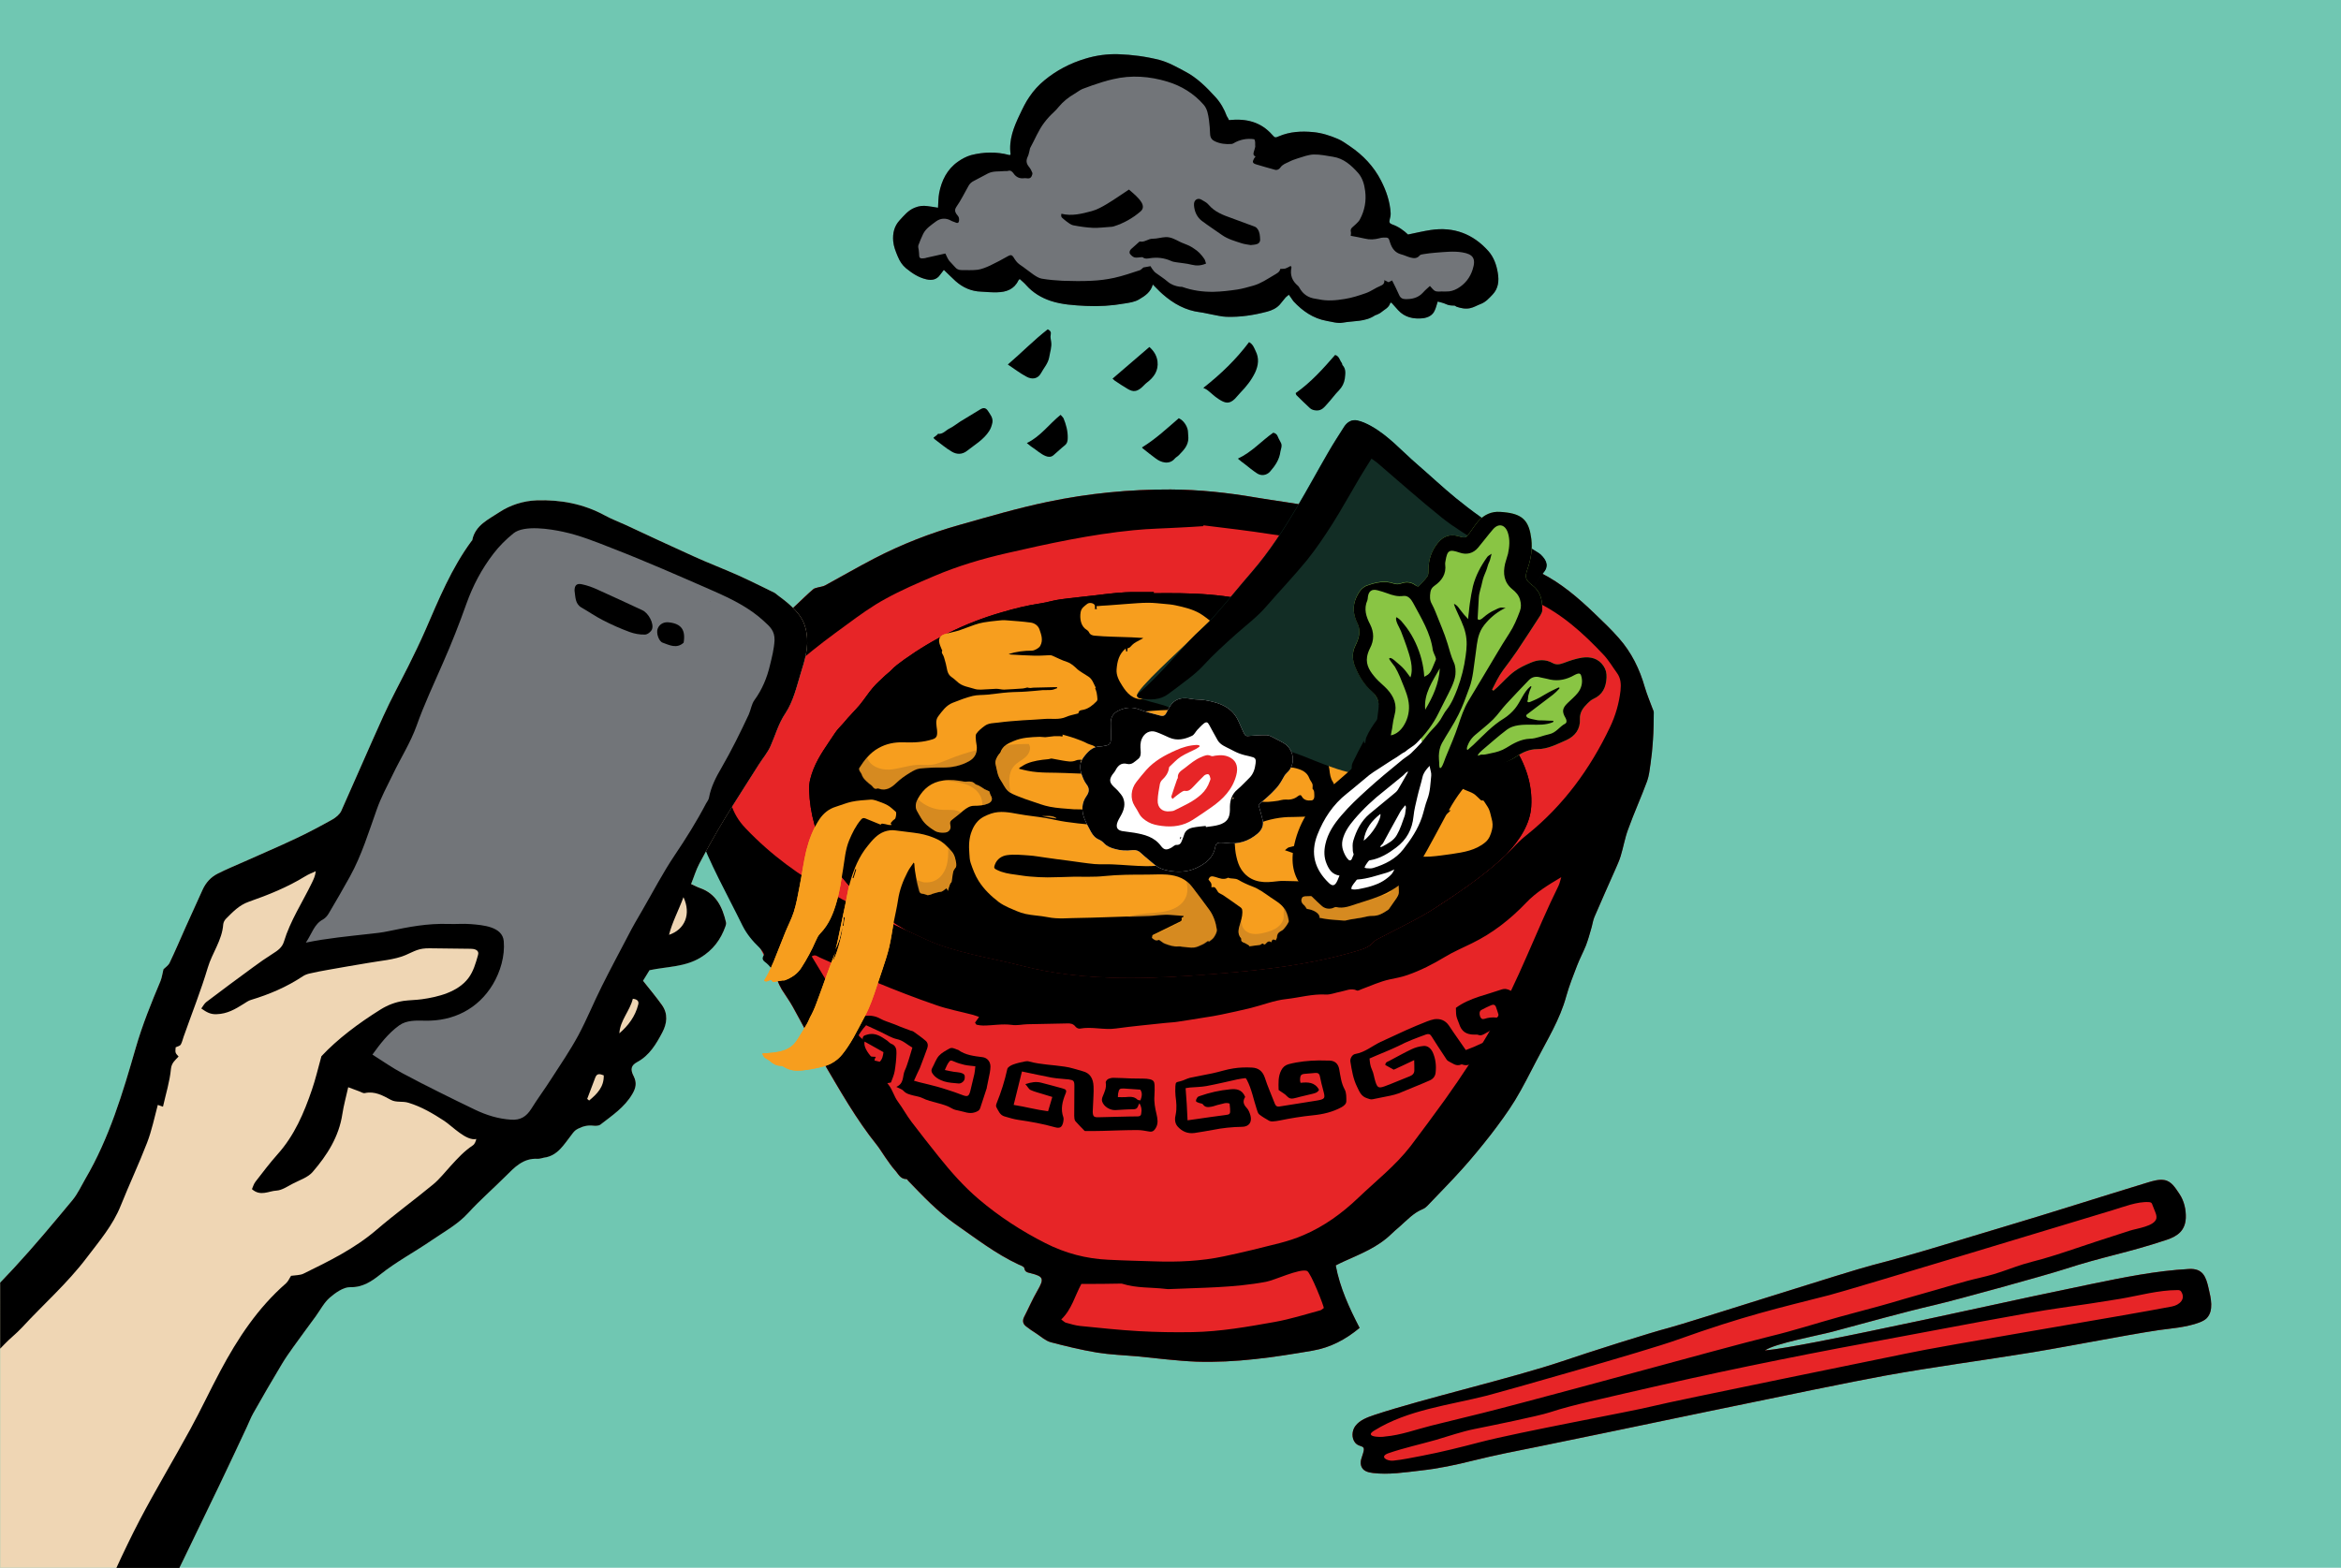 <?xml version="1.0" encoding="utf-8"?>
<!-- Generator: Adobe Illustrator 24.0.1, SVG Export Plug-In . SVG Version: 6.00 Build 0)  -->
<svg version="1.1" xmlns="http://www.w3.org/2000/svg" xmlns:xlink="http://www.w3.org/1999/xlink" x="0px" y="0px"
	 viewBox="0 0 1442 966" style="enable-background:new 0 0 1442 966;" xml:space="preserve">
<style type="text/css">
	.st0{fill:#70C7B2;}
	.st1{fill:#E72527;}
	.st2{fill:#F79E1E;}
	.st3{opacity:0.3;}
	.st4{fill:#895B24;}
	.st5{fill:#EFD6B4;}
	.st6{fill:#727579;}
	.st7{fill:none;}
	.st8{fill:#122D25;}
	.st9{fill:#FFFFFF;}
	.st10{fill:#89C544;}
</style>
<g id="BG">
	<rect class="st0" width="1442" height="966"/>
</g>
<g id="Bowl">
	<g>
		<g>
			<path class="st1" d="M439.8,508.6c-0.6-1.8-1.3-3.7-1.9-5.5c-7.8-23-17.7-50.2-2.3-72.2c3.9-5.6,8.2-10.9,12.2-16.4
				c8.8-12.3,20.7-21.5,31.7-31.6c3.9-3.6,7.8-7.2,11.7-10.9c3.2-3,6.3-6.1,9.6-8.9c0.8-0.7,2.1-0.9,3.2-1.2c1.4-0.4,3-0.5,4.2-1.2
				c10.1-5.5,20.1-11.3,30.3-16.6c16.8-8.7,34.4-15.6,52.6-20.7c18-5.1,36-10.4,54.3-14.2c24.9-5.2,50.2-7.7,75.7-7.6
				c17.7,0.1,35.3,2,52.7,5c11.7,2,23.6,3.4,35.3,5.7c23.3,4.6,46.6,9.6,69.9,14.6c6,1.3,11.9,2.8,17.8,4.7
				c8.2,2.6,16.1,5.9,24.3,8.4c10,3,18.8,8.4,27.9,13c12.5,6.3,23,15.3,33,24.9c5.2,5,10.4,9.9,15.1,15.3c7.8,8.8,12.8,19.1,16,30.3
				c1.3,4.4,3.1,8.7,4.7,13c0.3,0.8,0.8,1.7,0.8,2.5c-0.1,5.7-0.1,11.3-0.5,17c-0.3,4.9-0.8,9.8-1.5,14.6c-0.5,3.6-0.9,7.3-2.1,10.7
				c-3.7,10-8.1,19.7-11.7,29.7c-2,5.3-2.9,11-4.6,16.5c-0.8,2.7-2,5.2-3.1,7.8c-4.4,9.9-8.8,19.8-13.1,29.8c-0.9,2.2-1.2,4.7-1.9,7
				c-1,3.5-2,7.1-3.3,10.5c-1.7,4.2-3.9,8.3-5.5,12.5c-2.4,6.2-4.8,12.3-6.6,18.7c-3.9,14.4-11.7,26.8-18.4,39.8
				c-4.3,8.2-8.4,16.5-13.2,24.4c-4.5,7.3-9.6,14.2-14.8,21c-5.7,7.3-11.6,14.5-17.8,21.4c-6.9,7.7-14.2,15-21.3,22.5
				c-0.7,0.7-1.6,1.5-2.5,1.9c-6.1,2.4-10.3,7.2-15,11.3c-1.6,1.4-3.2,2.7-4.7,4.2c-8.4,8.2-19,12.3-29.4,17
				c-1.6,0.7-3.1,1.5-4.9,2.4c2.6,13.9,8.4,26.3,14.7,38.5c-8.8,7.3-18,12.1-28.9,14c-23.7,4.1-47.4,7.6-71.6,6.8
				c-12.2-0.5-24.4-2.1-36.6-3.3c-8.2-0.7-16.5-1-24.6-2.3c-9.6-1.6-19.2-3.9-28.6-6.4c-3.2-0.9-6-3.5-8.9-5.4
				c-2.2-1.4-4.3-2.8-6.3-4.4c-1.8-1.4-2.3-3.3-1.2-5.6c2.8-5.4,5.2-11.1,8.3-16.4c4.2-7.3,3.8-8.7-4.2-10.7
				c-1.9-0.5-3.5-0.6-3.9-3.1c-0.1-0.9-2.1-1.7-3.4-2.2c-14.2-6.6-26.5-16.2-39.3-25.1c-10.8-7.6-19.7-17.1-28.8-26.5
				c-0.4-0.4-0.7-1.1-1-1.1c-4,0.1-5.2-3.4-7.3-5.6c-2.2-2.4-4-5.3-5.9-7.9c-1.7-2.4-3.2-5-5-7.3c-12.9-16-22.9-33.9-33.3-51.5
				c-6.6-11.1-12.4-22.7-18.7-34c-2-3.6-4.5-7-6.7-10.5c-1.1-1.9-2.1-4-2.9-6.1c-2.6-7.1-7.6-12.8-10.5-20
				c-3.6-8.8-7.2-17.6-10.7-26.5C451.3,540.8,445.4,524.8,439.8,508.6z"/>
			<g>
				<path d="M843.6,652.2c0.2,2.3,0.4,4.6,1.5,6.9c1.1,2.3,1.3,4.9,2.1,7.3c1.2,3.8,2,4.3,5.8,2.9c5.2-1.9,10.3-4.2,15.5-6.2
					c1.7-0.7,2.7-1.8,2.7-3.6c0.1-1.9-0.1-3.8-0.1-6.3c-4.6,2.2-8.6,4.1-12.6,5.9c-1.8-1-3.6-2-5.2-2.9c0.1-1.8,1.4-2,2.4-2.5
					c4.6-2.4,9.1-5,13.8-7.2c2.3-1.1,4.8-1.8,7.3-2c2.7-0.3,4.6,1.6,5.7,3.8c1.8,4,2.3,8.3,1.8,12.6c-0.2,2.2-1.5,3.9-3.6,4.8
					c-2.4,1.1-4.9,2.1-7.3,3.1c-4,1.6-7.9,3.3-11.9,4.9c-1.6,0.6-3.3,1-5,1.4c-3.6,0.8-7.3,1.4-10.9,2.2c-1.4,0.3-2.3-0.2-3.5-0.6
					c-3.6-1.1-4.7-4-6.1-6.9c-2.5-5-3.3-10.3-4.2-15.7c-0.3-2,1.2-4.4,3.1-4.7c5.9-1,10.4-5,15.5-7.4c5.1-2.4,10.3-4.8,15.4-7.1
					c4.3-1.9,8.7-3.8,13.1-5.5c1.5-0.6,3.1-1.1,4.6-1.4c3.7-0.5,6.8,0.7,9,3.9c1,1.4,2,2.9,2.9,4.3c2.4,3.5,4.9,7,7.5,10.8
					c1.7-0.7,3.4-1.3,5.1-2c5.3-2.4,10.6-4.8,15.8-7.2c3.7-1.7,4-3.1,1.3-6.7c-3.3,1.8-6.6,3.6-9.9,5.5c-1.5,0.9-3,1.8-4.8,1
					c-0.6-0.2-1.4-0.1-2.1-0.1c-5.3,0-8.1-2-9.6-6.9c-0.5-1.5-1.3-3-1.6-4.6c-0.3-1.6-0.2-3.2-0.3-5c4.3-3.2,9.2-5.2,14.2-6.9
					c4.6-1.5,9.3-2.8,13.9-4.4c2.1-0.7,3.7-0.3,5.6,0.7c2.2,1.1,3,2.8,3.7,4.9c1.5,4.7,3.1,9.4,5.4,13.9c1.2,2.3,1.3,5.3,1.6,8.1
					c0.2,1.6-1.1,2.5-2.4,3.1c-6.3,2.9-12.7,5.6-19,8.5c-4.2,1.9-8.4,3.9-12.5,6.1c-1.9,1-3.8,1.7-5.9,1.1c-0.4-0.1-1-0.4-1.3-0.2
					c-3.2,1.4-5.5-0.9-8-2.1c-0.8-0.4-1.4-1.5-1.9-2.3c-2.9-4.3-5.7-8.7-8.5-13.1c-0.8-1.3-1.8-1.5-3.3-1c-5.7,2.1-11.5,4.2-17,7.1
					C855.8,647.2,849.9,649.4,843.6,652.2z M923.4,626.4c-0.6-2-1.2-4-1.9-5.9c-0.5-1.4-1.6-1.7-2.8-1.2c-2.1,0.9-4.2,1.9-6.2,3
					c-1.2,0.7-1.4,2.1-0.8,4c0.5,1.3,1.3,1.9,2.6,1.5c2.4-0.8,4.9-1.1,7.4-0.8C922.2,627,922.6,626.7,923.4,626.4z"/>
				<path d="M767,675.9c-1.5,2.3-1.3,4.4,0.9,6.7c1.2,1.2,1.9,3.1,2.4,4.9c1,4.1-1.1,6.8-5.3,6.8c-6,0.1-12,0.7-17.9,1.9
					c-3.7,0.7-7.5,1.3-11.3,1.9c-4.3,0.6-7.8-1-10.5-4.1c-1.8-2.1-1.7-4.9-1.1-7.3c0.8-3.9,0.4-7.6-0.1-11.4
					c-0.2-1.9-0.2-3.9-0.1-5.9c0.2-2.7,0.3-2.5,3.2-3.2c2-0.5,3.8-1.6,5.8-2.1c4.6-1,9.3-1.8,14-2.8c4.3-0.9,8.5-2.4,12.8-3
					c3.7-0.6,7.6-0.7,11.4-0.5c3.9,0.2,6.5,2.1,7.9,6.2c1.7,5.4,4.1,10.6,6.1,15.9c0.5,1.3,1.1,2.1,2.8,1.9
					c7.8-1.3,15.6-2.4,23.3-3.7c5-0.9,5.1-1.4,3.8-6.2c-0.8-2.9-1.5-5.8-2.1-8.8c-0.3-1.6-1.3-2.1-2.7-2c-2,0.2-3.9,0.3-5.9,0.5
					c-3,0.2-3.5,0.7-3.6,3.8c0,0.5,0.1,1.1,0.3,1.8c4.5-0.5,8.8-0.5,11.4,4.3c-1,2-3.1,2.2-5,2.7c-2.2,0.6-4.5,1-6.7,1.6
					c-1.3,0.3-2.7,0.8-4,1c-1.5,0.3-2.7,0.1-4-1.3c-1.4-1.6-3.4-2.5-5.2-3.9c-0.1-4.1-0.4-8.2,1.6-12.1c1-2,2.5-3.2,4.6-3.8
					c6.1-1.6,12.3-2.2,18.6-2.3c2.2,0,4.4,0.1,6.6,0.1c3.3,0.1,5.3,2,5.9,5.2c0.8,4.3,1.2,8.6,3.4,12.6c1.1,2,1,4.8,1,7.2
					c0,1.7-1.4,2.8-2.9,3.7c-5.5,3-11.5,4.4-17.6,5c-6.9,0.7-13.8,1.8-20.5,3.2c-1.5,0.3-3,0.5-4.5,0.6c-0.7,0-1.4-0.1-2-0.4
					c-2.1-1.2-4.2-2.4-6.1-3.9c-0.9-0.7-1.2-2.1-1.6-3.3c-2-6-3.1-12.4-6.1-18.1c-0.1-0.2-0.3-0.4-0.7-1c-1.6,0.2-3.4,0.4-5.2,0.8
					c-6.3,1.4-12.6,2.9-19,4.1c-3.4,0.6-6.8,0.6-10.2,0.9c-0.8,0.1-1.6,0.3-2.6,0.4c0.2,3.4,0.5,6.6,0.7,9.8c0.2,3.2,0.3,6.4,0.5,10
					c2.1-0.3,3.9-0.6,5.7-0.8c5.7-0.8,11.4-1.7,17.2-2.4c3.2-0.4,3.5-0.5,3.3-3.9c-0.1-1-0.2-2.1-0.3-3.2c-2.3-0.9-4.3,0.2-6.4,0.6
					c-1.6,0.3-3.1,1-4.7,1.3c-1.9,0.3-3.9,0.7-5.3-1.4c-0.4-0.6-1.6-0.6-2.4-0.9c-0.7-0.3-1.8-0.6-1.9-1.1c-0.1-0.8,0.4-1.7,0.9-2.4
					c0.3-0.4,1-0.6,1.5-0.8c6-2.1,12.2-3.5,18.6-4.1C761.5,670.8,765.1,671.2,767,675.9z"/>
				<path d="M701.9,679.8c-0.5,0.8-0.8,1.3-0.9,1.8c-0.5,1.4-1.4,1.9-2.9,1.9c-3.7,0-7.4,0.3-11.1,0.5c-3.4,0.1-7.1-2.2-8.1-5.3
					c-0.3-0.9-0.1-2.1,0.3-3c1.1-2.8,2.5-5.4,1.9-8.7c-0.1-0.6,0.7-1.7,1.4-2.1c1-0.5,2.2-0.8,3.3-0.8c3.7,0,7.4,0.3,11.1,0.4
					c2.4,0.1,4.9,0,7.3,0.1c1.4,0,2.8,0.1,4.1,0.4c2.1,0.5,2.8,1.4,2.9,3.6c0.1,2.2,0,4.4-0.1,6.6c-0.3,3.9,0.4,7.6,1.3,11.3
					c0.6,2.8,1.2,5.6-0.4,8.4c-1,1.7-2,2.7-4.1,2.3c-2.4-0.4-4.8-0.9-7.2-0.9c-7.2,0-14.3,0.3-21.5,0.5c-3.5,0.1-6.9,0.1-10.4,0.1
					c-0.2,0-0.6,0-0.7-0.1c-1.9-2-3.9-3.9-5.7-6c-0.6-0.8-0.7-2.2-0.7-3.3c0-6.1,0.1-12.3,0.1-18.4c0-3.1-0.5-3.6-3.5-4
					c-3.4-0.4-6.9-0.5-10.4-1.1c-6-1.1-12-2.5-18.4-3.8c-1.6,6.4-3.3,13.2-5.1,20.6c7.2,1.1,13.9,3,21.2,3.9c0.9-3,1.7-5.7,2.6-8.8
					c-2.2-0.7-4.1-1.2-5.9-1.8c-2.5-0.8-5.1-1.4-7.5-2.5c-1.1-0.5-1.8-2.1-3.2-3.6c3.7-1.2,6.6-1.7,9.7-0.9
					c4.4,1.1,8.7,2.3,13.1,3.5c2.4,0.6,2.8,1.3,1.9,3.4c-1.9,4.7-3.1,9.4-1.3,14.4c0.3,0.9,0.1,2.1-0.1,3.1c-0.8,3.3-2.1,3.9-5.3,3
					c-7.4-2.1-14.9-3.4-22.4-4.5c-2.8-0.4-5.6-1.3-8.4-2.1c-2.9-0.8-3.8-3.5-5.1-5.8c-0.3-0.5-0.1-1.6,0.2-2.3
					c2.8-6.9,5-13.9,6.6-21.2c0.3-1.1,2.2-2.2,3.6-2.7c2.4-0.9,4.9-1.4,7.3-1.9c0.9-0.2,1.8-0.2,2.7,0.1c7.1,1.9,14.4,2,21.6,3.1
					c3.8,0.5,7.4,1.8,11.1,2.8c4.9,1.2,6.6,4.8,6.8,9.3c0.2,3.8-0.2,7.6-0.3,11.5c0,1.4-0.2,2.8-0.2,4.2c0.1,2.9,0.7,3.5,3.6,3.4
					c5.4-0.1,10.9-0.3,16.3-0.4c2.6-0.1,5.1-0.1,7.7-0.1c1.5,0,2.3-0.7,2.3-2C703.4,683.8,703.1,681.9,701.9,679.8z M702.5,678
					c0.8-2.3,1.4-4.4-0.1-6.6c-3.4-0.2-6.7-0.5-10.1-0.7c-2.6-0.1-3,0.3-3.5,2.8c-0.2,0.7-0.1,1.5-0.2,2.5c1.7,0,3.2,0.1,4.6,0
					c2.7-0.2,5.3-0.6,7.5,1.6C701,677.9,701.8,677.9,702.5,678z"/>
				<path d="M563,665.9c1.4,0.4,2.3,0.7,3.2,0.9c3.6,0.9,7.2,1.7,10.8,2.7c2.1,0.6,4.2,1.2,6.3,1.9c3.1,1,6.2,2,9.2,3.2
					c3.5,1.4,4.3,1,5.2-2.4c0.8-3.5,1.7-7,2.5-10.5c0.3-1.4,0.4-2.9,0.6-4.7c-2.5-0.3-4.6-0.4-6.8-0.9c-2.1-0.5-4.2-1.1-6.2-2
					c-2.1-0.9-2.5-1-3.7,0.9c-0.8,1.2-1.3,2.6-2.1,4.3c2.2,0.5,3.8,0.8,5.5,1.1c1.3,0.2,2.5,0.2,3.8,0.5c2.8,0.7,3.2,1.4,2.9,3.8
					c-0.2,1.5-2.1,3.1-3.8,2.9c-3-0.3-6.1-0.4-8.9-1.3c-2.7-0.9-5.5-2.3-7.2-5c-0.7-1.1-0.7-2.1-0.1-3.2c1.4-2.5,2.3-5.4,4.1-7.5
					c1.7-1.9,4.2-3.2,6.5-4.5c1.6-0.9,3.1,0,4.7,0.6c0.2,0.1,0.5,0.1,0.7,0.2c4.5,3.3,9.8,3.8,15.1,4.5c2.9,0.4,4.8,2.8,4.8,5.8
					c0,1.3-0.2,2.5-0.4,3.8c-0.6,3-1.2,5.9-1.8,8.8c0,0.2-0.1,0.5-0.1,0.7c-1.3,4.1-2.6,8.1-4,12.2c-0.5,1.6-1.8,2.2-3.4,2.7
					c-3.4,1.1-6.4-0.4-9.5-1c-1.5-0.3-3.1-0.6-4.3-1.3c-5.7-3.5-12.7-3.6-18.6-6.6c-1.6-0.8-3.6-1-5.4-1.5c-2.2-0.6-4.4-1-6.1-2.9
					c-0.9-1-2.5-1.4-4.4-2.4c5-2.2,3.7-6.7,5.2-10c1.1-2.3,1.8-4.8,2.6-7.2c0.7-2.3,1.4-4.6,2.1-7c-3.2-1.8-5.7-4.4-9.4-5.2
					c-3.4-0.7-6.6-2.8-9.8-4.3c-3-1.4-6.1-2.8-9.3-4.3c-4.9,5.3-7.7,11.6-10,18.2c6.3,1.5,12.3,2.9,18.4,4.3c1.7-1.7,2-3.7,2.3-5.9
					c-3.6-2-7.1-4-10.7-6c-1.1-0.6-2.4-0.9-2.1-2.7c0.3-1.6,1.5-1.7,2.8-2.1c5-1.5,8.6,1.2,12.3,3.7c0.8,0.6,1.5,1.5,2.4,1.9
					c2.9,1,3.4,3.4,3.3,5.9c-0.1,3.7-0.5,7.4-1.1,11c-0.4,2.4-1.5,4.8-2.3,7c-4.3,1.1-7.6-0.2-10.6-2.7c-3-2.6-6.8-3.6-10.5-4.3
					c-4.5-0.8-8.3-2.4-11.6-5.6c-1.1-1.1-1.5-1.9-0.5-3.2c0.4-0.5,0.8-1.2,1-1.8c2.5-7.1,6.7-13.2,10.3-19.7
					c1.4-2.4,3.8-3.5,6.3-3.8c3.1-0.3,6.1,0.1,9.1,1.8c2.5,1.4,5.3,2.1,8,3.2c1.4,0.5,2.8,1.1,4.2,1.7c2.1,0.8,4.3,1.6,6.4,2.4
					c0.6,0.2,1.4,0.3,1.9,0.7c2.5,1.8,5.1,3.6,7.4,5.6c1.3,1.1,1.6,2.8,1,4.5c-1.5,4.1-3,8.2-4.6,12.3
					C565.4,660.6,564.3,662.9,563,665.9z"/>
			</g>
			<path d="M429.8,511.9c-2-5.5-3.7-11.1-5.2-16.8c-2-8.1-1.1-16.3-0.2-24.5c0.2-1.4,0.7-2.8,0.5-4.1c-0.5-3.6,0.2-6.9,1.2-10.3
				c2.5-8.7,4.3-17.7,9.6-25.3c3.9-5.6,8.2-10.9,12.2-16.4c8.8-12.3,20.7-21.5,31.7-31.6c3.9-3.6,7.8-7.2,11.7-10.9
				c3.2-3,6.3-6.1,9.6-8.9c0.8-0.7,2.1-0.9,3.2-1.2c1.4-0.4,3-0.5,4.2-1.2c10.1-5.5,20.1-11.3,30.3-16.6
				c16.8-8.7,34.4-15.6,52.6-20.7c18-5.1,36-10.4,54.3-14.2c24.9-5.2,50.2-7.7,75.7-7.6c17.7,0.1,35.3,2,52.7,5
				c11.7,2,23.6,3.4,35.3,5.7c23.3,4.6,46.6,9.6,69.9,14.6c6,1.3,11.9,2.8,17.8,4.7c8.2,2.6,16.1,5.9,24.3,8.4
				c10,3,18.8,8.4,27.9,13c12.5,6.3,23,15.3,33,24.9c5.2,5,10.4,9.9,15.1,15.3c7.8,8.8,12.8,19.1,16,30.3c1.3,4.4,3.1,8.7,4.7,13
				c0.3,0.8,0.8,1.7,0.8,2.5c-0.1,5.7-0.1,11.3-0.5,17c-0.3,4.9-0.8,9.8-1.5,14.6c-0.5,3.6-0.9,7.3-2.1,10.7
				c-3.7,10-8.1,19.7-11.7,29.7c-2,5.3-2.9,11-4.6,16.5c-0.8,2.7-2,5.2-3.1,7.8c-4.4,9.9-8.8,19.8-13.1,29.8c-0.9,2.2-1.2,4.7-1.9,7
				c-1,3.5-2,7.1-3.3,10.5c-1.7,4.2-3.9,8.3-5.5,12.5c-2.4,6.2-4.8,12.3-6.6,18.7c-3.9,14.4-11.7,26.8-18.4,39.8
				c-4.3,8.2-8.4,16.5-13.2,24.4c-4.5,7.3-9.6,14.2-14.8,21c-5.7,7.3-11.6,14.5-17.8,21.4c-6.9,7.7-14.2,15-21.3,22.5
				c-0.7,0.7-1.6,1.5-2.5,1.9c-6.1,2.4-10.3,7.2-15,11.3c-1.6,1.4-3.2,2.7-4.7,4.2c-8.4,8.2-19,12.3-29.4,17
				c-1.6,0.7-3.1,1.5-4.9,2.4c2.6,13.9,8.4,26.3,14.7,38.5c-8.8,7.3-18,12.1-28.9,14c-23.7,4.1-47.4,7.6-71.6,6.8
				c-12.2-0.5-24.4-2.1-36.6-3.3c-8.2-0.7-16.5-1-24.6-2.3c-9.6-1.6-19.2-3.9-28.6-6.4c-3.2-0.9-6-3.5-8.9-5.4
				c-2.2-1.4-4.3-2.8-6.3-4.4c-1.8-1.4-2.3-3.3-1.2-5.6c2.8-5.4,5.2-11.1,8.3-16.4c4.2-7.3,3.8-8.7-4.2-10.7
				c-1.9-0.5-3.5-0.6-3.9-3.1c-0.1-0.9-2.1-1.7-3.4-2.2c-14.2-6.6-26.5-16.2-39.3-25.1c-10.8-7.6-19.7-17.1-28.8-26.5
				c-0.4-0.4-0.7-1.1-1-1.1c-4,0.1-5.2-3.4-7.3-5.6c-2.2-2.4-4-5.3-5.9-7.9c-1.7-2.4-3.2-5-5-7.3c-12.9-16-22.9-33.9-33.3-51.5
				c-6.6-11.1-12.4-22.7-18.7-34c-2-3.6-4.5-7-6.7-10.5c-1.1-1.9-2.1-4-2.9-6.1c-1.4-3.8-3.3-7.3-6.4-10c-1.6-1.4-3.6-2.2-1.8-5.1
				c0.5-0.7-1.5-3.4-2.8-4.7c-4.1-3.9-7.8-8.4-10.3-13.4C447.8,550.8,437.1,532.1,429.8,511.9z M741.3,323.7c0,0.2-0.1,0.3-0.1,0.5
				c-4.5,0.3-9.1,0.6-13.6,0.8c-9.8,0.6-19.6,0.7-29.4,1.7c-26.4,2.6-52.2,8.2-77.9,14.1c-15.3,3.5-30.5,8-45,14.2
				c-10.1,4.3-20.3,8.7-29.9,14c-8.3,4.5-16,10.1-23.6,15.7c-9.6,7-19.3,14.1-28.2,21.9c-9.5,8.3-18.2,17.4-27.1,26.2
				c-5.6,5.6-10.6,11.6-12.9,19.4c-1.3,4.5-3.8,8.6-5.5,13c-1.6,4.2-3.4,8.6-2.2,13.3c3.5,13,3.9,22,13.4,31.9
				c32.2,33.8,69.4,49.1,111.2,68.4c17.8,8.2,39.5,11.2,58.5,16.1c39.3,10.2,80.6,8.3,121,5c29.6-2.4,57.1-5.6,85.4-13.9
				c4.1-1.2,8-2.4,10.9-5.8c1-1.1,2.6-1.8,4-2.5c11.6-6.2,23.5-11.6,34.5-18.8c17.3-11.3,34.4-22.9,48.7-38.1
				c2.3-2.4,4.8-4.7,7.4-6.7c22.2-17.9,38.6-40.4,50.8-66c3.4-7.1,5.6-14.7,6.5-22.6c0.4-4,0.2-7.7-2.3-11c-2.7-3.7-5-7.7-8.1-11
				c-12.5-13.3-25.9-25.5-42.8-33.3c-12.2-5.7-24-12.4-37.1-15.8c-15.7-4.1-31.2-8.8-47.4-11.3c-16.9-2.5-33.7-6.5-50.5-9.6
				c-8.9-1.7-17.9-3.1-26.9-4.3C769.1,327,755.2,325.4,741.3,323.7z M890.1,677.5c10.4-14.6,20.4-29.7,29.2-45.1
				c16.1-28,26.6-58.1,40.8-86.8c0.6-1.3,0.9-2.8,1.6-5.1c-8.3,4.9-15.6,9.4-21.6,15.7c-9.7,10.2-20.7,18.8-33.4,25
				c-5.6,2.8-11.4,5.2-16.8,8.5c-7.3,4.4-14.9,8.3-23,11.1c-3.6,1.3-7.3,1.9-11,2.7c-5.9,1.3-11.5,3.9-17.2,6
				c-1,0.3-2.2,1.2-2.9,0.8c-3.6-1.7-6.9,0.2-10.2,0.8c-2.9,0.5-5.9,1.8-8.7,1.7c-8.4-0.5-16.5,1.9-24.7,2.8
				c-7.4,0.8-14.5,3.7-21.8,5.5c-6.1,1.5-12.2,2.8-18.4,4.1c-3.3,0.7-6.5,1.2-9.8,1.7c-5.7,0.9-11.4,1.9-17.1,2.7
				c-2.4,0.4-4.9,0.4-7.3,0.7c-10.1,1.1-20.2,2-30.3,3.4c-7.5,1.1-14.9-1.3-22.3,0.1c-0.8,0.2-2.2-0.5-2.7-1.2
				c-1.4-1.8-3.1-2.1-5.1-2c-8.2,0.2-16.5,0.3-24.7,0.5c-3.1,0.1-6.4,0.9-9.4,0.4c-6-0.8-11.8,0.4-17.7,0.4c-1.3,0-2.7-0.2-4-0.5
				c-0.4-0.1-0.6-0.8-1-1.3c0.8-1.1,1.5-2.1,2.5-3.5c-1.5-0.5-2.6-1-3.8-1.3c-7.6-2-15.3-3.4-22.7-6c-12.5-4.3-24.9-9.1-37.2-14.2
				C528,600.3,516.6,595,505,590c-1.4-0.6-2.8-2.2-5-0.7c3.9,6.6,7.9,12.9,11.7,19.4c5.7,9.6,11.2,19.3,17,28.9
				c0.9,1.5,2.5,2.5,4,3.8c-0.8,2.1,0.2,5.3,3.6,9.3c0.5,0.6,1.9,0.3,3.2,0.5c-1.8,2.6-0.3,4.8,1,7.1c2,3.6,4.5,7,6.9,10.2
				c2.5,3.2,3.3,7.1,5.7,10.3c3,4,5.4,8.6,8.5,12.6c5.4,7.1,10.9,14.1,16.5,21.1c7.6,9.5,15.6,18.6,24.8,26.4
				c12.6,10.7,26.3,19.6,41.1,27.1c12.2,6.2,25.1,9.6,38.7,10.2c9.4,0.5,18.9,0.7,28.4,1c14.4,0.5,28.7-0.1,42.8-3.1
				c11.5-2.4,22.8-5.2,34.2-8.1c5-1.3,10.1-2.9,14.9-5c12.7-5.4,23.9-13.6,33.7-23c10.9-10.4,22.8-19.7,32.1-31.7
				C875.8,697,883,687.4,890.1,677.5z M666.1,791.1c-4,7.3-5.9,15.7-12.4,21.9c1.3,0.9,2,1.8,2.9,2c2.9,0.8,5.8,1.7,8.7,2
				c12,1.2,24,2.5,36.1,3.2c11,0.6,22,0.8,33.1,0.6c17.2-0.3,34.1-3.3,50.9-6.3c9.4-1.7,18.6-4.6,27.8-7.1c0.8-0.2,1.4-0.9,2.2-1.4
				c0.5-0.3-8-22-10.3-22.9c-4.5-1.7-20.1,5.8-25.3,6.7c-19.7,3.7-40,3.6-59.9,4.5c-0.5,0-1,0-1.6-0.1c-9-1.1-18.2-0.4-27-3.2
				c-0.3-0.1-0.7-0.1-1-0.1C682.3,791.1,674.4,791.1,666.1,791.1z"/>
		</g>
		<g>
			<g>
				<g>
					<path class="st1" d="M1360.5,794.1c-1.6-7.3-3.5-12.7-12.2-12.2c-20.3,1.1-40.3,5.2-60.2,9.3c-47.8,9.8-89.8,19.5-137.6,29.3
						c-12.6,2.6-50.6,10.5-63.4,11.6c6.3-4.4,34-9.5,41.4-11.5c21.4-5.7,43.7-12,62.7-16.4c15-3.5,69.8-18.7,80.2-22.1
						c24.2-7.9,39.1-10.1,63.3-18.2c6.8-2.3,11.3-5.7,11.7-13.4c0.2-5.1-1-10.5-3.9-14.8c-2.4-3.5-4.8-7.9-9.4-8.6
						c-3.4-0.5-6.8,0.5-10.1,1.5c-29.6,9-58.7,18.4-88.3,27.2c-27,8-53.9,16.7-81.2,23.7c-14.9,3.8-113.8,35.6-125.6,38.7
						c-10.6,2.7-50.2,15.3-65.4,20.5c-30.4,10.3-85.3,23-115.8,33.1c-4.4,1.5-9,3.1-11.8,6.8c-2.2,2.9-2.5,7.5-0.1,10.4
						c2.4,2.9,6,1.2,5.2,5c-0.7,3.6-3.1,6.8-1,10.4c1.3,2.2,4.1,2.9,6.7,3.2c9.6,1.2,19.8-0.4,29.3-1.5c11-1.2,21.9-3.5,32.6-6.2
						c13.3-3.3,26.5-5.9,40.1-8.6c31.2-6.2,175.6-36.8,213-43.6c30.3-5.5,61-9.5,91.5-14.5c26.6-4.4,70.1-13.1,84.3-14.5
						c5.5-0.6,18.8-2.5,22.7-6.4C1363.8,807.7,1361.8,799.6,1360.5,794.1z"/>
				</g>
			</g>
			<g>
				<g>
					<path d="M1360.5,794.1c-1.6-7.3-3.5-12.7-12.2-12.2c-20.3,1.1-40.3,5.2-60.2,9.3c-47.8,9.8-89.8,19.5-137.6,29.3
						c-12.6,2.6-50.6,10.5-63.4,11.6c6.3-4.4,34-9.5,41.4-11.5c21.4-5.7,43.7-12,62.7-16.4c15-3.5,69.8-18.7,80.2-22.1
						c24.2-7.9,39.1-10.1,63.3-18.2c6.8-2.3,11.3-5.7,11.7-13.4c0.2-5.1-1-10.5-3.9-14.8c-2.4-3.5-4.8-7.9-9.4-8.6
						c-3.4-0.5-6.8,0.5-10.1,1.5c-29.6,9-58.7,18.4-88.3,27.2c-27,8-53.9,16.7-81.2,23.7c-14.9,3.8-113.8,35.6-125.6,38.7
						c-10.6,2.7-50.2,15.3-65.4,20.5c-30.4,10.3-85.3,23-115.8,33.1c-4.4,1.5-9,3.1-11.8,6.8c-2.2,2.9-2.5,7.5-0.1,10.4
						c2.4,2.9,6,1.2,5.2,5c-0.7,3.6-3.1,6.8-1,10.4c1.3,2.2,4.1,2.9,6.7,3.2c9.6,1.2,19.8-0.4,29.3-1.5c11-1.2,21.9-3.5,32.6-6.2
						c13.3-3.3,26.5-5.9,40.1-8.6c31.2-6.2,175.6-36.8,213-43.6c30.3-5.5,61-9.5,91.5-14.5c26.6-4.4,70.1-13.1,84.3-14.5
						c5.5-0.6,18.8-2.5,22.7-6.4C1363.8,807.7,1361.8,799.6,1360.5,794.1z M845.6,884.8c-1.6-0.6-2-1.6,1-3.4
						c20.7-12.8,45.8-15.5,69.4-21.5c9.7-2.5,98.3-27.6,116.9-34.3c41.9-15,62.3-19.5,93.9-27.6c12.2-3.1,163.3-49,174.4-52.3
						c6.7-2,15.4-5.5,22.5-5c0.5,0,1,0.1,1.4,0.4c0.4,0.3,0.6,0.8,0.7,1.2c0.6,1.4,1.1,2.9,1.7,4.3c0.5,1.3,1,2.6,0.8,4
						c-0.9,5-12.2,6.3-16.4,7.7c-7.1,2.3-14.2,4.6-21.3,6.9c-10.8,3.5-21.5,7.4-32.4,10.5c-4,1.1-8.1,2.1-12,3.3
						c-6.1,1.9-12,4.3-18.1,6.1c-5.4,1.6-11,2.7-16.5,4.2c-6,1.6-11.9,3.4-17.8,5.1c-7.2,2.1-14.5,4.1-21.7,6.2
						c-4.7,1.4-9.4,2.8-14.2,4.1c-8,2.2-16.1,4.3-24.1,6.5c-14.5,4-28.9,8.7-43.5,12.2c-13.6,3.3-59.5,15.8-69,18.4
						c-8,2.2-86.5,23.5-107.9,28.8c-10.6,2.6-21.2,5.2-31.7,7.8c-9.2,2.3-18.9,5.9-28.3,6.7C851.6,885.5,847.7,885.5,845.6,884.8z
						 M1337.9,805c-30.9,6-140.2,23.9-163.8,29c-10.8,2.3-143.9,29.3-156.4,32.5c-11.3,2.9-82.3,15.9-106,22.1
						c-11.9,3.1-23.7,6.1-35.8,8.4c-5.8,1.1-11.8,2.4-17.7,3c-3.8,0.4-8.9-2.5-2.9-4.6c9.6-3.3,19.4-5.4,29.2-8.2
						c7.9-2.3,15.8-5.1,23.8-6.7c8.5-1.7,39.6-8,46.4-10.3c7.9-2.6,16-4.6,24-6.5c14.9-3.5,29.8-6.9,44.7-10.3
						c48.4-11,96.9-20.6,145.7-29.5c23.6-4.3,78.9-15.1,100-18c12.3-1.7,24.5-3.6,36.8-5.6c11.8-2,23.6-5.4,35.4-5.4
						c0.4,0,0.8,0,1.1,0.1c0.4,0.1,0.8,0.3,1,0.6C1346.7,800.4,1342.5,804.1,1337.9,805z"/>
				</g>
			</g>
		</g>
	</g>
</g>
<g id="Broth__x26__Noodles">
	<g>
		<path d="M538.2,559.8c6.4,5,13.2,9.5,20.3,13.5c3.9,1.8,7.9,3.6,11.9,5.5c17.8,8.2,39.5,11.2,58.5,16.1c39.3,10.2,80.6,8.3,121,5
			c29.6-2.4,57.1-5.6,85.4-13.9c4.1-1.2,8-2.4,10.9-5.8c1-1.1,2.6-1.8,4-2.5c11.6-6.2,23.5-11.6,34.5-18.8
			c15-9.8,29.8-19.8,42.8-32.2c8.7-9.1,15-19,15.7-29.7c1.8-27.9-18.6-51-39.5-67.8c-6.7-5.4-13.7-10.4-20.7-15.5
			c-3.8-2.8-7.8-5.4-11.6-8.1c-1.3-0.9-2.6-1.8-3.9-2.6c-4.5-2.6-9-5.1-14.1-6.3c-1.7-0.4-3.1-1.1-4.6-2c-3.5-2.2-6.9-4.4-10.5-6.4
			c-8.9-4.8-18.7-7.2-28.3-10.3c-4.8-1.6-9.9-2.4-14.8-3.8c-7.6-2.1-15.2-3.9-23.1-4.5c-3.1-0.2-6.2-0.5-9.2-1
			c-11.9-2.2-24-3-36.2-3.2c-5.3-0.1-10.7,0-16,0c0-0.2,0-0.5,0-0.7c-3.7,0-7.5,0-11.2,0c-8.3-0.1-16.6,1-24.8,2
			c-7.2,0.9-14.4,1.5-21.5,2.5c-4,0.5-7.9,1.8-11.8,2.4c-8.4,1.2-16.7,3.3-24.8,5.7c-21.7,6.3-41.6,16.1-59.8,29.1
			c-2.9,2.1-5.8,4.2-8.2,6.8c-0.9,1-2.1,1.7-3.1,2.7c-2.6,2.5-5.4,4.9-7.8,7.7c-2.9,3.4-5.3,7.2-8.1,10.6c-3,3.6-6.5,6.9-9.5,10.6
			c-1.9,2.3-4.1,4.2-5.8,6.8c-4.7,7.2-10,14.1-13.2,22.2c-1.6,4.1-2.9,8.3-2.7,12.8C499.3,516.1,514.4,541.2,538.2,559.8z M733,384
			c-0.7-0.5-1.3-1-1.9-1.4C732.5,382.2,732.5,382.2,733,384z"/>
	</g>
	<g>
		<g>
			<g>
				<path class="st2" d="M654.4,452.6c1,0.3,1.8,0.5,2.5,0.7c1.6,0.5,3.3,0.9,4.9,1.5c2.8,1,5.6,2,8.2,3.4c1.7,0.8,3.7,0.9,5.2,2.5
					c0.7,0.8,2.4,0.7,3.6,1c0.7,0.2,1.8-0.6,2,0.9c0,0.1,1,0.1,1.6,0.1c0,1.2,0,2.3,0,3.5c0,1.8-1.2,2-2.6,2c-0.2,0-0.4,0.1-0.8,0.2
					c0.1,0.4,0.1,0.8,0.2,1.4c-0.7-0.2-1.2-0.3-1.7-0.5c-1.4-0.4-2.7-0.9-3.9,0.6c-0.2,0.3-0.7,0.4-1.1,0.4
					c-2.3-0.2-4.5-0.4-7.1-0.6c0.4-0.7,0.6-1.1,0.8-1.4c-0.2-0.1-0.2-0.2-0.3-0.2c-1,0.1-2.1,0-3,0.4c-2.9,1.3-5.7,0.5-8.5,0.1
					c-2.2-0.3-4.3-0.9-6.5-1.2c-0.8-0.1-1.6,0.4-2.4,0.4c-4.5,0.4-8.9,1-13,2.7c-1.6,0.7-3.1,1.7-4.6,2.6c0,0.2,0,0.4-0.1,0.6
					c1.7,0.4,3.4,0.9,5.1,1.2c7.7,1.6,15.6,1,23.4,1.4c6.3,0.3,12.7,0.5,19,0.6c3.4,0,6.8-0.5,10.2-0.6c7.8-0.2,15.6-0.3,23.4-0.2
					c2.6,0,5.1,0.9,7.6,1.6c3.8,1.1,7.5,2.1,11.2,3.5c3.9,1.5,6.4,4.7,9,7.8c1.4,1.7,3.1,3.1,4.4,4.8c1.5,1.9,3,3.9,4.1,6
					c2,3.7,2.9,7.8,2.8,11.9c-0.1,6.9-2.7,12.6-9.5,15.5c-3.2,1.4-6.3,3-9.6,3.9c-3.2,0.9-6.5,1.3-9.9,1.6c-4.3,0.5-8.7,1.1-13,1
					c-6.9-0.1-13.7-0.8-20.6-1.1c-3.7-0.2-7.5,0.1-11.2-0.2c-5.4-0.5-10.8-1.4-16.2-2.1c-4.7-0.6-9.4-1.2-14.1-1.9
					c-3.3-0.4-6.6-1.1-10-1.3c-4.5-0.3-9.1-0.8-13.5-0.2c-3.2,0.4-6.3,2.3-7.6,5.9c-0.7,1.8-0.5,2.4,1.3,3.2
					c3.6,1.8,7.4,2.4,11.3,2.9c3.1,0.4,6.2,1,9.3,1.2c3.5,0.3,7,0.5,10.6,0.5c5.3,0,10.7-0.3,16-0.4c6.3-0.1,12.6,0.3,18.9-0.4
					c8.8-0.9,17.5-0.9,26.3-0.9c4.1,0,8.3-0.3,12.4,0c6.2,0.5,11.7,2.5,15.6,7.8c3.5,4.6,7,9.2,10.4,13.9c2.6,3.6,4,7.8,4.6,12.1
					c0.2,1.5-0.9,3.4-1.8,4.8c-0.8,1.2-2.2,2-3.2,2.8c0,0.1-0.1-0.2-0.2-0.7c-1.3,0.8-2.4,1.8-3.6,2.3c-1.7,0.8-3.5,1.7-5.3,1.9
					c-2.4,0.2-4.8-0.3-7.3-0.5c-0.7-0.1-1.5-0.3-2.2-0.2c-3,0.3-5.7-0.7-8.4-1.7c-1.1-0.4-2-1.3-3.1-2c-0.2-0.2-0.6-0.4-0.7-0.3
					c-1.7,0.8-2.9-0.1-4.1-1.2c0.1-0.6,0.2-1.2,0.3-1.7c5.4-2.7,10.8-5.2,16.1-7.9c0.8-0.4,2.4-0.7,1.8-2.5c-0.1-0.2,0.9-0.7,1.4-1
					c-0.1-0.2-0.2-0.3-0.3-0.5c-1.3-0.1-2.6-0.2-4-0.3c-2.5-0.2-4.9-0.5-7.4-0.4c-3.2,0.1-6.5,0.6-9.7,0.7
					c-9.3,0.3-18.6,0.6-27.9,0.9c-4.9,0.1-9.9,0.4-14.8,0.4c-6.6,0-13.3,0.9-19.9-0.5c-4.5-0.9-9.2-1-13.7-2
					c-3.5-0.8-6.8-2.4-10.1-3.8c-2.2-1-4.3-2.1-6.2-3.5c-4.8-3.7-9.1-7.8-12.4-13c-2.2-3.5-3.6-7.3-4.9-11.1
					c-0.6-1.8-0.7-3.8-0.8-5.7c-0.4-4.8-0.3-9.7,1.6-14.2c0.8-2.1,2-4.1,3.5-5.7c2.2-2.4,5.2-3.7,8.3-4.8c5.7-1.9,11.3-0.7,16.9,0.3
					c5.5,1,11,1.5,16.5,2.4c4.2,0.7,8.4,1.8,12.7,2.4c5,0.7,10,1.3,15,1.7c5.5,0.5,11.1,0.7,16.7,1.1c1.2,0.1,2.4,0,4.1,0
					c-1.8-0.9-3.1-1.5-4.8-1c-0.7,0.2-1.6,0-2.3-0.4c6.4,0,12.8,0.2,19.2-0.1c6.5-0.3,13.1-0.7,19.4-2.8c1.8-0.6,3.6-1.5,5.3-2.3
					c0-0.2,0-0.3,0-0.5c-0.6-0.3-1.1-0.6-1.8-0.8c-4.3-1.4-8.7-2.4-13.3-2.3c-6.4,0.1-12.7,0-19.1,0.1c-5,0-10.1,0.3-15.1,0.2
					c-4.9-0.1-9.8-0.4-14.8-0.6c-1.5-0.1-2.9,0.1-4.4-0.1c-4.7-0.4-9.4-0.6-14-1.5c-3.8-0.7-7.5-2.2-11.2-3.4
					c-2.8-0.9-5.6-1.9-8.3-3c-2.2-0.9-4.7-1.8-6.4-3.4c-1.9-1.8-3-4.5-4.5-6.7c-1.9-2.8-2.2-6.2-3-9.4c-0.6-2.5,0.7-4.7,2.1-6.6
					c0.3-0.4,0.8-0.7,0.9-1.2c1.4-3.9,4.7-5.4,8.1-6.8c5.1-2.2,10.6-2.4,16-2.6c1.3,0,2.6,0.3,3.9,0.2c1.7-0.1,3.4-0.5,5.1-0.6
					c1.2-0.1,2.4,0.1,3.5,0C654,453.8,655.1,454.1,654.4,452.6z"/>
				<path class="st2" d="M791.5,523.9c3,0.9,5.6,2.2,8.2,2.4c3.9,0.4,7.8-0.1,11.7-0.1c3.8,0,7.5,0.1,11.3,0.3c6,0.4,12,0.9,18,1.4
					c1.3,0.1,2.7,0.4,4,0.8c3.4,1.1,6.9,2.1,9.4,4.6c1.7,1.7,3,3.8,4.4,5.7c0.8,1.1,1.5,2.2,2.2,3.4c0.3,0.5,0.6,1.1,0.7,1.7
					c0.1,2,0.3,4.1,0.2,6.1c-0.1,1.1-0.7,2.2-1.3,3.1c-1.5,2.2-3,4.4-4.6,6.6c-0.2,0.3-0.5,0.6-0.8,0.8c-2.9,1.9-5.7,3.7-9.5,3.6
					c-2.2-0.1-4.4,0.7-6.7,1.1c-2.5,0.4-4.9,0.8-7.4,1.2c-1.2,0.2-2.3,0.7-3.5,0.6c-3.3-0.2-6.5-0.5-9.7-0.8
					c-1.8-0.2-3.5-0.6-5.3-0.9c0.5-2.5-3.5-5-7.8-5.5c-0.7-1-1.1-1.8-1.7-2.3c-1.6-1.3-2.2-3-1.1-4.7c0.2-0.4,1-0.6,1.5-0.7
					c3.5-0.1,7-0.3,10.6-0.3c3.5,0.1,7,0.5,10.5,0.5c2.6,0,4.2-1.8,5.7-3.6c1.2-1.4,2.9-2.5,2.4-5c-0.8,0-1.6,0-2.4,0
					c-5.8-0.1-11.6-0.4-17.4-0.3c-3.3,0-6.5,0.1-9.8-0.3c-4.1-0.5-8.3-0.3-12.5-0.5c-2.3-0.1-4.5,0.3-6.8,0.5
					c-7.6,0.9-14.8-0.6-19.4-7.6c-1.5-2.3-2.4-5.1-3-7.8c-0.7-2.9-0.9-6-1.1-9.1c-0.3-4.8,4.5-10.5,8.9-10.1
					c2.1,0.2,3.6-0.5,5.3-1.2c6.9-2.7,14.1-4.2,21.6-4.1c3.5,0,7-0.3,10.5-0.2c4.8,0.2,9.5,0.7,14.2,1.2c4.3,0.4,8.7,1,13,1.5
					c7.6,0.7,15.1,1.5,22.7,1.9c3.8,0.2,7.7-0.2,11.6-0.6c4.7-0.5,9.3-1.3,14-2c3.2-0.5,6.3-1.5,8.9-3.6c0.8-0.6,1.4-1.4,2.4-2.3
					c-1-0.1-1.5-0.1-1.9-0.1c-4.8-0.4-9.6-0.8-14.3-1.2c-1.2-0.1-2.4-0.1-3.6,0c-3.2,0.3-6.4,0.8-9.6,1c-1.7,0.1-3.3,0-5-0.2
					c1.9-0.3,3.8-0.6,5.7-0.9c0-0.2,0-0.5-0.1-0.7c-2.3,0-4.6-0.1-6.9,0c-1.7,0.1-3.2,0-4.9-0.9c-1.5-0.8-3.5-0.6-5.3-0.9
					c-3.9-0.5-7.9-0.5-11.7-1.5c-4.3-1.1-8.4-3-11.6-6.1c-1-1-1.6-2.5-2.3-3.8c-0.4-0.7-0.6-1.5-1-2.1c-1.6-2.3-1.9-5-2.2-7.6
					c-0.1-0.9-0.3-1.7-0.5-2.5c-0.2-1.2-0.3-2.4-0.4-3.5c6.4-2.9,12.6-5.8,18.9-8.7c0-0.1,0-0.1,0-0.2c-1.6,0.1-3.3,0.2-4.9,0.3
					c-4.6,0.3-9.3,0.8-14,0.9c-4.3,0.1-8.6-0.6-12.6-2.4c-2-0.8-4.2-0.9-6.2-1.3c1.1-0.7,1.1-2.2-0.1-3.2c-0.6-0.5-1.1-1.3-1.5-2
					c-0.5-0.9-0.7-2.1-2.2-1.8c-0.2,0-0.6-0.3-0.6-0.5c-0.2-3-2.5-5.3-2.5-8.4c0-0.4-0.6-0.8-0.9-1.2c1.1-2.8,4.1-4.1,7.8-3.7
					c4.5,0.5,9,1.2,13.5,1.2c4.7,0,9.5-0.8,14.2-1.1c2.3-0.1,4.6-0.1,6.8,0c0.9,0.1,1.7,0.8,2.7,1.4c0.8-0.7,1.7-0.2,2.9,0.6
					c2.5,1.8,5.3,3.3,8,4.9c2.3,1.4,4.7,2.5,6.8,4.2c2.8,2.2,5.3,4.8,7.9,7.3c0.2,0.2,0.5,0.4,0.6,0.6c0.9,2.4,1.9,4.7,2.8,7.1
					c0.2,0.4,0,1,0,1.2c0.4,0.7,1.3,1.4,1.2,2c-0.1,1.7,0.4,3.5-1.2,4.9c-0.7,0.6-1,1.8-1.7,2.4c-0.9,0.7-2,1-3.1,1.5
					c-0.1-0.3-0.2-0.6-0.3-1c-0.3,0.1-0.5,0.2-0.5,0.3c-0.5,1.6-1.7,1.7-3.1,1.9c-3,0.5-5.9,1.4-8.9,2.1c0,0.3,0,0.6,0.1,0.8
					c1.7,0.1,3.4,0.3,5,0.2c4.6-0.3,9.2-0.6,13.8-1c3.1-0.2,6.2-0.8,9.3-0.7c2.7,0.1,5.3,1,8,1.5c1.1,0.2,2.2,0.1,3.2,0.4
					c3.9,0.9,7,3.3,10.3,5.3c1.6,1,3.3,1.8,4.9,2.6c1.7,0.8,3.6,1.3,5.2,2.3c1.3,0.7,2.3,2,3.4,2.9c0.7,0.6,1.1,1.6,2.5,1.3
					c0.4-0.1,1.2,1.5,1.8,2.3c0.7,1.1,1.5,2.2,2,3.5c0.7,1.7,1,3.6,1.5,5.4c0.7,2.3,0.8,4.8,0.2,7c-0.7,2.8-1.7,5.6-4.1,7.6
					c-6,5-13.3,6.1-20.6,7.2c-4.4,0.6-8.9,1.3-13.4,1.6c-3.8,0.2-7.6,0-11.4-0.4c-6.1-0.5-12.1-1.1-18.1-2c-3.5-0.5-7-1.4-10.5-2.1
					c-2.7-0.5-5.4-0.8-8-1.5c-4.7-1.2-9.4-1.9-14.3-1.9c-4,0-8.1-0.8-12.1-0.5c-4.4,0.4-8.6,1.8-12.9,2.8
					C792.7,522.8,792.3,523.2,791.5,523.9z"/>
				<path class="st2" d="M621.3,403c0.5,0.1,0.9,0.3,1.4,0.3c4.9,0.3,9.8,0.6,14.6,0.7c3.1,0.1,6.3-0.2,9.4-0.3c0.5,0,1,0.1,1.5,0.3
					c3,1.3,5.8,2.8,8.9,3.8c2.8,0.9,4.7,2.8,6.7,4.7c0.8,0.7,1.8,1.3,2.7,1.9c1.3,0.8,2.5,1.6,3.8,2.4c2.6,1.6,3.3,4.4,4.6,6.8
					c0.1,0.1-0.4,0.6-0.3,0.5c0.4,1,0.7,1.8,0.9,2.7c0.3,1.4,0.4,2.7,0.5,4.1c0,0.4-0.2,0.9-0.5,1.2c-2.3,2.3-4.7,4.4-8,5.2
					c-1.2,0.3-3,0.1-3.2,2.1c0,0.2-0.7,0.3-1,0.4c-2.2,0.6-4.5,1-6.5,1.9c-4.4,2-9.1,0.9-13.6,1.3c-4.3,0.4-8.6,0.5-12.9,0.8
					c-5.1,0.4-10.2,0.7-15.2,1.4c-2.9,0.4-6.1,0.2-8.6,2.1c-1.9,1.4-3.8,2.9-5.1,4.8c-0.7,1.1-0.3,3.1-0.2,4.6
					c0.1,1.3,0.5,2.6,0.5,3.8c0.1,3.8-1.4,6.6-4.8,8.5c-5,2.8-10.4,3.9-16.2,3.9c-4.7-0.1-9.4,0.1-14,0.6c-2.1,0.2-4.2,1.4-6,2.5
					c-3,1.8-5.9,3.8-8.5,6.3c-2.8,2.7-6.3,5.3-10.8,3.6c-0.3-0.1-0.7-0.2-1-0.1c-1.5,0.6-2.2-0.3-3-1.3c-0.5-0.7-1.3-1.1-2-1.7
					c-1.9-1.6-3.8-3.2-4.6-5.7c-0.3-0.8-0.9-1.4-1.3-2.2c-0.2-0.5-0.4-1.2-0.2-1.6c3.1-4.9,6.6-9.5,11.9-12.4
					c4.8-2.7,9.9-3.7,15.5-3.5c6,0.2,12,0,17.8-1.9c2.5-0.8,3-2.1,2.7-5.7c-0.3-2.8-1.2-5.9,0.7-8.4c2.5-3.3,4.9-6.8,9-8.4
					c4.1-1.6,8.1-3.2,12.3-4.2c2.9-0.7,6.1-0.5,9.1-0.8c4.3-0.4,8.5-1.1,12.8-1.4c3.7-0.3,7.4-0.2,11-0.5c3.4-0.2,6.9-0.6,10.3-0.9
					c1.8-0.1,3.6,0.1,5.3-0.1c1.2-0.1,2.3-0.7,3.5-1.1c0-0.2-0.1-0.4-0.1-0.6c-0.7,0-1.4,0-2.1,0c-4.2,0.1-8.3,0.2-12.5,0.3
					c-0.6,0-1.1,0.2-1.7,0.2c-0.7,0-1.4-0.1-2-0.3c-0.9,0.2-1.8,0.5-2.7,0.6c-3.9,0.3-7.7,0.5-11.6,0.7c-1.6,0-3.2-0.5-4.8-0.5
					c-3.1,0.1-6.2,0.4-9.3,0.5c-1.2,0-2.5,0-3.6-0.3c-3.9-1.3-8.3-1.6-11.4-4.8c-1.1-1.1-2.4-2-3.6-2.9c-2.6-2-2.4-5.2-3.2-8
					c-0.5-1.6-0.8-3.2-1.4-4.7c-0.4-1.1-1.5-1.9-0.8-3.3c0.1-0.1-0.2-0.5-0.3-0.7c-0.6-1.6-1.4-3.1-1.6-4.7c-0.3-2.5,0.9-4,3.9-4.9
					c2.7-0.8,5.5-1.3,8.2-2.1c3.3-1.1,6.6-2.5,9.9-3.6c1.8-0.6,3.6-1.1,5.4-1.4c2.8-0.5,5.7-0.8,8.6-1.1c1.8-0.2,3.6-0.4,5.4-0.2
					c5,0.4,10,0.7,15,1.4c2.4,0.3,4.6,1.9,5.4,4.2c1.1,3.2,2.4,6.6,0.5,10.1c-0.7,1.4-3.6,3-5.2,3C630.8,400.9,626,401.5,621.3,403z
					"/>
				<path class="st2" d="M674,375.1c0.5,0.1,0.9,0.2,1.6,0.3c-0.1-0.6-0.1-1.1-0.2-1.9c2.4-0.2,4.8-0.4,7.2-0.5
					c3.9-0.3,7.9-0.6,11.8-0.9c4.3-0.3,8.6-0.7,12.9-0.7c3.3,0,6.7,0.4,10,0.7c2.3,0.2,4.7,0.4,6.9,0.9c5.1,1.1,10.2,2.3,14.8,4.9
					c2.7,1.6,5.2,3.7,7.7,5.6c0.5,0.4,1,1,1.5,1.4c5.1,3.6,7.2,9.1,9.1,14.7c0.9,2.6,0.7,5.2-0.7,8.3c3.6-0.4,6.7-0.7,9.9-1.1
					c4.4-0.5,8.8-1.1,13.2-1.5c3.5-0.4,7.1-0.7,10.6-1c0.6,0,1.1,0.3,1.9,0.5c1.3-1.5,3.4-1,5.3-1.3c3.3-0.5,6.7-0.9,10-1.2
					c2.5-0.2,4.7,0.4,7,1.6c2.8,1.5,5.6,3.2,9.1,2.6c0.4-0.1,0.8,0.1,1.1,0.2c1.4,0.8,2.9,1.6,4.3,2.5c0.6,0.4,1.1,1.1,1.5,1.5
					c0.9,0.3,1.7,0.5,2.4,0.9c1.6,1,3.1,2.3,4.8,3.2c1.2,0.7,2.7,0.8,4,1.4c2.4,1,3.5,4.1,2.5,6.3c-0.7,1.6-2.4,1.2-3.6,1.7
					c-0.4,0.2-0.8,0.3-0.8,0.3c-1.9,0.3-3.5,0.2-4.9,0.8c-2.4,1.1-4.9,1.1-7.4,0.6c-0.5-0.1-0.9-0.6-1.3-1c-0.6-0.6-1-1.4-1.6-2
					c-0.9-0.9-2-0.8-2.5,0.4c-0.8,1.6-2.2,1.4-3.5,1.4c-5.1,0.2-10.1-0.3-15.2,0.7c-3,0.6-6.1,0.3-9.2,0.7
					c-4.9,0.6-9.7,1.5-14.6,2.1c-4.5,0.6-9,1.2-13.5,1.6c-6.5,0.6-13,1.2-19.5,1.5c-4.2,0.2-8.5-0.4-12.8-0.4
					c-2.6,0-5.2,0.3-7.8,0.5c-2.7,0.1-5.4,0.4-8.1,0.3c-4.6-0.2-9.1-0.9-13.7-0.8c-6.5,0.2-10-3.7-13-8.5c-1.9-3-3.7-6.2-3.4-10
					c0.4-4.8,1.4-9.4,5.6-12.8c0.1,0.7,0.2,1.3,0.3,1.8c0.2,0,0.4,0,0.6,0.1c0.1-0.7,0.2-1.4,0.3-2.1c1.5-0.3,1.3-0.5,2.9-2.1
					c1.3-1.3,3.1-2.1,4.7-3c0.6-0.4,1.3-0.5,2-1.2c-2.3-0.1-4.7-0.3-7-0.4c-4.1-0.2-8.3-0.2-12.4-0.4c-3.4-0.1-6.9-0.3-10.3-0.6
					c-1.6-0.1-3-0.5-3.8-2.3c-0.4-0.9-1.6-1.4-2.4-2.1c-2.6-2.3-3.2-6.3-2.7-9.8c0.4-2.9,2.3-3.9,4.1-5.4c1.3-1,3.8-0.6,4.6,0.7
					c0.3,0.5,0.1,1.4,0.2,2.1C674.4,375,674.2,375.1,674,375.1z"/>
				<path class="st2" d="M469.7,649.1c2.2-0.2,4.4-0.2,6.6-0.5c4.8-0.6,9.4-1.7,12.9-5.4c0.8-0.9,1.5-2,2.2-3c2-3.2,3.9-6.3,5.8-9.6
					c0.7-1.2,1.2-2.6,1.8-3.8c0.7-1.4,1.5-2.7,2.1-4.2c0.7-1.5,1.3-3.1,1.9-4.7c2.1-5.6,4.1-11.2,6.1-16.8c1.7-4.7,3.5-9.4,5.3-14
					c-0.4,1.5-0.8,3.1-1.3,4.7c1.5-0.9,6-16.5,5.8-20.4c-0.7,2.7-1.1,5-1.7,7.2c-0.7,2.2-1.6,4.2-2.5,6.3c0.4-1.6,0.9-3.2,1.2-4.8
					c1-4.7,2-9.5,3-14.3c0.7-3.2,1.3-6.3,2-9.5c0.9-4.3,1.5-8.7,2.8-12.9c2.3-8,5.4-15.6,10.7-22.1c2.9-3.6,5.8-7.2,10.4-8.9
					c2.3-0.8,4.6-1.1,7-0.7c4.8,0.7,9.7,1.1,14.5,1.9c3.8,0.7,7.4,1.8,11,3.5c3.8,1.8,6.4,4.6,9,7.6c1.8,2.1,2.3,4.7,2.7,7.3
					c0.1,0.8,0.1,1.6-0.1,2.2c-0.6,0.9-1.4,1.8-1.7,2.8c-0.5,2.1-0.6,4.2-1,6.3c-0.1,0.5-0.7,0.8-0.9,1.3c-0.5,1.1-0.8,2.3-1.2,3.5
					c-0.1,0.2,0,0.4,0,0.9c-0.5-0.7-0.7-1.1-1.1-1.7c-1,0.7-1.8,1.5-2.8,2c-0.6,0.3-1.5,0.2-2.2,0.4c-1.1,0.3-2.1,0.6-3.2,0.9
					c-0.4,0.1-0.8,0.3-1.2,0.5c-0.7,0.2-1.4,0.4-2.1,0.5c-1-0.3-2.1-0.8-3.2-0.9c-1.2-0.1-1.7-0.6-2-1.6c-1.5-5.6-2.8-11.2-3.1-17
					c0-0.1-0.1-0.2-0.4-0.6c-1.3,2-2.8,3.8-3.8,5.9c-2.8,5.4-4.9,11-5.8,17c-0.7,4.7-1.8,9.3-2.7,13.9c-0.9,5.1-1.6,10.3-2.8,15.4
					c-1.1,4.6-2.6,9.1-4.1,13.6c-1.1,3.4-2.3,6.7-3.4,10.1c-2.1,6.4-4.2,12.8-7.4,18.7c-2.4,4.4-4.6,8.9-7.1,13.3
					c-2.1,3.6-4.3,7.1-6.9,10.3c-3,3.7-7,6.2-11.5,7.4c-4.5,1.2-9.1,2.1-13.8,2.5c-3.6,0.3-7.4-0.1-10.7-2.3
					c-0.5-0.3-1.2-0.6-1.7-0.6c-2.5,0.1-5-1.2-6.4-2.6c-1.5-1.5-4.1-1.9-4.8-4.2C469.6,649.8,469.7,649.6,469.7,649.1z M525.2,540.9
					c0.2,0.1,0.4,0.1,0.5,0.2c0.6-1.8,1.2-3.6,1.7-5.4c-0.2-0.1-0.3-0.1-0.5-0.2C526.4,537.3,525.8,539.1,525.2,540.9z M519.1,570.4
					c0.2,0,0.4,0,0.5,0.1c0.3-1.8,0.5-3.6,0.8-5.4c-0.2,0-0.4-0.1-0.6-0.1C519.6,566.7,519.3,568.5,519.1,570.4z"/>
				<path class="st2" d="M778,472.3c4.4,0.1,8.7,0.2,13,0.4c2.5,0.1,5.1,0,7.4,0.7c3.4,0.9,6.7,2.3,8.1,6.1c0.4,1.2,1.4,2.2,1.9,3.5
					c0.3,0.8,0.1,1.8,0.1,2.8c0,0.1-0.1,0.1,0,0.2c1.3,1.3,1,2.8,1.1,4.4c0.1,1.4-0.5,2.7-1.8,2.8c-2.4,0.2-4.7-0.1-6-2.6
					c-0.6-1.1-1.5-0.6-2.2-0.1c-1.7,1.4-3.6,2.1-5.8,2.2c-1,0-2.1-0.1-3.1,0c-1.2,0.1-2.3,0.5-3.4,0.7c-2.1,0.3-4.3,0.6-6.4,0.7
					c-4.5,0-9-0.2-13.5-0.2c-1.2,0-2.4,0.5-3.5,0.8c-0.4,0.1-0.8,0.4-1.1,0.3c-3-0.3-6.2-0.2-8.9-1.7c-2.8-1.7-5.9-3-7.8-5.9
					c-2.6-4-3.6-8.4-1.9-13c0.8-2.4,2.2-4.5,3.3-6.8c0.9-1.9,2.7-2.2,4.5-2.6c0.7-0.1,1.2-0.7,1.9-1.1c-0.5-0.5-0.9-1.4-1.5-1.6
					c-1.9-0.5-3.9-0.7-5.9-1c-3.3-0.4-6.5-1-9.8-1.2c-3.1-0.2-6.2-0.2-9.3-0.1c-2.3,0.1-4.4-0.7-6.6-1c-3.3-0.4-6.7-0.4-10-0.7
					c-2.7-0.3-5.3-1-8-1.1c-3.6-0.2-5.3-3.3-8-4.9c-0.4-0.2-0.3-1-0.6-1.5c-0.9-1.6-1.7-3.3-2.8-4.8c-1.4-2-1.5-4.2-1.6-6.5
					c0-0.3,1.1-1,1.2-0.9c1.7,1.2,3.6,0.6,5.3,0.5c4.4-0.2,8.8-0.8,13.2-1.1c6.8-0.5,13.5-0.9,20.3-0.2c3.5,0.4,7.1,0.3,10.7,0.8
					c4,0.6,8.1,0.7,11.8,2.6c2.9,1.5,6.1,2.5,9,4c1.6,0.8,3.2,2,4.4,3.4c2.2,2.7,5.4,4.4,6.8,7.9c0.8,2,2.5,3.6,3.8,5.4
					c2,2.7,2.3,5.8,1.9,9.1C778,471.5,778,471.8,778,472.3z"/>
				<path class="st2" d="M475.2,603.8c-1.7-0.1-2.9,1.8-4.5,0.4c0.9-1.6,1.9-3.1,2.7-4.8c1.1-2.2,2.1-4.5,3.1-6.8
					c2.4-6,4.8-12.1,7.2-18.1c1.7-4.2,3.9-8.3,5.3-12.7c1.6-5.1,2.5-10.3,3.5-15.5c1.5-7.4,2.4-15,4.2-22.4
					c1.7-6.7,4.2-13.3,8.1-19.2c2.5-3.6,5.7-6.3,10-7.6c3.3-1,6.5-2.4,9.8-3.1c3.8-0.8,7.7-1,11.6-1.3c1.1-0.1,2.3,0.2,3.3,0.5
					c2.5,0.9,5,1.7,7.3,3c1.8,1,3.3,2.6,5,4c0.4,0.4,0.2,2.4,0,3c-0.2,0.6-0.1,1.2-0.9,1.7c-0.9,0.5-1.5,1.4-2.3,2.3
					c0,0,0.2,0.4,0.6,1.1c-0.7,0-1.3,0.1-1.8,0c-1.3-0.3-2.6-0.7-3.9-0.8c-0.4-0.1-0.8,0.4-1.1,0.6c-3-1.2-6.2-2.5-9.3-3.8
					c-1.2-0.5-2-0.2-2.8,0.8c-3.2,3.8-5.3,8.1-7.2,12.6c-2.4,5.8-2.8,12-3.8,18c-1.1,6.6-2,13.4-3.9,19.8c-2,7.2-4.8,14.2-10.2,19.7
					c-1.2,1.2-2,2.9-2.7,4.5c-2.5,5.8-5.5,11.3-8.9,16.6c-2.5,3.9-6,6.1-10.1,7.7c-0.5,0.2-1,0.1-1.5,0.1c-1.2,0.2-2.5,0.5-3.7,0.6
					C477.2,605.1,475.8,605.5,475.2,603.8z"/>
				<path class="st2" d="M785.8,579.4c-1.4-0.9-2.4-0.7-2.6,1.2c-1.5-1.1-2.4-0.4-3.3,0.6c-0.6,0.7-1.1,1.1-1.9,0.2
					c-0.2-0.2-1.2,0.3-1.8,0.8c-2.3,0.3-4.5,0.6-6.8,0.9c0.1-0.1,0.1-0.3,0.2-0.4c-1.1-0.6-2.1-1.4-3.2-1.8c-1.1-0.4-2-0.8-1.8-2.2
					c0-0.2,0-0.4-0.1-0.5c-2.9-3.3-1.2-6.7-0.3-10.1c0.7-2.6,1.4-5.1,0.9-7.8c-0.1-0.4-0.5-0.8-0.8-1.1c-3.6-2.6-7.3-5.2-11-7.7
					c-1-0.6-2.1-1-2.9-1.7c-0.7-1-1.2-2.2-2.1-3c-0.4-0.4-1.5-0.1-2.1-0.1c0-0.6,0.2-1.5-0.1-2.3c-0.3-0.8-1-1.5-1.7-2.4
					c0.7-2.2,1.9-2.4,4.4-1.6c2.3,0.7,4.7,1.8,7.3,0.6c0.2-0.1,0.3-0.3,0.4-0.2c2,0.9,4.3,0.1,6.4,1.4c2.7,1.6,5.6,2.9,8.5,4
					c4.1,1.5,7.5,4.1,11.1,6.6c2,1.4,4.1,2.6,6,4.2c3.3,2.7,4.7,6.4,5.3,10.5c0.1,0.5-0.4,1.1-0.7,1.7c-0.4,0.6-0.7,1.3-1.2,1.8
					c-0.7,0.8-1.3,1.8-2.2,2.3c-1.6,0.8-2.9,1.7-3.1,3.7C786.7,577.7,786.2,578.5,785.8,579.4z"/>
				<path class="st2" d="M609.4,487.6c0.3,0.9,0.5,1.9,1,2.7c1.2,2,0.6,3.8-1.7,4.8c-2.8,1.2-5.7,1.4-8.7,1.4
					c-2.6,0-4.6,1.4-6.5,2.9c-2.2,1.8-4.3,3.6-6.6,5.3c-1.5,1.1-2,2-1.5,3.8c0.6,2.3-0.9,4.3-3.3,4.5c-2.2,0.2-4.5,0-6.3-1.1
					c-3.3-2-6.4-4.3-8.4-7.8c-0.9-1.6-1.9-3.1-2.7-4.7c-1.2-2.5-0.5-5.1,0.7-7.3c3.4-6.2,8.4-10.2,15.7-11.2
					c4.3-0.6,8.5-0.1,12.7,0.7c0.7,0.1,1.4,0.1,2,0c1.7-0.1,3.4-0.1,4.7,1.3c0.5,0.6,1.5,0.7,2.3,1.1c1.3,0.7,2.5,1.5,3.7,2.3
					C607.4,486.7,608.4,487.1,609.4,487.6z"/>
				<path class="st2" d="M650.7,504.3c-3-0.5-6.1-1-9.1-1.5c3.1,0.2,6.3-0.7,9.1,1.3C650.7,504.2,650.7,504.3,650.7,504.3z"/>
			</g>
		</g>
		<g class="st3">
			<path class="st4" d="M744.6,580.5L744.6,580.5C744.6,580.5,744.6,580.5,744.6,580.5z"/>
			<path class="st4" d="M717.7,563.9c2.5-0.1,4.9,0.3,7.4,0.4c1.3,0.1,2.6,0.2,4,0.3c0.1,0.2,0.2,0.3,0.3,0.5
				c-0.5,0.3-1.5,0.9-1.4,1c0.6,1.7-0.9,2-1.8,2.5c-5.3,2.7-10.6,5.3-16.1,7.9c-0.1,0.5-0.2,1.1-0.3,1.7c1.2,1.1,2.4,2,4.1,1.2
				c0.2-0.1,0.5,0.2,0.7,0.3c1,0.7,1.9,1.6,3.1,2c2.7,1,5.4,2,8.4,1.7c0.7-0.1,1.5,0.1,2.2,0.2c2.4,0.2,4.9,0.7,7.3,0.5
				c1.8-0.2,3.6-1.1,5.3-1.9c1.3-0.6,2.3-1.5,3.6-2.3c0.1,0.3,0.2,0.6,0.2,0.7c1-0.8,2.4-1.6,3.2-2.8c0.9-1.4,2.1-3.3,1.8-4.8
				c-0.7-4.3-2-8.5-4.6-12.1c-3.4-4.7-7-9.2-10.4-13.9c-1.2-1.6-2.5-2.9-4-3.9c2.8,9.5-2.6,16.1-12.3,18.3
				c-5.3,1.2-10.9,1.1-16.3,1.9c-2.8,0.4-5.5,1.1-8.2,2c4.7-0.1,9.4-0.3,14.1-0.5C711.2,564.5,714.4,564,717.7,563.9z"/>
			<path class="st4" d="M624.7,471.9c2-2.2,4.9-3.5,7.1-5.5c2.2-2,3.7-5.5,1.9-8c-4.6,0-9.1,0.2-13.7,0.7c-1.5,1.1-2.8,2.4-3.5,4.5
				c-0.2,0.5-0.7,0.8-0.9,1.2c-1.4,2-2.7,4.2-2.1,6.6c0.7,3.2,1,6.6,3,9.4c1.5,2.2,2.6,4.9,4.5,6.7c0.4,0.4,0.9,0.8,1.5,1.1
				C621.4,482.8,620.8,476.3,624.7,471.9z"/>
			<path class="st4" d="M856.1,549.9c-1.1,0.9-2.5,1.4-3.9,1.7c-8,2-16.3,1-24.6,0.1c-0.9,0.6-1.8,1-3,0.9c-3.5,0-7-0.5-10.5-0.5
				c-3.5-0.1-7,0.1-10.6,0.3c-0.5,0-1.2,0.3-1.5,0.7c-1,1.7-0.5,3.4,1.1,4.7c0.6,0.5,1,1.3,1.7,2.3c4.2,0.4,8.3,3,7.8,5.5
				c1.8,0.3,3.5,0.7,5.3,0.9c3.2,0.4,6.5,0.7,9.7,0.8c1.2,0.1,2.3-0.4,3.5-0.6c2.5-0.4,4.9-0.8,7.4-1.2c2.2-0.4,4.5-1.2,6.7-1.1
				c3.7,0.1,6.6-1.7,9.5-3.6c0.3-0.2,0.6-0.5,0.8-0.8c1.5-2.2,3.1-4.3,4.6-6.6c0.6-0.9,1.3-2,1.3-3.1c0.2-2,0-4.1-0.2-6.1
				c0-0.6-0.3-1.2-0.7-1.7c-0.5-0.8-1-1.7-1.5-2.5c-0.2,0.1-0.4,0.1-0.5,0.2C858.8,543.7,858.8,547.7,856.1,549.9z"/>
			<path class="st4" d="M529.3,475.1c0.3,0.8,1,1.4,1.3,2.2c0.8,2.5,2.7,4.1,4.6,5.7c0.7,0.6,1.4,1,2,1.7c0.8,1,1.5,1.9,3,1.3
				c0.3-0.1,0.7,0,1,0.1c4.6,1.7,8-0.9,10.8-3.6c2.6-2.5,5.5-4.5,8.5-6.3c1.8-1.1,3.9-2.3,6-2.5c4.6-0.5,9.4-0.6,14-0.6
				c5.8,0.1,11.1-1.1,16.2-3.9c2.9-1.6,4.4-3.9,4.7-7c-5.7,1.5-11.3,3.3-16.7,5.5c-3.5,1.4-7,3-10.7,3.5c-3,0.4-6.1-0.1-9.1,0.1
				c-5.8,0.3-11.4,2.6-17.2,2.9c-5.6,0.3-12.1-2.3-13.6-7.6c-1.9,2.1-3.5,4.4-5,6.8C528.9,473.9,529.1,474.7,529.3,475.1z"/>
			<path class="st4" d="M568.1,550.8c1.1,0.1,2.2,0.6,3.2,0.9c0.7-0.2,1.4-0.3,2.1-0.5c0.4-0.1,0.8-0.3,1.2-0.5
				c1.1-0.3,2.1-0.6,3.2-0.9c0.7-0.2,1.6,0,2.2-0.4c1-0.5,1.8-1.3,2.8-2c0.3,0.5,0.6,1,1.1,1.7c0-0.5-0.1-0.7,0-0.9
				c0.4-1.2,0.7-2.4,1.2-3.5c0.2-0.5,0.8-0.8,0.9-1.3c0.4-2.1,0.5-4.3,1-6.3c0.2-1,1.1-1.9,1.7-2.8c0.3-0.6,0.3-1.4,0.1-2.2
				c-0.4-2.6-0.8-5.2-2.7-7.3c-0.6-0.8-1.3-1.5-2-2.2c0,3.7,0,7.4-1.1,11c-1.2,4.1-4,8-8.1,9.4c-1.6,0.6-3.2,0.7-4.9,0.7
				c-2.2,0-4.2-1.4-5.9-1.8c0.5,2.4,1.1,4.8,1.8,7.1C566.4,550.2,566.9,550.7,568.1,550.8z"/>
			<path class="st4" d="M764.6,578.1c0.1,0.1,0.1,0.3,0.1,0.5c-0.2,1.4,0.7,1.8,1.8,2.2c1.1,0.5,2.1,1.2,3.2,1.8
				c-0.1,0.1-0.1,0.3-0.2,0.4c2.3-0.3,4.5-0.6,6.8-0.9c0.6-0.5,1.6-1,1.8-0.8c0.9,0.9,1.3,0.5,1.9-0.2c0.8-1,1.8-1.6,3.3-0.6
				c0.2-1.9,1.2-2,2.6-1.2c0.4-0.9,0.9-1.7,1-2.6c0.3-2,1.5-2.8,3.1-3.7c0.9-0.5,1.5-1.5,2.2-2.3c0.5-0.6,0.8-1.2,1.2-1.8
				c0.3-0.5,0.8-1.2,0.7-1.7c-0.4-2.8-1.2-5.5-2.8-7.8c-0.5,1.2-0.7,2.6-0.6,4.2c0.4,2.9-1.2,5.7-3.5,7.5c-2.2,1.8-5.1,2.8-7.9,3.5
				c-2.7,0.7-5.5,1.2-8.2,0.7c-2.7-0.5-5.3-2.4-6-5c-0.3-1-0.3-2.1-0.6-3.1c0,0,0-0.1,0-0.1c-0.1,0.3-0.1,0.5-0.2,0.8
				C763.4,571.4,761.7,574.8,764.6,578.1z"/>
			<path class="st4" d="M581,499c-5.8-0.1-11.5-2.6-15.6-6.6c0,0-0.1-0.1-0.1-0.1c-1.1,2.2-1.7,4.6-0.6,7c0.8,1.6,1.8,3.1,2.7,4.7
				c2,3.5,5.1,5.8,8.4,7.8c1.9,1.1,4.1,1.3,6.3,1.1c2.4-0.2,4-2.2,3.3-4.5c-0.5-1.8,0-2.7,1.5-3.8c1.7-1.2,3.3-2.6,4.9-4
				C589.1,498.6,584.7,499.1,581,499z"/>
			<path class="st4" d="M610.4,490.3c-0.5-0.8-0.7-1.8-1-2.7c-1-0.5-1.9-0.9-2.9-1.4c-1.3-0.7-2.5-1.5-3.7-2.3
				c-0.7-0.4-1.7-0.5-2.3-1.1c-1.4-1.4-3-1.4-4.7-1.3c-0.7,0-1.4,0.1-2,0c-4.2-0.7-8.4-1.3-12.7-0.7c-0.1,0-0.2,0-0.3,0
				c2.1,0.1,4.1,0.4,6.2,0.7c4.4,0.7,8.9,1.5,12.6,4.1c3.4,2.3,5.9,6.5,5.4,10.5c1.3-0.2,2.5-0.5,3.7-1
				C610.9,494.1,611.6,492.3,610.4,490.3z"/>
			<path class="st4" d="M650.7,504.1c-2.8-2-6-1.1-9.1-1.3c3,0.5,6,1,9.1,1.5C650.7,504.3,650.7,504.2,650.7,504.1z"/>
		</g>
	</g>
	<g>
		<path d="M538.2,559.8c6.4,5,13.2,9.5,20.3,13.5c3.9,1.8,7.9,3.6,11.9,5.5c17.8,8.2,39.5,11.2,58.5,16.1c39.3,10.2,80.6,8.3,121,5
			c29.6-2.4,57.1-5.6,85.4-13.9c4.1-1.2,8-2.4,10.9-5.8c1-1.1,2.6-1.8,4-2.5c11.6-6.2,23.5-11.6,34.5-18.8
			c15-9.8,29.8-19.8,42.8-32.2c8.7-9.1,15-19,15.7-29.7c1.8-27.9-18.6-51-39.5-67.8c-6.7-5.4-13.7-10.4-20.7-15.5
			c-3.8-2.8-7.8-5.4-11.6-8.1c-1.3-0.9-2.6-1.8-3.9-2.6c-4.5-2.6-9-5.1-14.1-6.3c-1.7-0.4-3.1-1.1-4.6-2c-3.5-2.2-6.9-4.4-10.5-6.4
			c-8.9-4.8-18.7-7.2-28.3-10.3c-4.8-1.6-9.9-2.4-14.8-3.8c-7.6-2.1-15.2-3.9-23.1-4.5c-3.1-0.2-6.2-0.5-9.2-1
			c-11.9-2.2-24-3-36.2-3.2c-5.3-0.1-10.7,0-16,0c0-0.2,0-0.5,0-0.7c-3.7,0-7.5,0-11.2,0c-8.3-0.1-16.6,1-24.8,2
			c-7.2,0.9-14.4,1.5-21.5,2.5c-4,0.5-7.9,1.8-11.8,2.4c-8.4,1.2-16.7,3.3-24.8,5.7c-21.7,6.3-41.6,16.1-59.8,29.1
			c-2.9,2.1-5.8,4.2-8.2,6.8c-0.9,1-2.1,1.7-3.1,2.7c-2.6,2.5-5.4,4.9-7.8,7.7c-2.9,3.4-5.3,7.2-8.1,10.6c-3,3.6-6.5,6.9-9.5,10.6
			c-1.9,2.3-4.1,4.2-5.8,6.8c-4.7,7.2-10,14.1-13.2,22.2c-1.6,4.1-2.9,8.3-2.7,12.8C499.3,516.1,514.4,541.2,538.2,559.8z M733,384
			c-0.7-0.5-1.3-1-1.9-1.4C732.5,382.2,732.5,382.2,733,384z"/>
	</g>
	<g>
		<g>
			<g>
				<path class="st2" d="M654.4,452.6c1,0.3,1.8,0.5,2.5,0.7c1.6,0.5,3.3,0.9,4.9,1.5c2.8,1,5.6,2,8.2,3.4c1.7,0.8,3.7,0.9,5.2,2.5
					c0.7,0.8,2.4,0.7,3.6,1c0.7,0.2,1.8-0.6,2,0.9c0,0.1,1,0.1,1.6,0.1c0,1.2,0,2.3,0,3.5c0,1.8-1.2,2-2.6,2c-0.2,0-0.4,0.1-0.8,0.2
					c0.1,0.4,0.1,0.8,0.2,1.4c-0.7-0.2-1.2-0.3-1.7-0.5c-1.4-0.4-2.7-0.9-3.9,0.6c-0.2,0.3-0.7,0.4-1.1,0.4
					c-2.3-0.2-4.5-0.4-7.1-0.6c0.4-0.7,0.6-1.1,0.8-1.4c-0.2-0.1-0.2-0.2-0.3-0.2c-1,0.1-2.1,0-3,0.4c-2.9,1.3-5.7,0.5-8.5,0.1
					c-2.2-0.3-4.3-0.9-6.5-1.2c-0.8-0.1-1.6,0.4-2.4,0.4c-4.5,0.4-8.9,1-13,2.7c-1.6,0.7-3.1,1.7-4.6,2.6c0,0.2,0,0.4-0.1,0.6
					c1.7,0.4,3.4,0.9,5.1,1.2c7.7,1.6,15.6,1,23.4,1.4c6.3,0.3,12.7,0.5,19,0.6c3.4,0,6.8-0.5,10.2-0.6c7.8-0.2,15.6-0.3,23.4-0.2
					c2.6,0,5.1,0.9,7.6,1.6c3.8,1.1,7.5,2.1,11.2,3.5c3.9,1.5,6.4,4.7,9,7.8c1.4,1.7,3.1,3.1,4.4,4.8c1.5,1.9,3,3.9,4.1,6
					c2,3.7,2.9,7.8,2.8,11.9c-0.1,6.9-2.7,12.6-9.5,15.5c-3.2,1.4-6.3,3-9.6,3.9c-3.2,0.9-6.5,1.3-9.9,1.6c-4.3,0.5-8.7,1.1-13,1
					c-6.9-0.1-13.7-0.8-20.6-1.1c-3.7-0.2-7.5,0.1-11.2-0.2c-5.4-0.5-10.8-1.4-16.2-2.1c-4.7-0.6-9.4-1.2-14.1-1.9
					c-3.3-0.4-6.6-1.1-10-1.3c-4.5-0.3-9.1-0.8-13.5-0.2c-3.2,0.4-6.3,2.3-7.6,5.9c-0.7,1.8-0.5,2.4,1.3,3.2
					c3.6,1.8,7.4,2.4,11.3,2.9c3.1,0.4,6.2,1,9.3,1.2c3.5,0.3,7,0.5,10.6,0.5c5.3,0,10.7-0.3,16-0.4c6.3-0.1,12.6,0.3,18.9-0.4
					c8.8-0.9,17.5-0.9,26.3-0.9c4.1,0,8.3-0.3,12.4,0c6.2,0.5,11.7,2.5,15.6,7.8c3.5,4.6,7,9.2,10.4,13.9c2.6,3.6,4,7.8,4.6,12.1
					c0.2,1.5-0.9,3.4-1.8,4.8c-0.8,1.2-2.2,2-3.2,2.8c0,0.1-0.1-0.2-0.2-0.7c-1.3,0.8-2.4,1.8-3.6,2.3c-1.7,0.8-3.5,1.7-5.3,1.9
					c-2.4,0.2-4.8-0.3-7.3-0.5c-0.7-0.1-1.5-0.3-2.2-0.2c-3,0.3-5.7-0.7-8.4-1.7c-1.1-0.4-2-1.3-3.1-2c-0.2-0.2-0.6-0.4-0.7-0.3
					c-1.7,0.8-2.9-0.1-4.1-1.2c0.1-0.6,0.2-1.2,0.3-1.7c5.4-2.7,10.8-5.2,16.1-7.9c0.8-0.4,2.4-0.7,1.8-2.5c-0.1-0.2,0.9-0.7,1.4-1
					c-0.1-0.2-0.2-0.3-0.3-0.5c-1.3-0.1-2.6-0.2-4-0.3c-2.5-0.2-4.9-0.5-7.4-0.4c-3.2,0.1-6.5,0.6-9.7,0.7
					c-9.3,0.3-18.6,0.6-27.9,0.9c-4.9,0.1-9.9,0.4-14.8,0.4c-6.6,0-13.3,0.9-19.9-0.5c-4.5-0.9-9.2-1-13.7-2
					c-3.5-0.8-6.8-2.4-10.1-3.8c-2.2-1-4.3-2.1-6.2-3.5c-4.8-3.7-9.1-7.8-12.4-13c-2.2-3.5-3.6-7.3-4.9-11.1
					c-0.6-1.8-0.7-3.8-0.8-5.7c-0.4-4.8-0.3-9.7,1.6-14.2c0.8-2.1,2-4.1,3.5-5.7c2.2-2.4,5.2-3.7,8.3-4.8c5.7-1.9,11.3-0.7,16.9,0.3
					c5.5,1,11,1.5,16.5,2.4c4.2,0.7,8.4,1.8,12.7,2.4c5,0.7,10,1.3,15,1.7c5.5,0.5,11.1,0.7,16.7,1.1c1.2,0.1,2.4,0,4.1,0
					c-1.8-0.9-3.1-1.5-4.8-1c-0.7,0.2-1.6,0-2.3-0.4c6.4,0,12.8,0.2,19.2-0.1c6.5-0.3,13.1-0.7,19.4-2.8c1.8-0.6,3.6-1.5,5.3-2.3
					c0-0.2,0-0.3,0-0.5c-0.6-0.3-1.1-0.6-1.8-0.8c-4.3-1.4-8.7-2.4-13.3-2.3c-6.4,0.1-12.7,0-19.1,0.1c-5,0-10.1,0.3-15.1,0.2
					c-4.9-0.1-9.8-0.4-14.8-0.6c-1.5-0.1-2.9,0.1-4.4-0.1c-4.7-0.4-9.4-0.6-14-1.5c-3.8-0.7-7.5-2.2-11.2-3.4
					c-2.8-0.9-5.6-1.9-8.3-3c-2.2-0.9-4.7-1.8-6.4-3.4c-1.9-1.8-3-4.5-4.5-6.7c-1.9-2.8-2.2-6.2-3-9.4c-0.6-2.5,0.7-4.7,2.1-6.6
					c0.3-0.4,0.8-0.7,0.9-1.2c1.4-3.9,4.7-5.4,8.1-6.8c5.1-2.2,10.6-2.4,16-2.6c1.3,0,2.6,0.3,3.9,0.2c1.7-0.1,3.4-0.5,5.1-0.6
					c1.2-0.1,2.4,0.1,3.5,0C654,453.8,655.1,454.1,654.4,452.6z"/>
				<path class="st2" d="M791.5,523.9c3,0.9,5.6,2.2,8.2,2.4c3.9,0.4,7.8-0.1,11.7-0.1c3.8,0,7.5,0.1,11.3,0.3c6,0.4,12,0.9,18,1.4
					c1.3,0.1,2.7,0.4,4,0.8c3.4,1.1,6.9,2.1,9.4,4.6c1.7,1.7,3,3.8,4.4,5.7c0.8,1.1,1.5,2.2,2.2,3.4c0.3,0.5,0.6,1.1,0.7,1.7
					c0.1,2,0.3,4.1,0.2,6.1c-0.1,1.1-0.7,2.2-1.3,3.1c-1.5,2.2-3,4.4-4.6,6.6c-0.2,0.3-0.5,0.6-0.8,0.8c-2.9,1.9-5.7,3.7-9.5,3.6
					c-2.2-0.1-4.4,0.7-6.7,1.1c-2.5,0.4-4.9,0.8-7.4,1.2c-1.2,0.2-2.3,0.7-3.5,0.6c-3.3-0.2-6.5-0.5-9.7-0.8
					c-1.8-0.2-3.5-0.6-5.3-0.9c0.5-2.5-3.5-5-7.8-5.5c-0.7-1-1.1-1.8-1.7-2.3c-1.6-1.3-2.2-3-1.1-4.7c0.2-0.4,1-0.6,1.5-0.7
					c3.5-0.1,7-0.3,10.6-0.3c3.5,0.1,7,0.5,10.5,0.5c2.6,0,4.2-1.8,5.7-3.6c1.2-1.4,2.9-2.5,2.4-5c-0.8,0-1.6,0-2.4,0
					c-5.8-0.1-11.6-0.4-17.4-0.3c-3.3,0-6.5,0.1-9.8-0.3c-4.1-0.5-8.3-0.3-12.5-0.5c-2.3-0.1-4.5,0.3-6.8,0.5
					c-7.6,0.9-14.8-0.6-19.4-7.6c-1.5-2.3-2.4-5.1-3-7.8c-0.7-2.9-0.9-6-1.1-9.1c-0.3-4.8,4.5-10.5,8.9-10.1
					c2.1,0.2,3.6-0.5,5.3-1.2c6.9-2.7,14.1-4.2,21.6-4.1c3.5,0,7-0.3,10.5-0.2c4.8,0.2,9.5,0.7,14.2,1.2c4.3,0.4,8.7,1,13,1.5
					c7.6,0.7,15.1,1.5,22.7,1.9c3.8,0.2,7.7-0.2,11.6-0.6c4.7-0.5,9.3-1.3,14-2c3.2-0.5,6.3-1.5,8.9-3.6c0.8-0.6,1.4-1.4,2.4-2.3
					c-1-0.1-1.5-0.1-1.9-0.1c-4.8-0.4-9.6-0.8-14.3-1.2c-1.2-0.1-2.4-0.1-3.6,0c-3.2,0.3-6.4,0.8-9.6,1c-1.7,0.1-3.3,0-5-0.2
					c1.9-0.3,3.8-0.6,5.7-0.9c0-0.2,0-0.5-0.1-0.7c-2.3,0-4.6-0.1-6.9,0c-1.7,0.1-3.2,0-4.9-0.9c-1.5-0.8-3.5-0.6-5.3-0.9
					c-3.9-0.5-7.9-0.5-11.7-1.5c-4.3-1.1-8.4-3-11.6-6.1c-1-1-1.6-2.5-2.3-3.8c-0.4-0.7-0.6-1.5-1-2.1c-1.6-2.3-1.9-5-2.2-7.6
					c-0.1-0.9-0.3-1.7-0.5-2.5c-0.2-1.2-0.3-2.4-0.4-3.5c6.4-2.9,12.6-5.8,18.9-8.7c0-0.1,0-0.1,0-0.2c-1.6,0.1-3.3,0.2-4.9,0.3
					c-4.6,0.3-9.3,0.8-14,0.9c-4.3,0.1-8.6-0.6-12.6-2.4c-2-0.8-4.2-0.9-6.2-1.3c1.1-0.7,1.1-2.2-0.1-3.2c-0.6-0.5-1.1-1.3-1.5-2
					c-0.5-0.9-0.7-2.1-2.2-1.8c-0.2,0-0.6-0.3-0.6-0.5c-0.2-3-2.5-5.3-2.5-8.4c0-0.4-0.6-0.8-0.9-1.2c1.1-2.8,4.1-4.1,7.8-3.7
					c4.5,0.5,9,1.2,13.5,1.2c4.7,0,9.5-0.8,14.2-1.1c2.3-0.1,4.6-0.1,6.8,0c0.9,0.1,1.7,0.8,2.7,1.4c0.8-0.7,1.7-0.2,2.9,0.6
					c2.5,1.8,5.3,3.3,8,4.9c2.3,1.4,4.7,2.5,6.8,4.2c2.8,2.2,5.3,4.8,7.9,7.3c0.2,0.2,0.5,0.4,0.6,0.6c0.9,2.4,1.9,4.7,2.8,7.1
					c0.2,0.4,0,1,0,1.2c0.4,0.7,1.3,1.4,1.2,2c-0.1,1.7,0.4,3.5-1.2,4.9c-0.7,0.6-1,1.8-1.7,2.4c-0.9,0.7-2,1-3.1,1.5
					c-0.1-0.3-0.2-0.6-0.3-1c-0.3,0.1-0.5,0.2-0.5,0.3c-0.5,1.6-1.7,1.7-3.1,1.9c-3,0.5-5.9,1.4-8.9,2.1c0,0.3,0,0.6,0.1,0.8
					c1.7,0.1,3.4,0.3,5,0.2c4.6-0.3,9.2-0.6,13.8-1c3.1-0.2,6.2-0.8,9.3-0.7c2.7,0.1,5.3,1,8,1.5c1.1,0.2,2.2,0.1,3.2,0.4
					c3.9,0.9,7,3.3,10.3,5.3c1.6,1,3.3,1.8,4.9,2.6c1.7,0.8,3.6,1.3,5.2,2.3c1.3,0.7,2.3,2,3.4,2.9c0.7,0.6,1.1,1.6,2.5,1.3
					c0.4-0.1,1.2,1.5,1.8,2.3c0.7,1.1,1.5,2.2,2,3.5c0.7,1.7,1,3.6,1.5,5.4c0.7,2.3,0.8,4.8,0.2,7c-0.7,2.8-1.7,5.6-4.1,7.6
					c-6,5-13.3,6.1-20.6,7.2c-4.4,0.6-8.9,1.3-13.4,1.6c-3.8,0.2-7.6,0-11.4-0.4c-6.1-0.5-12.1-1.1-18.1-2c-3.5-0.5-7-1.4-10.5-2.1
					c-2.7-0.5-5.4-0.8-8-1.5c-4.7-1.2-9.4-1.9-14.3-1.9c-4,0-8.1-0.8-12.1-0.5c-4.4,0.4-8.6,1.8-12.9,2.8
					C792.7,522.8,792.3,523.2,791.5,523.9z"/>
				<path class="st2" d="M621.3,403c0.5,0.1,0.9,0.3,1.4,0.3c4.9,0.3,9.8,0.6,14.6,0.7c3.1,0.1,6.3-0.2,9.4-0.3c0.5,0,1,0.1,1.5,0.3
					c3,1.3,5.8,2.8,8.9,3.8c2.8,0.9,4.7,2.8,6.7,4.7c0.8,0.7,1.8,1.3,2.7,1.9c1.3,0.8,2.5,1.6,3.8,2.4c2.6,1.6,3.3,4.4,4.6,6.8
					c0.1,0.1-0.4,0.6-0.3,0.5c0.4,1,0.7,1.8,0.9,2.7c0.3,1.4,0.4,2.7,0.5,4.1c0,0.4-0.2,0.9-0.5,1.2c-2.3,2.3-4.7,4.4-8,5.2
					c-1.2,0.3-3,0.1-3.2,2.1c0,0.2-0.7,0.3-1,0.4c-2.2,0.6-4.5,1-6.5,1.9c-4.4,2-9.1,0.9-13.6,1.3c-4.3,0.4-8.6,0.5-12.9,0.8
					c-5.1,0.4-10.2,0.7-15.2,1.4c-2.9,0.4-6.1,0.2-8.6,2.1c-1.9,1.4-3.8,2.9-5.1,4.8c-0.7,1.1-0.3,3.1-0.2,4.6
					c0.1,1.3,0.5,2.6,0.5,3.8c0.1,3.8-1.4,6.6-4.8,8.5c-5,2.8-10.4,3.9-16.2,3.9c-4.7-0.1-9.4,0.1-14,0.6c-2.1,0.2-4.2,1.4-6,2.5
					c-3,1.8-5.9,3.8-8.5,6.3c-2.8,2.7-6.3,5.3-10.8,3.6c-0.3-0.1-0.7-0.2-1-0.1c-1.5,0.6-2.2-0.3-3-1.3c-0.5-0.7-1.3-1.1-2-1.7
					c-1.9-1.6-3.8-3.2-4.6-5.7c-0.3-0.8-0.9-1.4-1.3-2.2c-0.2-0.5-0.4-1.2-0.2-1.6c3.1-4.9,6.6-9.5,11.9-12.4
					c4.8-2.7,9.9-3.7,15.5-3.5c6,0.2,12,0,17.8-1.9c2.5-0.8,3-2.1,2.7-5.7c-0.3-2.8-1.2-5.9,0.7-8.4c2.5-3.3,4.9-6.8,9-8.4
					c4.1-1.6,8.1-3.2,12.3-4.2c2.9-0.7,6.1-0.5,9.1-0.8c4.3-0.4,8.5-1.1,12.8-1.4c3.7-0.3,7.4-0.2,11-0.5c3.4-0.2,6.9-0.6,10.3-0.9
					c1.8-0.1,3.6,0.1,5.3-0.1c1.2-0.1,2.3-0.7,3.5-1.1c0-0.2-0.1-0.4-0.1-0.6c-0.7,0-1.4,0-2.1,0c-4.2,0.1-8.3,0.2-12.5,0.3
					c-0.6,0-1.1,0.2-1.7,0.2c-0.7,0-1.4-0.1-2-0.3c-0.9,0.2-1.8,0.5-2.7,0.6c-3.9,0.3-7.7,0.5-11.6,0.7c-1.6,0-3.2-0.5-4.8-0.5
					c-3.1,0.1-6.2,0.4-9.3,0.5c-1.2,0-2.5,0-3.6-0.3c-3.9-1.3-8.3-1.6-11.4-4.8c-1.1-1.1-2.4-2-3.6-2.9c-2.6-2-2.4-5.2-3.2-8
					c-0.5-1.6-0.8-3.2-1.4-4.7c-0.4-1.1-1.5-1.9-0.8-3.3c0.1-0.1-0.2-0.5-0.3-0.7c-0.6-1.6-1.4-3.1-1.6-4.7c-0.3-2.5,0.9-4,3.9-4.9
					c2.7-0.8,5.5-1.3,8.2-2.1c3.3-1.1,6.6-2.5,9.9-3.6c1.8-0.6,3.6-1.1,5.4-1.4c2.8-0.5,5.7-0.8,8.6-1.1c1.8-0.2,3.6-0.4,5.4-0.2
					c5,0.4,10,0.7,15,1.4c2.4,0.3,4.6,1.9,5.4,4.2c1.1,3.2,2.4,6.6,0.5,10.1c-0.7,1.4-3.6,3-5.2,3C630.8,400.9,626,401.5,621.3,403z
					"/>
				<path class="st2" d="M674,375.1c0.5,0.1,0.9,0.2,1.6,0.3c-0.1-0.6-0.1-1.1-0.2-1.9c2.4-0.2,4.8-0.4,7.2-0.5
					c3.9-0.3,7.9-0.6,11.8-0.9c4.3-0.3,8.6-0.7,12.9-0.7c3.3,0,6.7,0.4,10,0.7c2.3,0.2,4.7,0.4,6.9,0.9c5.1,1.1,10.2,2.3,14.8,4.9
					c2.7,1.6,5.2,3.7,7.7,5.6c0.5,0.4,1,1,1.5,1.4c5.1,3.6,7.2,9.1,9.1,14.7c0.9,2.6,0.7,5.2-0.7,8.3c3.6-0.4,6.7-0.7,9.9-1.1
					c4.4-0.5,8.8-1.1,13.2-1.5c3.5-0.4,7.1-0.7,10.6-1c0.6,0,1.1,0.3,1.9,0.5c1.3-1.5,3.4-1,5.3-1.3c3.3-0.5,6.7-0.9,10-1.2
					c2.5-0.2,4.7,0.4,7,1.6c2.8,1.5,5.6,3.2,9.1,2.6c0.4-0.1,0.8,0.1,1.1,0.2c1.4,0.8,2.9,1.6,4.3,2.5c0.6,0.4,1.1,1.1,1.5,1.5
					c0.9,0.3,1.7,0.5,2.4,0.9c1.6,1,3.1,2.3,4.8,3.2c1.2,0.7,2.7,0.8,4,1.4c2.4,1,3.5,4.1,2.5,6.3c-0.7,1.6-2.4,1.2-3.6,1.7
					c-0.4,0.2-0.8,0.3-0.8,0.3c-1.9,0.3-3.5,0.2-4.9,0.8c-2.4,1.1-4.9,1.1-7.4,0.6c-0.5-0.1-0.9-0.6-1.3-1c-0.6-0.6-1-1.4-1.6-2
					c-0.9-0.9-2-0.8-2.5,0.4c-0.8,1.6-2.2,1.4-3.5,1.4c-5.1,0.2-10.1-0.3-15.2,0.7c-3,0.6-6.1,0.3-9.2,0.7
					c-4.9,0.6-9.7,1.5-14.6,2.1c-4.5,0.6-9,1.2-13.5,1.6c-6.5,0.6-13,1.2-19.5,1.5c-4.2,0.2-8.5-0.4-12.8-0.4
					c-2.6,0-5.2,0.3-7.8,0.5c-2.7,0.1-5.4,0.4-8.1,0.3c-4.6-0.2-9.1-0.9-13.7-0.8c-6.5,0.2-10-3.7-13-8.5c-1.9-3-3.7-6.2-3.4-10
					c0.4-4.8,1.4-9.4,5.6-12.8c0.1,0.7,0.2,1.3,0.3,1.8c0.2,0,0.4,0,0.6,0.1c0.1-0.7,0.2-1.4,0.3-2.1c1.5-0.3,1.3-0.5,2.9-2.1
					c1.3-1.3,3.1-2.1,4.7-3c0.6-0.4,1.3-0.5,2-1.2c-2.3-0.1-4.7-0.3-7-0.4c-4.1-0.2-8.3-0.2-12.4-0.4c-3.4-0.1-6.9-0.3-10.3-0.6
					c-1.6-0.1-3-0.5-3.8-2.3c-0.4-0.9-1.6-1.4-2.4-2.1c-2.6-2.3-3.2-6.3-2.7-9.8c0.4-2.9,2.3-3.9,4.1-5.4c1.3-1,3.8-0.6,4.6,0.7
					c0.3,0.5,0.1,1.4,0.2,2.1C674.4,375,674.2,375.1,674,375.1z"/>
				<path class="st2" d="M469.7,649.1c2.2-0.2,4.4-0.2,6.6-0.5c4.8-0.6,9.4-1.7,12.9-5.4c0.8-0.9,1.5-2,2.2-3c2-3.2,3.9-6.3,5.8-9.6
					c0.7-1.2,1.2-2.6,1.8-3.8c0.7-1.4,1.5-2.7,2.1-4.2c0.7-1.5,1.3-3.1,1.9-4.7c2.1-5.6,4.1-11.2,6.1-16.8c1.7-4.7,3.5-9.4,5.3-14
					c-0.4,1.5-0.8,3.1-1.3,4.7c1.5-0.9,6-16.5,5.8-20.4c-0.7,2.7-1.1,5-1.7,7.2c-0.7,2.2-1.6,4.2-2.5,6.3c0.4-1.6,0.9-3.2,1.2-4.8
					c1-4.7,2-9.5,3-14.3c0.7-3.2,1.3-6.3,2-9.5c0.9-4.3,1.5-8.7,2.8-12.9c2.3-8,5.4-15.6,10.7-22.1c2.9-3.6,5.8-7.2,10.4-8.9
					c2.3-0.8,4.6-1.1,7-0.7c4.8,0.7,9.7,1.1,14.5,1.9c3.8,0.7,7.4,1.8,11,3.5c3.8,1.8,6.4,4.6,9,7.6c1.8,2.1,2.3,4.7,2.7,7.3
					c0.1,0.8,0.1,1.6-0.1,2.2c-0.6,0.9-1.4,1.8-1.7,2.8c-0.5,2.1-0.6,4.2-1,6.3c-0.1,0.5-0.7,0.8-0.9,1.3c-0.5,1.1-0.8,2.3-1.2,3.5
					c-0.1,0.2,0,0.4,0,0.9c-0.5-0.7-0.7-1.1-1.1-1.7c-1,0.7-1.8,1.5-2.8,2c-0.6,0.3-1.5,0.2-2.2,0.4c-1.1,0.3-2.1,0.6-3.2,0.9
					c-0.4,0.1-0.8,0.3-1.2,0.5c-0.7,0.2-1.4,0.4-2.1,0.5c-1-0.3-2.1-0.8-3.2-0.9c-1.2-0.1-1.7-0.6-2-1.6c-1.5-5.6-2.8-11.2-3.1-17
					c0-0.1-0.1-0.2-0.4-0.6c-1.3,2-2.8,3.8-3.8,5.9c-2.8,5.4-4.9,11-5.8,17c-0.7,4.7-1.8,9.3-2.7,13.9c-0.9,5.1-1.6,10.3-2.8,15.4
					c-1.1,4.6-2.6,9.1-4.1,13.6c-1.1,3.4-2.3,6.7-3.4,10.1c-2.1,6.4-4.2,12.8-7.4,18.7c-2.4,4.4-4.6,8.9-7.1,13.3
					c-2.1,3.6-4.3,7.1-6.9,10.3c-3,3.7-7,6.2-11.5,7.4c-4.5,1.2-9.1,2.1-13.8,2.5c-3.6,0.3-7.4-0.1-10.7-2.3
					c-0.5-0.3-1.2-0.6-1.7-0.6c-2.5,0.1-5-1.2-6.4-2.6c-1.5-1.5-4.1-1.9-4.8-4.2C469.6,649.8,469.7,649.6,469.7,649.1z M525.2,540.9
					c0.2,0.1,0.4,0.1,0.5,0.2c0.6-1.8,1.2-3.6,1.7-5.4c-0.2-0.1-0.3-0.1-0.5-0.2C526.4,537.3,525.8,539.1,525.2,540.9z M519.1,570.4
					c0.2,0,0.4,0,0.5,0.1c0.3-1.8,0.5-3.6,0.8-5.4c-0.2,0-0.4-0.1-0.6-0.1C519.6,566.7,519.3,568.5,519.1,570.4z"/>
				<path class="st2" d="M778,472.3c4.4,0.1,8.7,0.2,13,0.4c2.5,0.1,5.1,0,7.4,0.7c3.4,0.9,6.7,2.3,8.1,6.1c0.4,1.2,1.4,2.2,1.9,3.5
					c0.3,0.8,0.1,1.8,0.1,2.8c0,0.1-0.1,0.1,0,0.2c1.3,1.3,1,2.8,1.1,4.4c0.1,1.4-0.5,2.7-1.8,2.8c-2.4,0.2-4.7-0.1-6-2.6
					c-0.6-1.1-1.5-0.6-2.2-0.1c-1.7,1.4-3.6,2.1-5.8,2.2c-1,0-2.1-0.1-3.1,0c-1.2,0.1-2.3,0.5-3.4,0.7c-2.1,0.3-4.3,0.6-6.4,0.7
					c-4.5,0-9-0.2-13.5-0.2c-1.2,0-2.4,0.5-3.5,0.8c-0.4,0.1-0.8,0.4-1.1,0.3c-3-0.3-6.2-0.2-8.9-1.7c-2.8-1.7-5.9-3-7.8-5.9
					c-2.6-4-3.6-8.4-1.9-13c0.8-2.4,2.2-4.5,3.3-6.8c0.9-1.9,2.7-2.2,4.5-2.6c0.7-0.1,1.2-0.7,1.9-1.1c-0.5-0.5-0.9-1.4-1.5-1.6
					c-1.9-0.5-3.9-0.7-5.9-1c-3.3-0.4-6.5-1-9.8-1.2c-3.1-0.2-6.2-0.2-9.3-0.1c-2.3,0.1-4.4-0.7-6.6-1c-3.3-0.4-6.7-0.4-10-0.7
					c-2.7-0.3-5.3-1-8-1.1c-3.6-0.2-5.3-3.3-8-4.9c-0.4-0.2-0.3-1-0.6-1.5c-0.9-1.6-1.7-3.3-2.8-4.8c-1.4-2-1.5-4.2-1.6-6.5
					c0-0.3,1.1-1,1.2-0.9c1.7,1.2,3.6,0.6,5.3,0.5c4.4-0.2,8.8-0.8,13.2-1.1c6.8-0.5,13.5-0.9,20.3-0.2c3.5,0.4,7.1,0.3,10.7,0.8
					c4,0.6,8.1,0.7,11.8,2.6c2.9,1.5,6.1,2.5,9,4c1.6,0.8,3.2,2,4.4,3.4c2.2,2.7,5.4,4.4,6.8,7.9c0.8,2,2.5,3.6,3.8,5.4
					c2,2.7,2.3,5.8,1.9,9.1C778,471.5,778,471.8,778,472.3z"/>
				<path class="st2" d="M475.2,603.8c-1.7-0.1-2.9,1.8-4.5,0.4c0.9-1.6,1.9-3.1,2.7-4.8c1.1-2.2,2.1-4.5,3.1-6.8
					c2.4-6,4.8-12.1,7.2-18.1c1.7-4.2,3.9-8.3,5.3-12.7c1.6-5.1,2.5-10.3,3.5-15.5c1.5-7.4,2.4-15,4.2-22.4
					c1.7-6.7,4.2-13.3,8.1-19.2c2.5-3.6,5.7-6.3,10-7.6c3.3-1,6.5-2.4,9.8-3.1c3.8-0.8,7.7-1,11.6-1.3c1.1-0.1,2.3,0.2,3.3,0.5
					c2.5,0.9,5,1.7,7.3,3c1.8,1,3.3,2.6,5,4c0.4,0.4,0.2,2.4,0,3c-0.2,0.6-0.1,1.2-0.9,1.7c-0.9,0.5-1.5,1.4-2.3,2.3
					c0,0,0.2,0.4,0.6,1.1c-0.7,0-1.3,0.1-1.8,0c-1.3-0.3-2.6-0.7-3.9-0.8c-0.4-0.1-0.8,0.4-1.1,0.6c-3-1.2-6.2-2.5-9.3-3.8
					c-1.2-0.5-2-0.2-2.8,0.8c-3.2,3.8-5.3,8.1-7.2,12.6c-2.4,5.8-2.8,12-3.8,18c-1.1,6.6-2,13.4-3.9,19.8c-2,7.2-4.8,14.2-10.2,19.7
					c-1.2,1.2-2,2.9-2.7,4.5c-2.5,5.8-5.5,11.3-8.9,16.6c-2.5,3.9-6,6.1-10.1,7.7c-0.5,0.2-1,0.1-1.5,0.1c-1.2,0.2-2.5,0.5-3.7,0.6
					C477.2,605.1,475.8,605.5,475.2,603.8z"/>
				<path class="st2" d="M785.8,579.4c-1.4-0.9-2.4-0.7-2.6,1.2c-1.5-1.1-2.4-0.4-3.3,0.6c-0.6,0.7-1.1,1.1-1.9,0.2
					c-0.2-0.2-1.2,0.3-1.8,0.8c-2.3,0.3-4.5,0.6-6.8,0.9c0.1-0.1,0.1-0.3,0.2-0.4c-1.1-0.6-2.1-1.4-3.2-1.8c-1.1-0.4-2-0.8-1.8-2.2
					c0-0.2,0-0.4-0.1-0.5c-2.9-3.3-1.2-6.7-0.3-10.1c0.7-2.6,1.4-5.1,0.9-7.8c-0.1-0.4-0.5-0.8-0.8-1.1c-3.6-2.6-7.3-5.2-11-7.7
					c-1-0.6-2.1-1-2.9-1.7c-0.7-1-1.2-2.2-2.1-3c-0.4-0.4-1.5-0.1-2.1-0.1c0-0.6,0.2-1.5-0.1-2.3c-0.3-0.8-1-1.5-1.7-2.4
					c0.7-2.2,1.9-2.4,4.4-1.6c2.3,0.7,4.7,1.8,7.3,0.6c0.2-0.1,0.3-0.3,0.4-0.2c2,0.9,4.3,0.1,6.4,1.4c2.7,1.6,5.6,2.9,8.5,4
					c4.1,1.5,7.5,4.1,11.1,6.6c2,1.4,4.1,2.6,6,4.2c3.3,2.7,4.7,6.4,5.3,10.5c0.1,0.5-0.4,1.1-0.7,1.7c-0.4,0.6-0.7,1.3-1.2,1.8
					c-0.7,0.8-1.3,1.8-2.2,2.3c-1.6,0.8-2.9,1.7-3.1,3.7C786.7,577.7,786.2,578.5,785.8,579.4z"/>
				<path class="st2" d="M609.4,487.6c0.3,0.9,0.5,1.9,1,2.7c1.2,2,0.6,3.8-1.7,4.8c-2.8,1.2-5.7,1.4-8.7,1.4
					c-2.6,0-4.6,1.4-6.5,2.9c-2.2,1.8-4.3,3.6-6.6,5.3c-1.5,1.1-2,2-1.5,3.8c0.6,2.3-0.9,4.3-3.3,4.5c-2.2,0.2-4.5,0-6.3-1.1
					c-3.3-2-6.4-4.3-8.4-7.8c-0.9-1.6-1.9-3.1-2.7-4.7c-1.2-2.5-0.5-5.1,0.7-7.3c3.4-6.2,8.4-10.2,15.7-11.2
					c4.3-0.6,8.5-0.1,12.7,0.7c0.7,0.1,1.4,0.1,2,0c1.7-0.1,3.4-0.1,4.7,1.3c0.5,0.6,1.5,0.7,2.3,1.1c1.3,0.7,2.5,1.5,3.7,2.3
					C607.4,486.7,608.4,487.1,609.4,487.6z"/>
				<path class="st2" d="M650.7,504.3c-3-0.5-6.1-1-9.1-1.5c3.1,0.2,6.3-0.7,9.1,1.3C650.7,504.2,650.7,504.3,650.7,504.3z"/>
			</g>
		</g>
		<g class="st3">
			<path class="st4" d="M744.6,580.5L744.6,580.5C744.6,580.5,744.6,580.5,744.6,580.5z"/>
			<path class="st4" d="M717.7,563.9c2.5-0.1,4.9,0.3,7.4,0.4c1.3,0.1,2.6,0.2,4,0.3c0.1,0.2,0.2,0.3,0.3,0.5
				c-0.5,0.3-1.5,0.9-1.4,1c0.6,1.7-0.9,2-1.8,2.5c-5.3,2.7-10.6,5.3-16.1,7.9c-0.1,0.5-0.2,1.1-0.3,1.7c1.2,1.1,2.4,2,4.1,1.2
				c0.2-0.1,0.5,0.2,0.7,0.3c1,0.7,1.9,1.6,3.1,2c2.7,1,5.4,2,8.4,1.7c0.7-0.1,1.5,0.1,2.2,0.2c2.4,0.2,4.9,0.7,7.3,0.5
				c1.8-0.2,3.6-1.1,5.3-1.9c1.3-0.6,2.3-1.5,3.6-2.3c0.1,0.3,0.2,0.6,0.2,0.7c1-0.8,2.4-1.6,3.2-2.8c0.9-1.4,2.1-3.3,1.8-4.8
				c-0.7-4.3-2-8.5-4.6-12.1c-3.4-4.7-7-9.2-10.4-13.9c-1.2-1.6-2.5-2.9-4-3.9c2.8,9.5-2.6,16.1-12.3,18.3
				c-5.3,1.2-10.9,1.1-16.3,1.9c-2.8,0.4-5.5,1.1-8.2,2c4.7-0.1,9.4-0.3,14.1-0.5C711.2,564.5,714.4,564,717.7,563.9z"/>
			<path class="st4" d="M624.7,471.9c2-2.2,4.9-3.5,7.1-5.5c2.2-2,3.7-5.5,1.9-8c-4.6,0-9.1,0.2-13.7,0.7c-1.5,1.1-2.8,2.4-3.5,4.5
				c-0.2,0.5-0.7,0.8-0.9,1.2c-1.4,2-2.7,4.2-2.1,6.6c0.7,3.2,1,6.6,3,9.4c1.5,2.2,2.6,4.9,4.5,6.7c0.4,0.4,0.9,0.8,1.5,1.1
				C621.4,482.8,620.8,476.3,624.7,471.9z"/>
			<path class="st4" d="M856.1,549.9c-1.1,0.9-2.5,1.4-3.9,1.7c-8,2-16.3,1-24.6,0.1c-0.9,0.6-1.8,1-3,0.9c-3.5,0-7-0.5-10.5-0.5
				c-3.5-0.1-7,0.1-10.6,0.3c-0.5,0-1.2,0.3-1.5,0.7c-1,1.7-0.5,3.4,1.1,4.7c0.6,0.5,1,1.3,1.7,2.3c4.2,0.4,8.3,3,7.8,5.5
				c1.8,0.3,3.5,0.7,5.3,0.9c3.2,0.4,6.5,0.7,9.7,0.8c1.2,0.1,2.3-0.4,3.5-0.6c2.5-0.4,4.9-0.8,7.4-1.2c2.2-0.4,4.5-1.2,6.7-1.1
				c3.7,0.1,6.6-1.7,9.5-3.6c0.3-0.2,0.6-0.5,0.8-0.8c1.5-2.2,3.1-4.3,4.6-6.6c0.6-0.9,1.3-2,1.3-3.1c0.2-2,0-4.1-0.2-6.1
				c0-0.6-0.3-1.2-0.7-1.7c-0.5-0.8-1-1.7-1.5-2.5c-0.2,0.1-0.4,0.1-0.5,0.2C858.8,543.7,858.8,547.7,856.1,549.9z"/>
			<path class="st4" d="M529.3,475.1c0.3,0.8,1,1.4,1.3,2.2c0.8,2.5,2.7,4.1,4.6,5.7c0.7,0.6,1.4,1,2,1.7c0.8,1,1.5,1.9,3,1.3
				c0.3-0.1,0.7,0,1,0.1c4.6,1.7,8-0.9,10.8-3.6c2.6-2.5,5.5-4.5,8.5-6.3c1.8-1.1,3.9-2.3,6-2.5c4.6-0.5,9.4-0.6,14-0.6
				c5.8,0.1,11.1-1.1,16.2-3.9c2.9-1.6,4.4-3.9,4.7-7c-5.7,1.5-11.3,3.3-16.7,5.5c-3.5,1.4-7,3-10.7,3.5c-3,0.4-6.1-0.1-9.1,0.1
				c-5.8,0.3-11.4,2.6-17.2,2.9c-5.6,0.3-12.1-2.3-13.6-7.6c-1.9,2.1-3.5,4.4-5,6.8C528.9,473.9,529.1,474.7,529.3,475.1z"/>
			<path class="st4" d="M568.1,550.8c1.1,0.1,2.2,0.6,3.2,0.9c0.7-0.2,1.4-0.3,2.1-0.5c0.4-0.1,0.8-0.3,1.2-0.5
				c1.1-0.3,2.1-0.6,3.2-0.9c0.7-0.2,1.6,0,2.2-0.4c1-0.5,1.8-1.3,2.8-2c0.3,0.5,0.6,1,1.1,1.7c0-0.5-0.1-0.7,0-0.9
				c0.4-1.2,0.7-2.4,1.2-3.5c0.2-0.5,0.8-0.8,0.9-1.3c0.4-2.1,0.5-4.3,1-6.3c0.2-1,1.1-1.9,1.7-2.8c0.3-0.6,0.3-1.4,0.1-2.2
				c-0.4-2.6-0.8-5.2-2.7-7.3c-0.6-0.8-1.3-1.5-2-2.2c0,3.7,0,7.4-1.1,11c-1.2,4.1-4,8-8.1,9.4c-1.6,0.6-3.2,0.7-4.9,0.7
				c-2.2,0-4.2-1.4-5.9-1.8c0.5,2.4,1.1,4.8,1.8,7.1C566.4,550.2,566.9,550.7,568.1,550.8z"/>
			<path class="st4" d="M764.6,578.1c0.1,0.1,0.1,0.3,0.1,0.5c-0.2,1.4,0.7,1.8,1.8,2.2c1.1,0.5,2.1,1.2,3.2,1.8
				c-0.1,0.1-0.1,0.3-0.2,0.4c2.3-0.3,4.5-0.6,6.8-0.9c0.6-0.5,1.6-1,1.8-0.8c0.9,0.9,1.3,0.5,1.9-0.2c0.8-1,1.8-1.6,3.3-0.6
				c0.2-1.9,1.2-2,2.6-1.2c0.4-0.9,0.9-1.7,1-2.6c0.3-2,1.5-2.8,3.1-3.7c0.9-0.5,1.5-1.5,2.2-2.3c0.5-0.6,0.8-1.2,1.2-1.8
				c0.3-0.5,0.8-1.2,0.7-1.7c-0.4-2.8-1.2-5.5-2.8-7.8c-0.5,1.2-0.7,2.6-0.6,4.2c0.4,2.9-1.2,5.7-3.5,7.5c-2.2,1.8-5.1,2.8-7.9,3.5
				c-2.7,0.7-5.5,1.2-8.2,0.7c-2.7-0.5-5.3-2.4-6-5c-0.3-1-0.3-2.1-0.6-3.1c0,0,0-0.1,0-0.1c-0.1,0.3-0.1,0.5-0.2,0.8
				C763.4,571.4,761.7,574.8,764.6,578.1z"/>
			<path class="st4" d="M581,499c-5.8-0.1-11.5-2.6-15.6-6.6c0,0-0.1-0.1-0.1-0.1c-1.1,2.2-1.7,4.6-0.6,7c0.8,1.6,1.8,3.1,2.7,4.7
				c2,3.5,5.1,5.8,8.4,7.8c1.9,1.1,4.1,1.3,6.3,1.1c2.4-0.2,4-2.2,3.3-4.5c-0.5-1.8,0-2.7,1.5-3.8c1.7-1.2,3.3-2.6,4.9-4
				C589.1,498.6,584.7,499.1,581,499z"/>
			<path class="st4" d="M610.4,490.3c-0.5-0.8-0.7-1.8-1-2.7c-1-0.5-1.9-0.9-2.9-1.4c-1.3-0.7-2.5-1.5-3.7-2.3
				c-0.7-0.4-1.7-0.5-2.3-1.1c-1.4-1.4-3-1.4-4.7-1.3c-0.7,0-1.4,0.1-2,0c-4.2-0.7-8.4-1.3-12.7-0.7c-0.1,0-0.2,0-0.3,0
				c2.1,0.1,4.1,0.4,6.2,0.7c4.4,0.7,8.9,1.5,12.6,4.1c3.4,2.3,5.9,6.5,5.4,10.5c1.3-0.2,2.5-0.5,3.7-1
				C610.9,494.1,611.6,492.3,610.4,490.3z"/>
			<path class="st4" d="M650.7,504.1c-2.8-2-6-1.1-9.1-1.3c3,0.5,6,1,9.1,1.5C650.7,504.3,650.7,504.2,650.7,504.1z"/>
		</g>
	</g>
	<g>
		<path class="st5" d="M496.8,390c-0.3-2.1-0.9-4.2-1.7-6.2c-3-7.2-10.4-12.9-16.5-17.4c-0.5-0.4-1-0.9-1.6-1.2
			c-7.5-3.6-14.9-7.4-22.5-10.8c-9-4-18.2-7.5-27.2-11.6c-14-6.3-27.9-12.8-41.8-19.3c-4.4-2-8.9-3.7-13.1-6
			c-13.1-7.1-27.2-9.7-41.9-9.2c-8.3,0.3-16.4,3-22.9,7.3c-6.4,4.3-14.9,7.9-16.7,17.2c0,0.2-0.2,0.4-0.4,0.5
			c-12.4,16.8-20.2,35.9-28.4,54.8c-3.3,7.6-7,15.1-10.7,22.6c-5.1,10.2-10.6,20.2-15.3,30.6c-8.8,19.4-17.2,39-25.9,58.4
			c-1,2.1-3.3,4-5.4,5.2c-7.5,4.2-15,8.2-22.7,11.8c-10.3,4.9-20.8,9.3-31.2,14c-5.6,2.5-11.3,4.8-16.8,7.6
			c-4.2,2.1-7.3,5.5-9.3,9.9c-3.5,7.8-7.1,15.6-10.6,23.4c-3.2,7.2-6.3,14.5-9.7,21.6c-0.8,1.7-2.6,2.8-3.8,4
			c-0.6,2.3-0.9,4.9-1.8,7.2c-5.7,13.5-11.2,27.1-15.3,41.3c-8,27.8-16.3,55.6-31.1,80.8c-2.5,4.3-4.6,9-7.8,12.9
			c-11.8,14.2-23.6,28.4-36.1,41.9c-2.8,3-5.7,6-8.5,9V966h110.4c0.8-1.6,1.5-3.1,2.3-4.7c7.4-15.4,14.9-30.8,22.3-46.2
			c5.7-11.8,11.2-23.7,16.8-35.6c1.4-2.9,2.5-6,4.1-8.8c5.7-10.1,11.5-20.1,17.5-30.1c2.2-3.7,4.7-7.3,7.3-10.9
			c4.6-6.4,9.2-12.6,13.8-18.9c2.8-3.9,5.1-8.4,8.6-11.4c3.5-3,8.4-6.5,12.6-6.4c7.7,0.2,13.4-3.8,18.3-7.7
			c10-8,21.2-13.9,31.7-21.1c7.7-5.3,16-9.7,22.6-16.9c7.2-7.9,15.4-15,23-22.6c5.6-5.6,10.9-11.3,19.8-10.8
			c1.3,0.1,2.6-0.5,3.9-0.7c8.5-1.1,12.3-8.2,16.9-14c1.2-1.6,2.1-2.9,4-3.8c3.1-1.6,6.1-2.3,9.5-1.9c1.4,0.2,3.4,0.1,4.4-0.7
			c7.2-5.6,14.8-10.6,19.6-18.8c2.3-3.9,2.8-7,0.9-10.9c-2.2-4.2-1.8-6.7,2.1-8.8c7.6-4.1,11.7-11.1,15.5-18.3
			c2.9-5.5,3.6-11.4-0.2-16.8c-3.5-4.9-7.4-9.6-11.7-15c1.1-1.8,2.7-4.3,4-6.5c10.9-2.3,21.6-1.9,31.3-7.7
			c7.8-4.7,12.6-11.2,15.5-19.4c0.3-0.8,0.5-1.7,0.3-2.5c-2.2-9.3-6-17.5-15.9-21c-1.8-0.6-3.5-1.6-5.6-2.5c1.8-4.4,3-8.6,5-12.4
			c5.1-9.6,10.4-19.1,16-28.3c6.7-11.1,13.8-21.9,20.7-32.9c2.4-3.8,5.5-7.4,7.3-11.5c3-6.7,4.8-13.7,9.1-20.1
			c4.8-7.2,6.9-16.2,9.4-24.5C495.7,406.9,498.3,399,496.8,390z"/>
		<path class="st6" d="M292.8,342.3c-8.1,12.6-13,27-18.6,40.8c-14.3,35-33.7,67.6-49.8,101.8c-7.2,15.3-13.8,30.9-20.3,46.5
			c-8.8,20.9-17.5,41.8-26.3,62.6c36-6,72.2-10.8,108.5-14.4c3.9-0.4,8.6-0.4,10.9,2.7c2.2,3,1,7.2-0.7,10.5
			c-5,9.9-13.6,17.8-23.9,22.1c-6,2.5-12.5,3.7-18.5,6.2c-15.3,6.3-26.1,20.1-36.1,33.3c18.3,4.1,37.2,8.5,52.1,19.8
			c6.9,5.3,12.9,12,20.6,16.1c13.9,7.4,31.7,4.5,44.9-4.2c13.1-8.7,22.1-22.5,28.5-37c6.3-14.4,10.3-29.8,15.7-44.6
			c20.8-57.4,61.5-105.3,89.3-159.7c8.9-17.4,16.6-36.3,15.3-55.8c-0.2-2.6-0.6-5.3-2.1-7.4c-1.5-2-4-3.2-6.3-4.2
			c-28.1-12.4-56.1-24.9-84.2-37.3c-18.3-8.1-38.6-19.1-58.4-23C315.8,313.8,301.4,328.8,292.8,342.3z"/>
		<g>
			<path d="M353.9,363.9c0-3.2,1.3-4.6,4.5-3.9c3.4,0.7,6.7,1.9,9.9,3.4c9.2,4.1,18.3,8.4,27.4,12.6c3.7,1.7,7.3,8.2,5.9,11.8
				c-0.6,1.5-2.8,3.2-4.3,3.2c-3.2,0.1-6.5-0.5-9.5-1.6c-5.7-2.1-11.3-4.6-16.7-7.4c-4.5-2.3-8.6-5.2-13-7.7
				C354.2,372,354.5,367.8,353.9,363.9z"/>
			<path d="M421.1,396c-4.3,3.9-8.7,1.5-12.9,0c-2.5-0.9-4.1-6.1-3.1-8.6c1.1-2.9,3.9-4.4,7.2-3.9
				C419.7,384.4,422.4,388.2,421.1,396z"/>
		</g>
		<g>
			<path class="st7" d="M412.1,576c9.7-3.2,13.8-12.8,8.9-23.2C417.9,561.3,414.1,568.1,412.1,576z"/>
			<path class="st7" d="M366.7,663.9c-1.6,4.4-3.3,8.8-5,13.2c0.4,0.3,0.8,0.7,1.2,1c4.8-4.1,9.3-8.3,9-15.5
				C369.4,661.5,367.6,661.3,366.7,663.9z"/>
			<path class="st7" d="M71.7,966c4.6-9.8,9.2-19.6,14.2-29.2c10-19,21.1-37.5,31.4-56.4c6.4-11.8,12.1-23.9,18.4-35.7
				c10.6-20.1,23-38.9,40.4-54c1.5-1.3,2.3-3.4,3.2-4.7c2.7-0.4,5.4-0.2,7.6-1.3c15.7-7.7,31.5-15.4,45-27
				c11.3-9.7,23.4-18.5,34.9-28c4-3.3,7.3-7.6,10.9-11.5c4.6-4.9,8.1-8.8,13.6-12.6c1.2-0.8,1.8-2.6,2.1-3.9
				c-6.2,1.4-14.9-8-19.8-11.2c-6.9-4.5-14-8.6-21.9-11.1c-3.6-1.1-7.6,0-10.9-1.8c-5-2.7-9.9-5.5-16-4.2c-1.1,0.2-2.4-0.7-3.6-1.1
				c-2.2-0.8-4.4-1.7-6.7-2.5c-1.3,5.9-2.8,11.2-3.6,16.5c-2.1,14-9.4,25.4-18.3,35.7c-2.9,3.4-8,5-12.2,7.2
				c-3.3,1.7-6.7,4.1-10.1,4.3c-4.8,0.2-9.8,3.8-15.1-0.9c0.6-1.4,1.2-3.2,2.2-4.6c4.4-5.7,8.8-11.6,13.6-16.9
				c10.4-11.6,16.3-25.5,21.2-39.9c2.1-6.2,3.5-12.5,5.8-20.5c9.8-10.5,22.7-20.2,36.6-28.9c4.4-2.7,8.9-4.4,14-5.2
				c3.8-0.6,7.6-0.5,11.2-1c10.1-1.4,22.2-4.5,28.7-13c3.1-4,4.5-9.1,5.9-14c0.2-0.6,0.3-1.1,0.2-1.7c-0.3-1.9-2.8-2.4-4.7-2.4
				c-8.4-0.1-16.8-0.2-25.2-0.3c-6.9-0.1-9.1,1.7-14.9,4.2c-6.7,2.9-15.6,3.5-22.9,4.8c-8.1,1.5-16.3,2.8-24.4,4.2
				c-3.9,0.7-7.7,1.4-11.6,2.3c-1.5,0.3-3,0.9-4.3,1.7c-9.9,6.6-20.7,11.2-32,14.6c-1.6,0.5-3.1,1.6-4.6,2.5
				c-5.1,3.2-10,6.1-16.5,6.3c-3.8,0.1-6.2-1.2-9.5-3.5c1.1-1.5,1.9-3.1,3.1-4c9.6-7.2,19.2-14.4,28.9-21.5
				c3.9-2.8,7.8-5.6,11.9-8.2c3-1.9,5.9-3.9,7-7.5c3.9-12.9,11.4-24.2,17.2-36.2c1-2.1,2.1-4.2,2.4-7.2c-2.2,1.1-4.5,1.9-6.6,3.2
				c-10.9,6.7-22.7,11.4-34.6,15.6c-6,2.1-9.9,6.3-14.1,10.5c-0.9,0.9-1.6,2.3-1.7,3.5c-0.7,9.7-6.8,17.5-9.5,26.6
				c-4.3,14.4-9.9,28.4-14.9,42.6c-0.6,1.7-0.9,3.5-1.8,4.9c-0.5,0.8-1.9,1-3.1,1.6c-0.3,3.4-0.3,3.4,1.8,5.7
				c-2,2.2-4.3,3.7-4.7,7.6c-0.7,7.7-3.1,15.2-4.9,23.3c-1-0.3-1.8-0.6-3.2-1.1c-2.2,7.8-3.8,15.8-6.6,23.3
				c-5,13.1-11,25.7-16.2,38.7C69.4,755,61,764.8,53.2,775c-11.9,15.6-26.6,28.6-39.8,42.9c-3.4,3.6-7.4,6.7-10.8,10.3
				c-0.9,0.9-1.7,1.8-2.6,2.7v135H71.7z"/>
			<path class="st7" d="M389.8,615.3c-1.8,7.5-7.8,13.2-8.3,21.3c5.7-4.7,9.8-10.4,11.6-17.6C393.7,617.1,392.8,615.7,389.8,615.3z"
				/>
			<path class="st7" d="M470,382.8c-8.8-8.1-19.8-13.5-30.7-18.3c-20.8-9.2-41.6-18.3-62.8-26.5c-9.9-3.8-19.8-7.9-30.2-10.1
				c-7.5-1.6-23.6-4.3-30.3,1c-4.6,3.7-8.8,7.9-12.4,12.6c-7.2,9.4-12.6,19.6-16.6,30.8c-4.4,12.4-9.2,24.6-14.5,36.6
				c-5.6,12.9-11.5,25.2-16.2,38.6c-3.6,10.2-9.9,20.1-14.6,29.9c-3.4,7.1-7.2,14.1-9.9,21.6c-5,14-9.2,28.2-16.5,41.3
				c-4.3,7.7-8.7,15.3-13.1,22.8c-0.9,1.4-2.1,3-3.5,3.7c-5.4,2.9-6.7,8.5-10.6,14.3c13.1-2.7,26.1-3.9,39.4-5.4
				c3.8-0.4,7.5-0.8,11.2-1.6c12.9-2.8,24-5,37.3-4.5c4.6,0.2,9.2-0.3,13.7,0.1c7.4,0.6,19.6,1.6,20.3,10.5c0.8,9-2.1,18.9-6.7,26.6
				c-9,15.1-24.4,22.8-41.8,22.4c-5.4-0.1-11.3-0.4-15.9,2.9c-6.8,4.9-11.8,11.5-16.5,18c6.5,4.1,12.3,8.3,18.7,11.6
				c14.7,7.7,29.6,15.2,44.6,22.4c6.9,3.3,14.2,5.6,22.1,6.1c5.8,0.4,9.5-1.9,12.4-6.6c3.9-6.3,8.4-12.3,12.4-18.6
				c5.7-8.8,11.6-17.5,16.6-26.7c5.3-9.8,9.6-20.2,14.5-30.3c5.2-10.4,10.6-20.7,16.1-31c2.9-5.4,6-10.8,9-16.1
				c6.5-11.2,12.5-22.7,19.7-33.5c7-10.4,13.6-21,19.4-32c0.6-1.2,1.6-2.3,1.8-3.5c1.2-6.7,4.4-12.9,7.7-18.5
				c6.2-10.7,11.6-21.7,16.8-32.8c1.4-2.9,1.7-6.5,3.5-8.9c4.7-6.4,7.9-13.9,9.6-21.6c1.1-4.9,2.5-9.9,2.5-15
				C476.9,389,474.2,386.7,470,382.8z M437.5,370.8c0-0.1,0-0.2,0-0.2c0,0,0.1,0,0.1,0.1L437.5,370.8z"/>
			<path d="M496.8,390c-0.3-2.1-0.9-4.2-1.7-6.2c-3-7.2-10.4-12.9-16.5-17.4c-0.5-0.4-1-0.9-1.6-1.2c-7.5-3.6-14.9-7.4-22.5-10.8
				c-9-4-18.2-7.5-27.2-11.6c-14-6.3-27.9-12.8-41.8-19.3c-4.4-2-8.9-3.7-13.1-6c-13.1-7.1-27.2-9.7-41.9-9.2
				c-8.3,0.3-16.4,3-22.9,7.3c-6.4,4.3-14.9,7.9-16.7,17.2c0,0.2-0.2,0.4-0.4,0.5c-12.4,16.8-20.2,35.9-28.4,54.8
				c-3.3,7.6-7,15.1-10.7,22.6c-5.1,10.2-10.6,20.2-15.3,30.6c-8.8,19.4-17.2,39-25.9,58.4c-1,2.1-3.3,4-5.4,5.2
				c-7.5,4.2-15,8.2-22.7,11.8c-10.3,4.9-20.8,9.3-31.2,14c-5.6,2.5-11.3,4.8-16.8,7.6c-4.2,2.1-7.3,5.5-9.3,9.9
				c-3.5,7.8-7.1,15.6-10.6,23.4c-3.2,7.2-6.3,14.5-9.7,21.6c-0.8,1.7-2.6,2.8-3.8,4c-0.6,2.3-0.9,4.9-1.8,7.2
				c-5.7,13.5-11.2,27.1-15.3,41.3c-8,27.8-16.3,55.6-31.1,80.8c-2.5,4.3-4.6,9-7.8,12.9c-11.8,14.2-23.6,28.4-36.1,41.9
				c-2.8,3-5.7,6-8.5,9V831c0.9-0.9,1.7-1.8,2.6-2.7c3.4-3.6,7.4-6.6,10.8-10.3c13.2-14.3,28-27.3,39.8-42.9
				c7.8-10.3,16.2-20,21.1-32.3c5.2-13,11.2-25.7,16.2-38.7c2.9-7.5,4.5-15.5,6.6-23.3c1.4,0.5,2.3,0.8,3.2,1.1
				c1.8-8.1,4.2-15.6,4.9-23.3c0.4-3.8,2.7-5.4,4.7-7.6c-2.1-2.3-2.1-2.3-1.8-5.7c1.2-0.6,2.6-0.8,3.1-1.6c0.9-1.5,1.2-3.3,1.8-4.9
				c5-14.2,10.6-28.2,14.9-42.6c2.7-9.1,8.8-16.8,9.5-26.6c0.1-1.2,0.8-2.6,1.7-3.5c4.2-4.2,8.1-8.4,14.1-10.5
				c12-4.2,23.7-8.9,34.6-15.6c2.1-1.3,4.4-2.2,6.6-3.2c-0.3,3-1.4,5.1-2.4,7.2c-5.8,12-13.3,23.3-17.2,36.2c-1.1,3.7-4,5.6-7,7.5
				c-4.1,2.6-8,5.3-11.9,8.2c-9.7,7.1-19.3,14.2-28.9,21.5c-1.2,0.9-2,2.5-3.1,4c3.3,2.3,5.7,3.7,9.5,3.5c6.5-0.2,11.4-3.1,16.5-6.3
				c1.5-0.9,2.9-2,4.6-2.5c11.3-3.4,22.1-8,32-14.6c1.2-0.8,2.8-1.4,4.3-1.7c3.8-0.9,7.7-1.6,11.6-2.3c8.1-1.5,16.3-2.8,24.4-4.2
				c7.2-1.3,16.1-1.9,22.9-4.8c5.8-2.5,8-4.3,14.9-4.2c8.4,0.1,16.8,0.2,25.2,0.3c1.9,0,4.4,0.5,4.7,2.4c0.1,0.6-0.1,1.2-0.2,1.7
				c-1.4,4.9-2.8,9.9-5.9,14c-6.5,8.6-18.6,11.6-28.7,13c-3.6,0.5-7.4,0.5-11.2,1c-5.1,0.8-9.6,2.5-14,5.2
				c-13.8,8.6-26.8,18.4-36.6,28.9c-2.2,8-3.7,14.4-5.8,20.5c-4.9,14.4-10.8,28.3-21.2,39.9c-4.8,5.4-9.2,11.2-13.6,16.9
				c-1.1,1.4-1.6,3.3-2.2,4.6c5.3,4.7,10.4,1.1,15.1,0.9c3.4-0.2,6.8-2.6,10.1-4.3c4.2-2.2,9.3-3.8,12.2-7.2
				c8.9-10.3,16.2-21.7,18.3-35.7c0.8-5.3,2.3-10.6,3.6-16.5c2.3,0.9,4.5,1.7,6.7,2.5c1.2,0.4,2.5,1.4,3.6,1.1
				c6.1-1.3,11,1.5,16,4.2c3.3,1.8,7.2,0.6,10.9,1.8c7.9,2.4,15,6.6,21.9,11.1c4.9,3.2,13.6,12.6,19.8,11.2
				c-0.3,1.3-0.9,3.1-2.1,3.9c-5.6,3.8-9.1,7.7-13.6,12.6c-3.6,3.9-6.8,8.1-10.9,11.5c-11.5,9.5-23.6,18.3-34.9,28
				c-13.5,11.6-29.3,19.3-45,27c-2.1,1-4.9,0.9-7.6,1.3c-0.9,1.3-1.7,3.4-3.2,4.7c-17.3,15.1-29.7,33.9-40.4,54
				c-6.3,11.8-12,24-18.4,35.7c-10.3,18.9-21.4,37.3-31.4,56.4c-5,9.6-9.7,19.4-14.2,29.2h38.8c0.8-1.6,1.5-3.1,2.3-4.7
				c7.4-15.4,14.9-30.8,22.3-46.2c5.7-11.8,11.2-23.7,16.8-35.6c1.4-2.9,2.5-6,4.1-8.8c5.7-10.1,11.5-20.1,17.5-30.1
				c2.2-3.7,4.7-7.3,7.3-10.9c4.6-6.4,9.2-12.6,13.8-18.9c2.8-3.9,5.1-8.4,8.6-11.4c3.5-3,8.4-6.5,12.6-6.4
				c7.7,0.2,13.4-3.8,18.3-7.7c10-8,21.2-13.9,31.7-21.1c7.7-5.3,16-9.7,22.6-16.9c7.2-7.9,15.4-15,23-22.6
				c5.6-5.6,10.9-11.3,19.8-10.8c1.3,0.1,2.6-0.5,3.9-0.7c8.5-1.1,12.3-8.2,16.9-14c1.2-1.6,2.1-2.9,4-3.8c3.1-1.6,6.1-2.3,9.5-1.9
				c1.4,0.2,3.4,0.1,4.4-0.7c7.2-5.6,14.8-10.6,19.6-18.8c2.3-3.9,2.8-7,0.9-10.9c-2.2-4.2-1.8-6.7,2.1-8.8
				c7.6-4.1,11.7-11.1,15.5-18.3c2.9-5.5,3.6-11.4-0.2-16.8c-3.5-4.9-7.4-9.6-11.7-15c1.1-1.8,2.7-4.3,4-6.5
				c10.9-2.3,21.6-1.9,31.3-7.7c7.8-4.7,12.6-11.2,15.5-19.4c0.3-0.8,0.5-1.7,0.3-2.5c-2.2-9.3-6-17.5-15.9-21
				c-1.8-0.6-3.5-1.6-5.6-2.5c1.8-4.4,3-8.6,5-12.4c5.1-9.6,10.4-19.1,16-28.3c6.7-11.1,13.8-21.9,20.7-32.9
				c2.4-3.8,5.5-7.4,7.3-11.5c3-6.7,4.8-13.7,9.1-20.1c4.8-7.2,6.9-16.2,9.4-24.5C495.7,406.9,498.3,399,496.8,390z M362.9,678.1
				c-0.4-0.3-0.8-0.7-1.2-1c1.7-4.4,3.3-8.8,5-13.2c1-2.6,2.7-2.3,5.2-1.3C372.1,669.8,367.7,674.1,362.9,678.1z M393.1,619.1
				c-1.8,7.1-6,12.8-11.6,17.6c0.5-8.1,6.5-13.8,8.3-21.3C392.8,615.7,393.7,617.1,393.1,619.1z M412.1,576c2-7.9,5.8-14.8,8.9-23.2
				C425.9,563.3,421.8,572.8,412.1,576z M474.3,409.8c-1.8,7.8-4.9,15.2-9.6,21.6c-1.8,2.5-2.2,6-3.5,8.9
				c-5.2,11.1-10.6,22.1-16.8,32.8c-3.3,5.6-6.5,11.8-7.7,18.5c-0.2,1.2-1.2,2.4-1.8,3.5c-5.8,11.1-12.4,21.6-19.4,32
				c-7.2,10.7-13.2,22.3-19.7,33.5c-3.1,5.3-6.2,10.6-9,16.1c-5.4,10.3-10.9,20.6-16.1,31c-5,10-9.2,20.4-14.5,30.3
				c-5,9.2-10.9,17.9-16.6,26.7c-4,6.3-8.5,12.3-12.4,18.6c-3,4.7-6.6,7-12.4,6.6c-7.9-0.5-15.2-2.8-22.1-6.1
				c-15-7.2-29.9-14.6-44.6-22.4c-6.3-3.3-12.2-7.5-18.7-11.6c4.7-6.5,9.7-13.1,16.5-18c4.6-3.3,10.5-3,15.9-2.9
				c17.4,0.4,32.7-7.2,41.8-22.4c4.6-7.7,7.5-17.5,6.7-26.6c-0.8-9-12.9-9.9-20.3-10.5c-4.6-0.4-9.2,0.1-13.7-0.1
				c-13.3-0.4-24.3,1.8-37.3,4.5c-3.7,0.8-7.4,1.2-11.2,1.6c-13.3,1.5-26.3,2.7-39.4,5.4c3.9-5.8,5.1-11.4,10.6-14.3
				c1.4-0.8,2.7-2.3,3.5-3.7c4.5-7.6,8.9-15.2,13.1-22.8c7.2-13.1,11.5-27.3,16.5-41.3c2.6-7.4,6.4-14.4,9.9-21.6
				c4.7-9.8,10.9-19.6,14.6-29.9c4.7-13.3,10.6-25.7,16.2-38.6c5.3-12,10.1-24.2,14.5-36.6c4-11.2,9.4-21.4,16.6-30.8
				c3.6-4.7,7.8-8.9,12.4-12.6c6.6-5.3,22.8-2.6,30.3-1c10.4,2.2,20.3,6.2,30.2,10.1c21.2,8.2,42,17.4,62.8,26.5
				c10.9,4.8,21.9,10.2,30.7,18.3c4.2,3.8,6.9,6.2,6.8,12C476.8,399.9,475.5,404.9,474.3,409.8z"/>
			<path d="M437.5,370.8l0.1-0.2c0,0-0.1,0-0.1-0.1C437.5,370.6,437.5,370.7,437.5,370.8z"/>
		</g>
	</g>
</g>
<g id="Topping">
	<g>
		<g>
			<g>
				<path class="st8" d="M841.1,477.3c-14.3-0.3-33-9.8-43.8-13.4c-18.2-6-36.3-12.3-54.2-19.1c-8.3-3.1-16.6-6.4-24.8-9.7
					c-2.9-1.2-17.5-4.2-18-6.4c-0.9-3.6,28.5-29.9,32.3-34c4.9-5.2,10.5-9.7,15.2-15c8-9,15.5-18.4,23.4-27.5
					c10.6-12.3,19.3-25.8,27.6-39.7c6.6-11.1,12.8-22.6,19.3-33.8c3.1-5.4,6.5-10.6,9.8-15.8c1.8-2.8,4.6-4.4,7.7-3.8
					c3,0.6,6,2,8.7,3.5c10.9,6.1,19,15.5,28.3,23.5c8,6.9,15.7,14.2,23.9,20.9c9.7,7.9,19.9,15.4,30.9,21.6
					c6.4,3.6,12.7,7.6,19,11.5c0.8,0.5,1.6,1,2.3,1.6c4.2,4,5.1,7.6,1.5,11.6c-3,3.3-4.9,7.6-7.6,11.1
					c-10.3,13.2-20.6,26.5-31.2,39.5c-6.2,7.6-13.1,14.5-19.5,21.9c-4.4,5.2-8.6,10.7-12.6,16.3c-6.2,8.4-12.2,17-18.2,25.6
					c-2.4,3.4-5.6,5.4-9.1,7.4C849,476.7,845.2,477.4,841.1,477.3z"/>
				<path d="M841.5,454.6c3.5-8.3,9.9-14.7,14.9-22c2.2-3.3,4.6-6.5,6.9-9.7c1.2-1.7,2.4-3.5,3.8-5.1c1.4-1.5,3.2-2.5,4.5-4
					c1.8-2.2,3.3-4.6,5.4-7.6c0.6-0.5,2.1-1.3,3.2-2.5c3.2-3.7,6.3-7.5,9.3-11.3c4.9-6.3,9.7-12.6,14.4-19c0.9-1.2,1.4-2.8,2.1-4.1
					c0.6-1.2,1-2.5,1.8-3.5c2.9-4.1,6-8.1,8.9-12.1c1.9-2.7,3.9-5.3,5.6-8.2c1.4-2.4,1.1-3.4-1.3-4.9c-2.8-1.8-5.7-3.3-8.5-5.2
					c-8.2-5.4-16.7-10.3-24.3-16.4c-13.6-10.9-26.7-22.6-39.9-33.9c-1-0.8-2.1-1.5-3.5-2.5c-2.6,4.2-5,7.9-7.3,11.8
					c-5.6,9.4-10.9,19.1-16.7,28.3c-4.9,7.7-10,15.3-15.7,22.4c-8.1,9.9-17,19.2-25.4,28.9c-5.5,6.3-12.2,11.3-18.4,16.8
					c-7,6.3-14,12.6-20.3,19.5c-5.3,5.7-11.7,9.9-17.7,14.6c-1.2,0.9-2.4,1.7-3.5,2.6c-5.3,4-11.3,3.9-17.5,2.8
					c-2.2-0.4-2.4-1.8-0.7-3.3c11.3-9.8,21-21.3,31.2-32.3c4.9-5.2,10.5-9.7,15.3-15.1c8-9,15.5-18.4,23.4-27.5
					c10.6-12.3,19.3-25.8,27.6-39.7c6.6-11.1,12.8-22.6,19.3-33.8c3.1-5.4,6.5-10.6,9.8-15.8c1.8-2.8,4.6-4.4,7.7-3.8
					c3,0.6,6,2,8.7,3.5c10.9,6.1,19,15.5,28.3,23.5c8,6.9,15.7,14.2,23.9,20.9c9.7,7.9,19.9,15.4,30.9,21.6
					c6.4,3.6,12.7,7.6,19,11.5c0.8,0.5,1.6,1,2.3,1.6c4.2,4,5.1,7.6,1.5,11.6c-3,3.3-4.9,7.6-7.6,11.1
					c-10.3,13.2-20.6,26.5-31.2,39.5c-6.2,7.6-13.1,14.5-19.5,21.9c-4.4,5.2-8.6,10.7-12.6,16.3c-6.2,8.4-12.2,17-18.2,25.6
					c-2.4,3.4-5.6,5.4-9.1,7.4c-5.6,3.3-11.4,2.5-17.3,1.7c-1.5-0.2-2.4-1.3-2.4-2.8c0-1.3,0-2.8,0.6-3.9c2.2-4.6,4.6-9.2,7-13.7
					c0,0.5,0.1,1,0.1,1.4c0.2,0,0.5,0.1,0.7,0.1C841,456.7,841.3,455.7,841.5,454.6z M923.1,366.6c0.1-0.2,0.4-0.3,0.4-0.5
					c0-0.2-0.2-0.4-0.3-0.6c-0.1,0.2-0.3,0.3-0.3,0.5C922.8,366.2,922.9,366.4,923.1,366.6z"/>
				<path d="M923.1,366.6c0.1-0.2,0.4-0.3,0.4-0.5c0-0.2-0.2-0.4-0.3-0.6c-0.1,0.2-0.3,0.3-0.3,0.5
					C922.8,366.2,922.9,366.4,923.1,366.6z"/>
			</g>
			<g>
				<path class="st9" d="M775.2,495.9c0.9,3.2,1.8,6.1,2.5,9.1c0.9,3.5-0.4,6.3-3,8.6c-5.5,4.7-11.9,6.8-19.2,5.8
					c-1.4-0.2-2.7-0.2-4.1-0.2c-1.6,0-2.5,0.9-2.8,2.5c-1.2,6.9-6.1,10.6-11.9,13.2c-5.4,2.5-11.2,2.6-16.9,1.6
					c-3.5-0.6-6.6-1.9-9.3-4.3c-2.5-2.2-5.2-4.2-7.6-6.5c-1.5-1.5-3.1-2.1-5.2-1.9c-3.8,0.5-7.6,0.3-11.3-0.8
					c-2.4-0.7-4.5-1.5-6.3-3.4c-0.8-0.9-1.9-1.7-3-2.2c-2.4-1-3.9-2.7-5.1-4.9c-1.4-2.7-3-5.4-4.1-8.3c-1.8-4.7-1.7-9.5,1.4-13.8
					c1.7-2.4,1.9-4.7-0.1-7.2c-1.4-1.8-2.2-4-3-6.2c-1.2-3.5-1.2-7.1,1.1-10.2c2.7-3.6,5.7-7,10.8-6.9c0.7,0,1.4-0.2,2-0.3
					c3.5-0.5,4.2-1.3,4.2-4.9c0-3,0-6-0.1-9c-0.1-4.1,1.8-6.6,5.5-8.2c4-1.7,7.8-2,12-0.4c4.1,1.6,8.5,2.6,12.9,3.8
					c2.2,0.6,3.2-0.1,4.2-2.3c2.8-5.9,6.1-9.7,14.8-8c3,0.6,6.2,0.3,9.2,0.9c8.3,1.5,16.1,4.1,20,12.7c1,2.3,2.1,4.6,3.1,6.9
					c1.2,2.5,1.5,2.6,4.2,2.3c3.4-0.3,6.8-0.5,10.3-0.4c1.2,0,2.4,0.7,3.5,1.2c2.2,1.1,4.3,2.3,6.4,3.4c6.9,3.7,8.2,13.4,2.4,18.6
					c-1.2,1.1-1.9,2.4-2.7,3.9c-1.3,2.4-2.9,4.7-4.8,6.6C782.2,490,778.7,492.8,775.2,495.9z M759.5,491.3c-0.1,0.3-0.3,0.6-0.4,0.9
					c0.2,0,0.4,0.2,0.5,0.1c0.2-0.1,0.3-0.4,0.3-0.6C759.9,491.6,759.7,491.5,759.5,491.3z"/>
				<path d="M775.2,495.9c0.9,3.2,1.8,6.1,2.5,9.1c0.9,3.5-0.4,6.3-3,8.6c-5.5,4.7-11.9,6.8-19.2,5.8c-1.4-0.2-2.7-0.2-4.1-0.2
					c-1.6,0-2.5,0.9-2.8,2.5c-1.2,6.9-6.1,10.6-11.9,13.2c-5.4,2.5-11.2,2.6-16.9,1.6c-3.5-0.6-6.6-1.9-9.3-4.3
					c-2.5-2.2-5.2-4.2-7.6-6.5c-1.5-1.5-3.1-2.1-5.2-1.9c-3.8,0.5-7.6,0.3-11.3-0.8c-2.4-0.7-4.5-1.5-6.3-3.4
					c-0.8-0.9-1.9-1.7-3-2.2c-2.4-1-3.9-2.7-5.1-4.9c-1.4-2.7-3-5.4-4.1-8.3c-1.8-4.7-1.7-9.5,1.4-13.8c1.7-2.4,1.9-4.7-0.1-7.2
					c-1.4-1.8-2.2-4-3-6.2c-1.2-3.5-1.2-7.1,1.1-10.2c2.7-3.6,5.7-7,10.8-6.9c0.7,0,1.4-0.2,2-0.3c3.5-0.5,4.2-1.3,4.2-4.9
					c0-3,0-6-0.1-9c-0.1-4.1,1.8-6.6,5.5-8.2c4-1.7,7.8-2,12-0.4c4.1,1.6,8.5,2.6,12.9,3.8c2.2,0.6,3.2-0.1,4.2-2.3
					c2.8-5.9,6.1-9.7,14.8-8c3,0.6,6.2,0.3,9.2,0.9c8.3,1.5,16.1,4.1,20,12.7c1,2.3,2.1,4.6,3.1,6.9c1.2,2.5,1.5,2.6,4.2,2.3
					c3.4-0.3,6.8-0.5,10.3-0.4c1.2,0,2.4,0.7,3.5,1.2c2.2,1.1,4.3,2.3,6.4,3.4c6.9,3.7,8.2,13.4,2.4,18.6c-1.2,1.1-1.9,2.4-2.7,3.9
					c-1.3,2.4-2.9,4.7-4.8,6.6C782.2,490,778.7,492.8,775.2,495.9z M742.7,508.9c0,0.2,0.1,0.5,0.1,0.7c2.7-0.4,5.5-0.6,8.1-1.4
					c4.9-1.5,6.6-4.1,6.7-9.1c0-0.7,0-1.4,0-2.1c0.1-4.2,1.3-7.8,4.7-10.6c2.6-2.2,4.9-4.8,7.4-7.2c2.4-2.4,3.3-5.5,3.7-8.7
					c0.4-3.2-0.2-3.7-3.3-4.4c-2.2-0.5-4.5-1-6.6-1.8c-2-0.7-3.9-1.8-5.9-2.8c-2.7-1.4-5.8-2.5-7.5-5.3c-1.8-3.1-3.5-6.4-5.3-9.6
					c-0.9-1.7-1.7-2-3.3-0.8c-1.4,1.1-2.6,2.5-3.9,3.8c-1.2,1.3-2,3.2-3.4,3.8c-4.4,2.1-9.1,3.2-13.9,1.1c-2.7-1.2-5.4-2.5-8.2-3.5
					c-3.8-1.3-7.2,0.6-8.8,4.3c-1,2.4-0.9,4.7-0.7,7.1c0.2,2,0.1,4.1-1.7,5.4c-1.9,1.4-3.6,3.6-6.6,2.9c-3.5-0.9-5.6,0.9-7.1,3.8
					c-0.5,1-1.3,1.9-2,2.8c-2,3-1.8,4.8,0.7,7.3c0.9,0.9,1.9,1.7,2.7,2.6c1.2,1.4,2.5,2.8,3.2,4.4c1.6,3.8,0.6,7.4-1.3,10.8
					c-0.9,1.6-1.9,3.2-2.4,4.9c-0.7,2.8,0.4,4.3,3.3,4.8c2.4,0.4,4.8,0.6,7.2,1c6.3,1.1,12.3,2.5,16.5,8.1c2,2.7,3.6,2.7,6.6,1
					c1-0.6,2-1.7,3-1.6c2.2,0.1,2.8-1.2,3.4-2.8c0.4-1.1,0.9-2.1,1.2-3.2c0.7-2.7,2.7-4,5.1-4.6C737.2,509.4,740,509.2,742.7,508.9z
					 M759.5,491.3c-0.1,0.3-0.3,0.6-0.4,0.9c0.2,0,0.4,0.2,0.5,0.1c0.2-0.1,0.3-0.4,0.3-0.6C759.9,491.6,759.7,491.5,759.5,491.3z"
					/>
				<path class="st1" d="M738.9,460c-0.6,0.4-1.2,0.9-1.9,1.3c-3.2,1.7-6.6,3-9.7,5c-2.5,1.6-4.6,4-6.8,6c-0.2,0.1-0.3,0.4-0.4,0.6
					c-0.3,3.3-2.2,5.7-4.5,7.9c-0.5,0.5-0.9,1.4-1.1,2.1c-0.6,3.4-1.3,6.8-1.4,10.2c-0.2,4.6,2.9,7.3,7.4,6.8c1-0.1,2.2-0.1,3-0.6
					c5.7-2.9,11.7-5.4,16.5-9.9c2.4-2.2,4.1-4.9,5.2-8.1c0.2-0.5,0.5-1.2,0.4-1.6c-0.2-0.9-0.5-2.2-1.2-2.6c-0.6-0.3-2,0.2-2.6,0.7
					c-2.4,2.3-4.6,4.7-6.9,7.1c-1.4,1.4-2.6,2.8-5,2.4c-0.9-0.2-2.1,0.7-3,1.3c-1.6,1.1-3,2.3-4.7,3.7c-0.4-0.8-0.8-1.2-0.7-1.5
					c1.1-3.6,2.4-7.1,3.6-10.7c0.1-0.3,0.5-0.6,0.4-0.9c-0.2-3.4,2.5-4.5,4.6-6.2c3.2-2.5,6.2-5.1,10-6.6c1.9-0.8,3.7-1.7,5.9-0.6
					c0.7,0.3,1.8,0,2.6-0.2c3.4-0.5,6.7-0.4,9.7,1.5c3.6,2.2,4.4,6,3.2,10.6c-2.3,8.8-8.2,14.7-15.3,19.7c-3.7,2.6-7.5,5.2-11.4,7.7
					c-5.9,3.8-12.3,4.7-19.2,3.8c-2.9-0.4-5.7-0.9-8.2-2.3c-2.5-1.4-4.6-3-5.9-5.6c-0.8-1.5-1.7-3-2.6-4.4
					c-2.8-4.4-2.4-10.3,1.1-14.8c1.9-2.5,4-5,6.1-7.4c5-5.6,11.4-9.1,18.2-12.1c4.1-1.9,8.4-3.1,12.9-3.3c0.5,0,1,0.2,1.5,0.2
					C738.8,459.5,738.8,459.7,738.9,460z"/>
				<path d="M727.6,515.7c-0.2,0.4-0.3,0.9-0.5,1.3c-0.1,0-0.2-0.1-0.4-0.1c0.2-0.4,0.4-0.9,0.5-1.3
					C727.4,515.6,727.5,515.7,727.6,515.7z"/>
			</g>
			<g>
				<path class="st9" d="M823.8,489.2c-7.7,8-15.1,17-17.8,27.8c-2.8,10.8,0.2,23.8,9.6,29.7c5.5,3.5,12.3,4.2,18.8,3.8
					c7-0.4,14.2-2.1,19.9-6.2c4.1-3,7.3-7.1,10.1-11.3c12.1-17.9,19.3-39,21-60.5c0.5-5.9,3.5-24.8-5.5-25.8
					c-7.1-0.7-21.9,12.9-27.4,17C842.3,471.5,832.6,480,823.8,489.2z"/>
				<path class="st10" d="M873.7,361.4c2-2.2,4-4,5.5-6.2c0.8-1.1,0.7-3,0.7-4.5c0.1-6,1.9-11.4,5.7-16.1c3.4-4.2,7.5-5.7,12.8-4.2
					c4.5,1.3,4.6,1.2,7.3-2.7c1.6-2.2,3.1-4.5,4.8-6.5c3.6-4,8.1-6.2,13.6-5.8c1.4,0.1,2.8,0.2,4.2,0.4c10.1,1.4,13.7,5.7,15,16.5
					c0.7,6.1-0.3,12.2-2.3,18c-1.9,5.6-1.6,6.9,3.2,10.6c5.1,4,5.9,9.4,5.8,15.2c0,1-0.7,2.2-1.2,3.1c-4.8,7.4-9.5,14.7-14.4,22
					c-2.7,4-5.6,7.8-8.5,11.7c-2.8,3.8-4.7,7.9-6.8,12c0.3,0.2,0.5,0.5,0.8,0.7c0.9-0.8,1.7-1.5,2.6-2.3c3.4-3.2,6.5-6.8,10.3-9.6
					c3.1-2.3,6.8-4,10.4-5.5c4.3-1.8,8.8-2.1,13.1,0.3c2.3,1.3,4.5,0.9,6.9,0c3.7-1.4,7.5-2.7,11.4-3.3c5.1-0.7,9.9,0.4,13.1,5.1
					c1.5,2.2,2,4.4,1.9,7.2c-0.3,6-2.4,10.6-8.2,13.2c-1.3,0.6-2.4,1.6-3.4,2.6c-2.7,2.7-5,5.4-4.8,9.9c0.3,6-3,10.4-8.3,12.8
					c-5.8,2.5-11.4,5.6-18.1,5.6c-4.6,0-8.9,1.9-12.7,4.5c-6.7,4.6-11.9,4.2-19.3,5.3c-8.3,1.2-17.1,5.7-25.1,8.4
					c-0.4,0.1-0.9,0.3-1.3,0.1c-0.5-0.2-0.7-0.7-0.9-1.2c-2.3-5.1-4.5-10.3-6.8-15.4c-1.1-2.6-2.5-5.4-5.1-6.5
					c-0.3-1.9-0.6-3.9-0.9-5.8c-6.8,3.6-13.5,7.2-20.3,10.7c-1.4,0.7-3.5,1.4-4.4,0c-0.4-0.6-0.4-1.3-0.4-2
					c0.2-9.3,3.6-26.9-4.6-33.9c-4.8-4.1-8-9.5-10.4-15.4c-1.7-4.3-1.8-8.5,0.3-12.8c0.6-1.2,1.1-2.3,1.5-3.5
					c1.2-3.5,1.4-6.8-0.3-10.3c-3.2-6.3-3-12.5,0.8-18.6c1.3-2.2,3-3.8,5.3-4.6c5.4-1.9,10.9-3.2,16.6-1.1c1.2,0.4,2.9,0.4,4.1-0.1
					c3.4-1.3,6.4-0.9,9.2,1.2C872.6,361.2,873.1,361.2,873.7,361.4z"/>
				<path d="M873.7,361.4c2-2.2,4-4,5.5-6.2c0.8-1.1,0.7-3,0.7-4.5c0.1-6,1.9-11.4,5.7-16.1c3.4-4.2,7.5-5.7,12.8-4.2
					c4.5,1.3,4.6,1.2,7.3-2.7c1.6-2.2,3.1-4.5,4.8-6.5c3.6-4,8.1-6.2,13.6-5.8c1.4,0.1,2.8,0.2,4.2,0.4c10.1,1.4,13.7,5.7,15,16.5
					c0.7,6.1-0.3,12.2-2.3,18c-1.9,5.6-1.6,6.9,3.2,10.6c5.1,4,5.9,9.4,5.8,15.2c0,1-0.7,2.2-1.2,3.1c-4.8,7.4-9.5,14.7-14.4,22
					c-2.7,4-5.6,7.8-8.5,11.7c-2.8,3.8-4.7,7.9-6.8,12c0.3,0.2,0.5,0.5,0.8,0.7c0.9-0.8,1.7-1.5,2.6-2.3c3.4-3.2,6.5-6.8,10.3-9.6
					c3.1-2.3,6.8-4,10.4-5.5c4.3-1.8,8.8-2.1,13.1,0.3c2.3,1.3,4.5,0.9,6.9,0c3.7-1.4,7.5-2.7,11.4-3.3c5.1-0.7,9.9,0.4,13.1,5.1
					c1.5,2.2,2,4.4,1.9,7.2c-0.3,6-2.4,10.6-8.2,13.2c-1.3,0.6-2.4,1.6-3.4,2.6c-2.7,2.7-5,5.4-4.8,9.9c0.3,6-3,10.4-8.3,12.8
					c-5.8,2.5-11.4,5.6-18.1,5.6c-4.6,0-8.9,1.9-12.7,4.5c-4.3,2.9-8.8,5-14.1,5.6c-4.6,0.5-8.5,4.5-12,7.4c-3.8,3.2-7,6.9-9.8,10.9
					c-5.5,7.8-9.6,16.5-14.2,24.8c-3.4,6.2-6.6,12.4-10.5,18.4c-5,7.6-11.5,12.9-19.2,16.9c-5.7,2.9-12.1,4.7-18.3,6.7
					c-4.1,1.3-8.3,3.2-12.9,2.1c-0.7-0.2-1.6,0.5-2.4,0.7c-2.5,0.7-4.9,0.1-6.7-1.6c-3.2-2.8-6.1-5.9-9.2-8.8
					c-7.8-7.3-9.8-16.5-8-26.5c2.7-14.9,10.4-27.1,21.9-36.9c7.5-6.3,14.9-12.7,21.8-19.6c4.2-4.1,6.1-9.9,6.9-15.7
					c0.6-4.5,1.1-9,1.7-13.5c0.6-4.4-0.6-7.9-4.1-11c-4.8-4.1-8-9.5-10.4-15.4c-1.7-4.3-1.8-8.5,0.3-12.8c0.6-1.2,1.1-2.3,1.5-3.5
					c1.2-3.5,1.4-6.8-0.3-10.3c-3.2-6.3-3-12.5,0.8-18.6c1.3-2.2,3-3.8,5.3-4.6c5.4-1.9,10.9-3.2,16.6-1.1c1.2,0.4,2.9,0.4,4.1-0.1
					c3.4-1.3,6.4-0.9,9.2,1.2C872.6,361.2,873.1,361.2,873.7,361.4z M869.1,464.2c2.2-2.2,4.5-4.4,6.5-6.7c2.3-2.7,4.3-5.7,6.8-8.2
					c1.8-1.8,3.5-3.8,4.9-5.9c1.3-2,2.3-4.3,3.8-6.1c3-3.8,5-8.6,6.7-13.1c2.4-6.4,4.1-13.2,5-20c0.7-4.9,1-9.3-0.1-14.1
					c-1.1-4.9-3.7-9.7-5.7-14.3c-0.5-1.2-1.1-2.4-1.4-3.7c1.6,0.5,2.7,2,3.6,3.3c1.6,2.2,3.4,4.3,5.3,6.2c-0.4-0.4,0.3-3.9,0.3-4.6
					c0.2-1.8,0.3-3.5,0.6-5.3c0.5-3.5,1.1-7,1.9-10.5c1.7-6.6,4.8-12.4,8.8-18c0.4-0.6,1.2-1,2.7-2c-0.7,2.3-0.8,3.7-1.4,4.9
					c-0.9,1.7-1.2,3.6-1.9,5.4c-1,2.3-2,4.7-2.5,7.2c-0.6,3.2-1.9,6.2-2.1,9.6c-0.3,4.2-0.4,8.4-0.7,12.6c0,0.3,0,0.6,0.2,0.8
					c0.1,0.1,0.3,0.1,0.5,0.2c1.1,0.1,2.1-0.8,3-1.6c2.1-1.8,4.3-3.3,6.8-4.4c1.2-0.6,2.3-1.2,3.6-1.5c0.8-0.2,2.8,0.3,3.2,0.1
					c-4.5,2.1-8.6,5.2-11.9,9c-1.8,2-3.4,4.3-4.3,6.9c-1.6,4.2-1.8,9.2-2.5,13.6c-1,6.5-1.4,13.6-3.7,19.8c-2.1,5.6-4,11.2-6.7,16.5
					c-3,6.1-6.9,11.7-10.2,17.6c-1.3,2.4-1.8,5.1-1.9,7.8c0,1.4,0.1,2.8,0.2,4.1c0.1,0.6-0.1,3.1,0.5,3.4c0.2,0.1,0.5,0,0.7-0.2
					c1.3-1.7,2-4.5,2.8-6.4c2.7-6.6,5.6-13.1,7.8-19.8c1.7-5.1,3.4-10.2,6.2-14.9c3.1-5.1,6.1-10.2,9.2-15.3
					c5.3-8.7,10.3-17.6,15.9-26.2c2.9-4.4,4.8-9,6.6-13.8c0.9-2.4,0.8-4.6,0.1-7.1c-0.8-2.8-2.6-4.7-4.7-6.4
					c-5.2-4.2-5.9-9.7-4.5-15.8c0.5-2.1,1.3-4.1,1.8-6.1c0.9-4.3,1.3-8.7-0.1-13c-1.7-5.1-5.8-6-9.2-2c-3.1,3.6-6,7.5-9.1,11.2
					c-3,3.6-7.1,4.6-11.4,3.1c-6.4-2.2-7.6-1.5-8.7,5.1c-0.1,0.7-0.3,1.4-0.2,2.1c0.8,6-2.1,10.1-6.7,13.3c-1.4,1-2.1,2.1-2.4,3.8
					c-0.4,2.6-0.5,5,0.9,7.4c0.9,1.6,1.6,3.3,2.3,5c2.5,6.5,5.4,12.8,7.4,19.5c1.2,3.9,2.1,7.8,3.9,11.6c1,2.2,1.1,5,0.9,7.4
					c-0.3,2.6-1.3,5.3-2.4,7.7c-2.5,5.4-5.4,10.6-8,16c-3.4,7-8.1,13-13.5,18.4c-2.3,2.3-4.8,3.3-7.2,5.5c-1.7,0.7-3.5,2.3-5,3.2
					c-3.9,2.3-7.6,4.9-11.4,7.3c-1.9,1.2-3.8,2.4-5.6,3.8c-4.6,3.7-9.1,7.7-13.8,11.4c-8.5,6.7-14.2,15.4-18.1,25.3
					c-4.5,11.5-1.7,21.4,7.1,29.8c2,1.9,3.4,1.8,4.7-0.5c0.7-1.2,1.1-2.5,1.8-4.1c-4.5-0.7-6.4-3.6-7.9-7.2c-1.7-4-1.7-8-0.8-12.1
					c1.5-6.9,5.4-12.6,9.8-17.7c4.8-5.7,10.4-10.9,15.9-15.9c6.7-6.1,13.7-11.9,20.7-17.6C864.3,467.5,867.8,465.5,869.1,464.2z
					 M857.1,450.9c-0.2,1.2-0.4,2.3-0.4,2.2c3.5-0.6,6.4-3.3,8.2-6.4c2.5-4.1,3.5-9.1,2.8-13.9c-0.4-3.2-1.6-6.3-2.8-9.4
					c-1.7-4.3-3.3-8.6-5.7-12.6c-0.4-0.6-3.7-4.6-3.5-5c0.7-1.4,3.9,1.6,4.3,2c1.6,1.4,3.3,2.7,4.7,4.3c1.4,1.5,2.5,3.2,4.1,5.3
					c2.1-6-0.4-13.2-2.3-18.9c-1.1-3.2-2.3-6.4-3.5-9.5c-0.8-2.1-3.6-6.2-3-8.5c0.2-0.7,3,1.9,3.2,2.2c1.1,1.4,2.3,2.7,3.3,4.1
					c2.1,2.9,4,6.1,5.5,9.4c3,6.5,4.9,13.6,5.3,20.8c0,0.1,2.2-1.2,2.4-1.4c0.8-0.7,1.3-1.3,1.8-2.3c1.1-2.1,1.9-4.5,2.9-6.7
					c0.5-1.1-0.9-3.1-1.4-4.7c-0.1-0.4-0.3-0.8-0.4-1.2c-1.4-10.8-7.2-19.9-12.2-29.3c-1.2-2.2-3.1-4.6-5.9-4.2
					c-3.6,0.5-6.7-0.4-9.9-1.6c-2-0.7-4-1.4-6.1-1.9c-3.5-0.9-5.4,0.5-5.9,4c-0.1,0.7-0.1,1.5-0.3,2.1c-2.4,5.4-0.8,10.2,1.7,15
					c2.4,4.8,2.5,9.7-0.1,14.6c-0.8,1.6-1.5,3.4-1.8,5.2c-0.9,5.5,2.1,9.5,5.4,13.3c2.1,2.4,4.8,4.4,7,6.8c4.1,4.5,6.3,9.6,4.5,15.9
					c-0.6,2.2-1,4.6-1.3,6.9C857.7,448.1,857.4,449.5,857.1,450.9z M941,442.2c1.5,0.8,3.6,1,5.2,1.4c1.5,0.4,3.2,0.2,4.8,0.3
					c1.8,0.1,3.7,0.2,5.5,0.2c0.1,0,0.2,0,0.2,0c0.2,0.1,0.2,0.4,0.1,0.6c-0.1,0.2-0.3,0.3-0.5,0.4c-4.4,1.7-8.7,1.5-13.3,1.4
					c-4.9,0-10.7,0-14.8,3.1c-5.3,4-10.3,8.5-15.4,12.8c-0.9,0.8-2.2,2-2.6,3.2c-0.1,0.2,1.6-0.5,1.7-0.5c0.6-0.2,1.2-0.1,1.8-0.1
					c1.6-0.1,3.3-0.6,4.8-0.9c3.2-0.6,6.4-1.5,9.3-3.3c4.5-2.8,9.1-5.4,14.5-5.6c4.2-0.1,8-2,11.9-2.8c4.4-0.9,6.4-4.7,9.9-6.5
					c1-0.5,1.1-2,0.3-3.4c-2.4-4-2.1-6.1,1.2-9.3c2.1-2.1,4.5-4,6.3-6.3c2.2-2.8,3.1-6.2,2.3-9.7c-0.4-1.7-0.8-2.6-2.7-2
					c-1.2,0.4-2.3,1.1-3.5,1.7c-4.8,2.3-9.7,2.9-14.9,1.4c-1.4-0.4-2.8-0.5-4.2-0.9c-2.7-0.8-5.1-0.4-7.1,1.6
					c-4.7,4.9-9.4,9.8-14,14.8c-2.8,3-5.1,6.5-8,9.4c-3.5,3.5-7.5,6.5-11.2,9.7c-1.4,1.2-2.6,2.6-3.5,4.2c-0.4,0.7-2.2,4.2-1.3,4.9
					c0.1,0.1,0.3,0,0.4-0.1c1.1-1,2.2-1.9,3.3-2.9c6.1-5.8,11.7-12,19-16.4c2.4-1.5,4.9-3.8,6.7-6c3.5-4.3,5.2-10.1,9.4-13.6
					c0.1-0.1,0.3-0.2,0.4-0.2c0.4,0,0.3,0.6,0.1,0.9c-0.8,1.6-1.3,3.2-1.7,4.9c-0.2,0.8-0.1,1.8-0.3,2.6c-0.1,0.4-0.6,1.1,0.1,1.4
					c0.4,0.2,0.9,0,1.3-0.1c0.6-0.2,1.3-0.5,1.9-0.8c2.7-1.1,5.2-2.5,7.6-4c2.5-1.5,5.1-2.7,7.6-3.9c0.2-0.1,0.3-0.2,0.5-0.2
					c0.2,0,0.4,0.1,0.5,0.2c0.1,0.2-0.1,0.5-0.3,0.7c-1.2,1.3-2.4,2.5-3.8,3.6c-5.3,4-10.6,8-15.8,12c-0.2,0.2-0.5,0.4-0.6,0.6
					C940.1,441.3,940.4,441.9,941,442.2C941,442.2,941,442.2,941,442.2z M842,535c1.3,0.1,2.7,0.2,3.9-0.2
					c7.2-2.2,13.8-5.5,18.5-11.5c4.7-6,9-12.4,11.5-19.8c1.2-3.6,1.9-7.4,3.3-11c1.8-4.7,1.9-9.7,2.4-14.6c0.2-1.7-0.6-3.5-1-6
					c-2.4,2.5-3.8,4.4-4.4,7c-0.9,4-2.2,7.9-3.1,11.9c-0.9,4-2,8-2.4,12.1c-0.8,8.1-4.2,14.5-10.8,19.4c-4.6,3.5-9.9,6.7-15.7,7.7
					c-0.3,0-0.6,0.1-0.8,0.2c-0.3,0.2-0.5,0.5-0.7,0.7c-0.8,1.1-1.6,2.2-2.1,3.4c0,0.1-0.1,0.1,0,0.2c0,0.2,0.3,0.3,0.5,0.3
					C841.3,534.9,841.6,535,842,535z M866.3,477.5c0.4-0.7,0.8-1.4,1.1-2.1c-1.3,0.2-2.1,1.6-3.1,2.4c-1.3,1.1-2.6,2.1-3.9,3.2
					c-2.5,2.1-5.1,4.2-7.6,6.2c-6.8,5.3-13.1,11.2-18.7,17.8c-3.1,3.7-5.9,7.6-7.1,12.5c-0.5,2.2-0.4,4.5,0.4,6.7
					c0.7,1.9,1.7,4.1,3.2,5.5c0.2,0.2,0.4,0.4,0.7,0.4c1.1,0.3,1.6-1.2,1.8-1.9c0.2-0.6,0.7-1.3,0.7-1.9c0-0.2-0.1-0.4-0.2-0.6
					c-0.2-0.5-0.2-1-0.3-1.5c-0.1-2-0.3-4.3,0.3-6.2c1.9-6.3,4.8-12.1,10-16.5c4.8-4,9.6-7.9,14.4-11.9c1.1-0.9,2.3-1.8,3-2.9
					C862.8,483.6,864.6,480.6,866.3,477.5z M858.2,537.1c0.2-0.3,0.6-1.4,0.7-1.4c-1.6,0.7-3.2,1.6-5,2.1
					c-5.7,1.6-11.6,3.7-17.5,4.1c-0.2,0-0.4,0-0.5,0.1c-0.2,0.1-0.4,0.3-0.5,0.5c-0.6,0.7-1.1,1.4-1.7,2.2c-0.6,0.8-1.3,1.8-1.3,2.8
					c0,0.1,0,0.2,0.1,0.3c0.1,0.1,0.1,0.1,0.2,0.1c2.6,0.6,5.6-0.4,8.2-0.9c2.8-0.6,5.5-1.5,8.1-2.6c2-0.9,4-2.1,5.7-3.5
					c0.9-0.7,1.8-1.5,2.6-2.4C857.6,538,857.9,537.6,858.2,537.1C858.2,537.2,858.2,537.2,858.2,537.1z M851,520.6
					c-0.3,0.4-0.7,0.7-0.9,1.2c0.5,0.2,1,0,1.4-0.2c3.4-1.8,7-3.7,8.9-7.1c2.1-3.6,3.4-7.7,4.8-11.7c0.4-1.1,0.4-2.2,0.6-3.4
					c0.2-1,0.4-2,0-2.9c0-0.1-0.1-0.2-0.2-0.2c-0.1,0-0.2,0.1-0.3,0.2c-0.8,1.2-1.9,2.2-2.6,3.4c-2.1,3.8-4.2,7.6-6.3,11.4
					c-1,1.9-2.1,3.8-3.1,5.7c-0.5,0.9-1,1.9-1.5,2.8C851.5,520,851.3,520.3,851,520.6z M886.9,411.8c-4.5,8-10,15.6-9,25.5
					C882.6,429.4,886.4,421.2,886.9,411.8z M840,518c5.1-3.7,10.9-13.2,10.3-16.5C845.1,505.6,841,510.4,840,518z"/>
			</g>
		</g>
		<g>
			<path class="st6" d="M757,74c10.7-1.1,19.6,1.1,26.6,9c1.7,1.9,1.9,2,4.1,1c6.8-2.9,13.9-3.3,21.2-2.6c5.3,0.5,10.3,2.1,15.2,4.2
				c2.6,1.1,5,2.9,7.4,4.5c8.1,5.5,14.7,12.4,19.2,21.2c3.2,6.3,5.5,12.9,5.9,20c0.1,1.4-0.3,2.8-0.6,4.1c-0.4,1.5-0.1,2.3,1.6,2.9
				c3.8,1.3,7.1,3.7,9.7,6.2c4.9-1,9.4-2.1,14.1-2.8c14.2-2.1,26.1,2.5,35.5,13.1c3.2,3.7,4.9,8.3,5.7,13.3
				c0.9,5.1,0.3,9.7-3.2,13.4c-2.1,2.2-4.2,4.6-7.3,5.8c-2.2,0.8-4.2,2.1-6.6,2.6c-2.9,0.6-5.6,0-8.3-0.9c-0.5-0.2-0.9-0.7-1.3-0.7
				c-1.8,0-3.5-0.1-5.2-0.9c-1.6-0.8-3.4-1.1-5.1-1.6c-0.6,1.8-1,3.7-1.8,5.4c-1.3,3.2-4.3,4.5-7.3,4.9c-5.8,0.6-11.2-0.5-15.3-5
				c-1.4-1.5-2.8-3.1-4.2-4.7c-0.3,0.2-0.7,0.3-0.7,0.5c-0.9,2.8-3.5,3.8-5.5,5.5c-0.8,0.7-1.9,1.1-2.9,1.6
				c-0.3,0.1-0.6,0.1-0.9,0.3c-6,4.1-13.2,3.3-19.8,4.5c-3.2,0.6-6.7-0.5-10.1-1.1c-8.2-1.5-14.7-6-20.3-12c-0.5-0.6-0.9-1.3-1.4-2
				c-0.4-0.6-0.9-1.2-1.5-2.1c-0.8,0.7-1.4,1.1-2,1.7c-1.2,1.4-2.4,3-3.6,4.4c-2.1,2.3-4.8,3.5-7.7,4.3c-8.3,2.2-16.6,3.5-25.2,3.2
				c-3-0.1-5.9-0.9-8.8-1.4c-2.4-0.4-4.9-1.1-7.3-1.4c-9-1.1-16.5-5.3-23.2-11.2c-2.1-1.8-3.9-3.9-6-5.9c-1.2,4.6-4.7,7-8.5,9.2
				c-2.7,1.6-5.8,2-8.9,2.5c-7.9,1.4-15.9,1.9-23.9,1.5c-7.3-0.4-14.7-0.8-21.6-3.1c-5.7-1.9-10.9-5-15-9.6
				c-1.2-1.4-2.7-2.6-4.1-3.9c-0.4,0.4-0.6,0.6-0.8,0.9c-2.6,5.5-7.5,7.2-13.1,7.3c-3.3,0.1-6.6-0.2-9.9-0.4
				c-6-0.2-11.2-2.5-15.7-6.5c-2.4-2.2-4.7-4.5-7.2-6.9c-0.8,1-1.6,2-2.3,3c-2.1,3.1-5.2,3.6-8.5,2.8c-4.8-1.1-8.7-3.7-12.5-6.8
				c-2.4-2-3.9-4.4-5.1-7.3c-1.3-3.1-2.5-6.1-2.8-9.4c-0.4-4.8,0.6-9.2,3.9-12.8c2.8-3,5.3-6.2,9.3-7.8c2.6-1.1,5.2-1.4,7.9-1
				c2.2,0.3,4.3,0.6,6.5,1c0.2-3.1,0.2-6.1,0.7-9c1.5-7.8,4.9-14.7,11.6-19.4c2.4-1.7,5.2-3.2,8-4c7.8-2,15.7-2.2,23.5-0.1
				c0.2,0,0.4,0,0.6,0c0.1-0.2,0.3-0.3,0.3-0.5c-1.2-8.9,2-16.8,5.7-24.5c1.8-3.8,3.6-7.6,6-11c2.5-3.7,5.5-7,9-9.9
				c7.6-6.3,16.1-10.7,25.5-13.5c6.6-2,13.3-2.9,20.2-2.7c8.5,0.3,16.9,1.4,25.2,3.5c5.7,1.5,10.7,4.4,15.8,7.1
				c7.5,3.9,13.2,9.7,18.8,15.8c3.1,3.4,5.4,7.4,7,11.8C756.3,72.4,756.7,73.3,757,74z"/>
			<path d="M757,74c10.7-1.1,19.6,1.1,26.6,9c1.7,1.9,1.9,2,4.1,1c6.8-2.9,13.9-3.3,21.2-2.6c5.3,0.5,10.3,2.1,15.2,4.2
				c2.6,1.1,5,2.9,7.4,4.5c8.1,5.5,14.7,12.4,19.2,21.2c3.2,6.3,5.5,12.9,5.9,20c0.1,1.4-0.3,2.8-0.6,4.1c-0.4,1.5-0.1,2.3,1.6,2.9
				c3.8,1.3,7.1,3.7,9.7,6.2c4.9-1,9.4-2.1,14.1-2.8c14.2-2.1,26.1,2.5,35.5,13.1c3.2,3.7,4.9,8.3,5.7,13.3
				c0.9,5.1,0.3,9.7-3.2,13.4c-2.1,2.2-4.2,4.6-7.3,5.8c-2.2,0.8-4.2,2.1-6.6,2.6c-2.9,0.6-5.6,0-8.3-0.9c-0.5-0.2-0.9-0.7-1.3-0.7
				c-1.8,0-3.5-0.1-5.2-0.9c-1.6-0.8-3.4-1.1-5.1-1.6c-0.6,1.8-1,3.7-1.8,5.4c-1.3,3.2-4.3,4.5-7.3,4.9c-5.8,0.6-11.2-0.5-15.3-5
				c-1.4-1.5-2.8-3.1-4.2-4.7c-0.3,0.2-0.7,0.3-0.7,0.5c-0.9,2.8-3.5,3.8-5.5,5.5c-0.8,0.7-1.9,1.1-2.9,1.6
				c-0.3,0.1-0.6,0.1-0.9,0.3c-6,4.1-13.2,3.3-19.8,4.5c-3.2,0.6-6.7-0.5-10.1-1.1c-8.2-1.5-14.7-6-20.3-12c-0.5-0.6-0.9-1.3-1.4-2
				c-0.4-0.6-0.9-1.2-1.5-2.1c-0.8,0.7-1.4,1.1-2,1.7c-1.2,1.4-2.4,3-3.6,4.4c-2.1,2.3-4.8,3.5-7.7,4.3c-8.3,2.2-16.6,3.5-25.2,3.2
				c-3-0.1-5.9-0.9-8.8-1.4c-2.4-0.4-4.9-1.1-7.3-1.4c-9-1.1-16.5-5.3-23.2-11.2c-2.1-1.8-3.9-3.9-6-5.9c-1.2,4.6-4.7,7-8.5,9.2
				c-2.7,1.6-5.8,2-8.9,2.5c-7.9,1.4-15.9,1.9-23.9,1.5c-7.3-0.4-14.7-0.8-21.6-3.1c-5.7-1.9-10.9-5-15-9.6
				c-1.2-1.4-2.7-2.6-4.1-3.9c-0.4,0.4-0.6,0.6-0.8,0.9c-2.6,5.5-7.5,7.2-13.1,7.3c-3.3,0.1-6.6-0.2-9.9-0.4
				c-6-0.2-11.2-2.5-15.7-6.5c-2.4-2.2-4.7-4.5-7.2-6.9c-0.8,1-1.6,2-2.3,3c-2.1,3.1-5.2,3.6-8.5,2.8c-4.8-1.1-8.7-3.7-12.5-6.8
				c-2.4-2-3.9-4.4-5.1-7.3c-1.3-3.1-2.5-6.1-2.8-9.4c-0.4-4.8,0.6-9.2,3.9-12.8c2.8-3,5.3-6.2,9.3-7.8c2.6-1.1,5.2-1.4,7.9-1
				c2.2,0.3,4.3,0.6,6.5,1c0.2-3.1,0.2-6.1,0.7-9c1.5-7.8,4.9-14.7,11.6-19.4c2.4-1.7,5.2-3.2,8-4c7.8-2,15.7-2.2,23.5-0.1
				c0.2,0,0.4,0,0.6,0c0.1-0.2,0.3-0.3,0.3-0.5c-1.2-8.9,2-16.8,5.7-24.5c1.8-3.8,3.6-7.6,6-11c2.5-3.7,5.5-7,9-9.9
				c7.6-6.3,16.1-10.7,25.5-13.5c6.6-2,13.3-2.9,20.2-2.7c8.5,0.3,16.9,1.4,25.2,3.5c5.7,1.5,10.7,4.4,15.8,7.1
				c7.5,3.9,13.2,9.7,18.8,15.8c3.1,3.4,5.4,7.4,7,11.8C756.3,72.4,756.7,73.3,757,74z M772.6,85.8c-4.5-0.7-9,0.2-12.8,2.5
				c-0.3,0.2-0.7,0.3-1.1,0.4c-3.6,0.3-7.2-0.1-10.5-1.7c-1.7-0.8-2.7-2.2-2.8-4.3c-0.1-2.9-0.3-5.8-0.7-8.7c-0.5-3.4-1-6.9-3.3-9.5
				c-6-6.9-13.7-11.6-22.3-14.2c-10.9-3.3-22.2-4.2-33.5-1.5c-2.1,0.5-4.3,1-6.4,1.7c-4.2,1.3-8.3,2.7-12.4,4.3
				c-1.7,0.7-3.2,2-4.8,2.9c-3.8,2.2-7.2,4.9-9.9,8.2c-1.8,2.3-4.1,4.1-6,6.2c-1,1.1-2,2.3-2.9,3.5c-3.6,4.7-5.7,10.3-8.6,15.5
				c-0.3,0.6-0.3,1.4-0.5,2c-0.3,1.1-0.5,2.3-1,3.3c-1.2,2.5-1,4.3,0.8,6.5c0.9,1.1,1.5,2.3,2,3.6c0.2,0.6-0.2,1.5-0.5,2.2
				c-1.1,2-3,0.9-4.5,1.1c-2.9,0.4-5.1-0.7-6.7-3.1c-0.8-1.1-1.8-1.9-3.3-1.4c-0.7,0.2-1.4,0-2.1,0.1c-3.4,0.4-7-0.2-10.3,1.5
				c-2.9,1.5-5.8,3.1-8.7,4.6c-1.4,0.7-2.4,1.6-3.2,3c-2.5,4.4-4.7,9-7.6,13.1c-0.9,1.3-0.9,2.8,0.1,4.2c0.5,0.7,1.2,1.4,1.5,2.2
				c0.2,0.9,0.3,2-0.1,2.8c-0.4,0.9-1.3,0.6-2.1,0.2c-0.9-0.4-1.9-0.6-2.7-1.1c-3.2-1.8-6.5-1.4-9.1,0.5c-2.9,2.2-6.3,4.3-8,7.8
				c-1.1,2.2-2,4.6-2.9,6.9c-0.1,0.4-0.1,0.8-0.1,1.2c0.2,1.2,0.5,2.5,0.5,3.7c0,3.1,0.4,3.5,3.4,3.1c0.4,0,0.8-0.2,1.2-0.3
				c3.8-0.8,7.6-1.7,11.6-2.6c0.4,0.8,0.8,1.7,1.2,2.5c0.4,0.7,0.7,1.4,1.2,2c1.1,1.3,2.4,2.5,3.5,3.8c1,1.3,2.4,1.9,3.9,1.9
				c3.4,0,6.9,0.2,10.2-0.2c2.6-0.4,5.2-1.5,7.6-2.6c3.8-1.8,7.5-3.8,11.2-5.9c1.5-0.8,2.3-0.6,3.2,0.8c1,1.7,2.1,3.3,3.8,4.5
				c2.9,1.9,5.6,4.2,8.5,6.2c1.5,1,3.3,2.2,5.1,2.5c4.2,0.7,8.5,1.1,12.8,1.3c5.9,0.2,11.9,0.3,17.8,0c4.7-0.2,9.4-0.8,14-1.8
				c5.4-1.2,10.6-3,15.8-4.7c0.8-0.3,1.5-1.2,2.2-1.7c1.4-0.3,2.8-0.5,4.4-0.8c0.3,0.5,0.6,1.2,1.1,1.8c0.7,0.9,1.3,1.8,2.2,2.4
				c2.4,1.8,4.9,3.3,7.2,5.3c2.2,1.9,4.8,2.8,7.6,3.2c0.5,0.1,1-0.1,1.5,0.1c6.2,2.2,12.6,3.1,19.2,3c4.9-0.1,9.8-0.7,14.6-1.4
				c3.3-0.5,6.6-1.5,9.9-2.4c4.6-1.3,8.5-4,12.6-6.4c1.8-1.1,3.7-1.9,4-3.9c1.3-0.1,2.4,0,3.3-0.3c1.1-0.4,2.1-1,3-1.5
				c0.3,0.2,0.4,0.2,0.4,0.3c0.1,0.2,0.2,0.4,0.2,0.6c-1,4.6,0.4,8.3,4,11.3c0.4,0.3,0.7,0.8,0.9,1.2c2.2,4,5.5,6.2,10,6.8
				c0.6,0.1,1.2,0.2,1.8,0.3c5.4,1.2,10.8,0.7,16.2-0.2c4.4-0.7,8.7-2.1,13-3.6c3.1-1.1,5.8-3.2,8.8-4.4c1.7-0.7,2.7-1.5,2.5-3.6
				c1.1,0.5,1.9,0.9,2.6,1.3c0.8-0.4,1.5-0.8,2.2-1.1c1.5,3,3,5.9,4.3,8.9c0.8,1.9,2.1,2.6,3.9,2.6c4.1,0.1,7.9-0.8,10.8-4
				c1.3-1.5,2.8-2.7,4.3-4.1c1.3,1.3,2.1,2.7,3.4,3.2c1.4,0.5,3.2,0.1,4.8,0.2c0.6,0,1.2,0,1.8,0c2.5,0.1,4.7-0.6,6.9-1.8
				c4.7-2.7,7.8-6.7,9.4-11.7c2.2-6.8,0.3-9.5-6.4-10.6c-5.4-0.9-11-0.2-16.5,0.2c-2.5,0.2-5,0.5-7.4,0.9c-0.9,0.1-2,0.3-2.4,0.9
				c-1.6,1.9-3.6,1.7-5.5,1.2c-2-0.5-3.9-1.5-5.9-2c-3.7-1-5.6-3.7-6.7-7.1c-1-3.2-0.9-3.3-4.3-3.2c-0.8,0-1.6,0.2-2.3,0.4
				c-3,0.8-6,1-9.1,0.2c-2.8-0.7-5.6-1.1-8.6-1.7c0-0.7,0.3-1.6,0.1-2.4c-0.4-1.4,0.2-2.3,1.2-3.1c0.7-0.6,1.4-1.2,2-1.8
				c0.9-0.9,1.9-1.8,2.4-2.9c2.9-5.4,4-11.3,3.2-17.4c-0.5-4-1.6-8-4.3-11.1c-4.2-4.7-8.9-9-15.5-10c-3.9-0.6-7.9-1.5-11.9-1.4
				c-3.3,0.1-6.6,1.4-9.9,2.4c-1.9,0.6-3.8,1.3-5.5,2.2c-1.8,0.9-3.8,1.5-5.1,3.4c-0.7,1.1-2,1.8-3.4,1.4c-3.8-1.1-7.7-2.1-11.5-3.3
				c-2.3-0.7-2.5-1.5-1.4-3.5c0.2-0.4,0.6-0.8,1-1.4c-1.6-0.6-1.4-1.7-1.1-2.8c0.3-1.1,0.7-2.1,0.9-3.2
				C773,88.7,773.5,87.2,772.6,85.8z"/>
			<path d="M769.4,210.8c2.4,1.3,3.1,3.5,4,5.4c2.3,4.5,1.8,8.8-0.3,13.4c-2.3,4.7-5.4,8.6-9,12.3c-1.2,1.2-2.2,2.6-3.4,3.8
				c-3.6,3.5-6.1,2.8-10.2,0.1c-2.5-1.6-4.6-3.8-7-5.6c-0.5-0.4-1.3-0.7-2.3-1.2C752.3,230.3,761.5,221.3,769.4,210.8z"/>
			<path d="M798.1,242.2c9.4-6.6,16.9-15,24.3-23.5c2.6,0.7,2.8,3.3,4.1,4.9c0.3,0.4,0.2,1,0.5,1.4c2.3,2.5,1.7,5.4,1.4,8.2
				c-0.4,2.8-1.6,5.2-3.6,7.3c-2.5,2.5-4.6,5.5-7,8.1c-1.9,2.1-3.6,4.6-7.1,4.3c-1.5-0.1-2.8-0.5-3.8-1.4c-2.9-2.6-5.6-5.4-8.4-8.1
				C798.3,243.1,798.3,242.7,798.1,242.2z"/>
			<path d="M575,269.7c1-0.8,1.8-1.4,2.5-2c0.1-0.1,0.2-0.5,0.3-0.4c3,0.4,4.8-2.2,7.1-3.3c2.3-1.1,4.3-2.8,6.5-4.2
				c4.2-2.6,8.3-5.1,12.5-7.6c2-1.2,3.4-0.9,4.6,0.9c1.4,2.2,3.3,4.3,2.8,7.3c-0.4,1.8-0.9,3.5-2,5.2c-3.4,5.3-8.7,8.3-13.5,12.1
				c-3.1,2.5-6.5,2.4-9.5,0.6c-3.8-2.2-7.1-5.1-10.6-7.7C575.3,270.3,575.1,269.9,575,269.7z"/>
			<path d="M703.4,275.7c8.5-5.2,15.5-11.8,22.7-18c3.2,1.4,5.7,5.5,5.7,8.7c0,1.2,0.2,2.3,0.2,3.5c0,4.6-2.9,7.5-5.8,10.5
				c-0.7,0.8-1.8,1.3-2.5,2.1c-3.5,4.2-8.7,2.4-11.8,0c-2.6-1.9-5.1-3.9-7.6-5.9C704,276.5,703.8,276.1,703.4,275.7z"/>
			<path d="M620.8,224.6c8.6-7.4,16.1-15.1,24.6-21.7c1.6,0.8,2.2,1.7,1.8,3.5c-0.3,1.3,0.1,2.7,0.3,4.1c0.5,3.3-0.7,6.4-1.2,9.6
				c-0.7,3.9-3.4,6.7-5.1,9.9c-1.9,3.4-5.4,4.1-9.1,2C628.2,229.9,624.7,227.2,620.8,224.6z"/>
			<path d="M685.3,233.3c7.7-6.6,15.1-12.9,22.7-19.5c2.7,2.4,4.5,5.2,5,8.8c0.7,5.8-2.2,9.9-6.6,13.2c-1.2,0.9-2.1,2.1-3.3,3.1
				c-2.9,2.4-5,2.7-8.2,0.9c-2.8-1.6-5.6-3.5-8.3-5.3C686.2,234.2,685.8,233.7,685.3,233.3z"/>
			<path d="M762.5,282.6c8.6-4,14.5-10.9,21.8-16c1.3,0.3,2.3,1,2.8,2.4c0.5,1.4,1.4,2.6,2,4c0.8,1.8-0.1,3.6-0.4,5.3
				c-0.6,4.8-3.2,8.7-6.4,12.3c-2.2,2.4-5.5,2.8-8.1,1c-2.6-1.7-5-3.7-7.4-5.6C765.4,285,764.1,284,762.5,282.6z"/>
			<path d="M653.3,255.6c0.7,0.8,1.4,1.4,1.8,2.1c1.6,3.9,2.7,7.9,2.6,12.2c0,1.7-0.3,3.3-1.8,4.5c-2.4,1.9-4.6,4.1-7,6.1
				c-1.4,1.2-3.1,1.2-4.8,0.5c-3.2-1.3-5.6-3.7-8.4-5.5c-1-0.6-1.8-1.5-3.2-2.5C641,268.9,646.2,261.3,653.3,255.6z"/>
			<path d="M695.4,116.8c3.1,2.7,5.9,4.9,7.8,8c1.2,2.1,1.1,4.1-0.8,5.6c-4.8,4.1-10.3,7.2-16.4,9.1c-0.7,0.2-1.4,0.3-2.1,0.3
				c-3.5,0.2-7,0.7-10.5,0.6c-4.2-0.2-8.3-0.8-12.4-1.6c-1.5-0.3-2.8-1.5-4.1-2.4c-0.8-0.5-1.5-1.3-2.3-1.9c-1-0.7-1.1-1.5-0.8-2.8
				c6.4,1.6,12.6,0,18.6-1.6c3.3-0.9,6.4-2.6,9.4-4.4C686.3,123,690.7,119.9,695.4,116.8z"/>
			<path d="M770.4,151c-1.7-0.3-3.7-0.5-5.6-1.1c-4.2-1.4-8.4-2.5-12.1-5.1c-4.1-2.9-8.4-5.7-12.4-8.7c-2.7-2.1-4.2-5-4.7-8.4
				c-0.1-0.8-0.2-1.6-0.1-2.4c0.3-2.3,2.4-3.5,4.5-2.3c1.6,0.9,3.5,1.9,4.6,3.3c3.7,4.3,8.7,6.2,13.8,8c4.9,1.8,9.8,3.6,14.6,5.4
				c0.7,0.3,1.3,0.9,1.7,1.5c1.3,1.9,1.4,4.1,1.5,6.3c0.1,1.5-0.8,2.7-2.4,3C773,150.8,771.9,150.8,770.4,151z"/>
			<path d="M742.9,162.4c-3.3,1.4-6,1.4-8.9,0.7c-3.1-0.8-6.3-1-9.4-1.5c-1.1-0.2-2.2-0.3-3.2-0.8c-4.2-1.9-8.6-2.4-13.1-1.7
				c-1.4,0.2-3,0.6-4.3-0.5c-0.3-0.2-0.9-0.1-1.3-0.1c-1.3,0.1-2.7,0.4-3.9,0.1c-1-0.3-2-1.2-2.7-2.1c-0.7-1-0.2-2.2,0.6-3
				c1.5-1.4,3.1-2.8,4.7-4.2c0.2-0.2,0.5-0.5,0.7-0.5c2.9,0.7,5.1-1.8,8-1.7c2.7,0,5.3-0.9,8-1c3.2-0.1,5.9,1.5,8.7,2.9
				c1.8,0.9,3.8,1.5,5.7,2.4c1.1,0.5,2,1.2,3,1.8c2.6,1.6,4.6,3.8,6.3,6.3C742.4,160.3,742.5,161.4,742.9,162.4z"/>
		</g>
	</g>
</g>
</svg>
